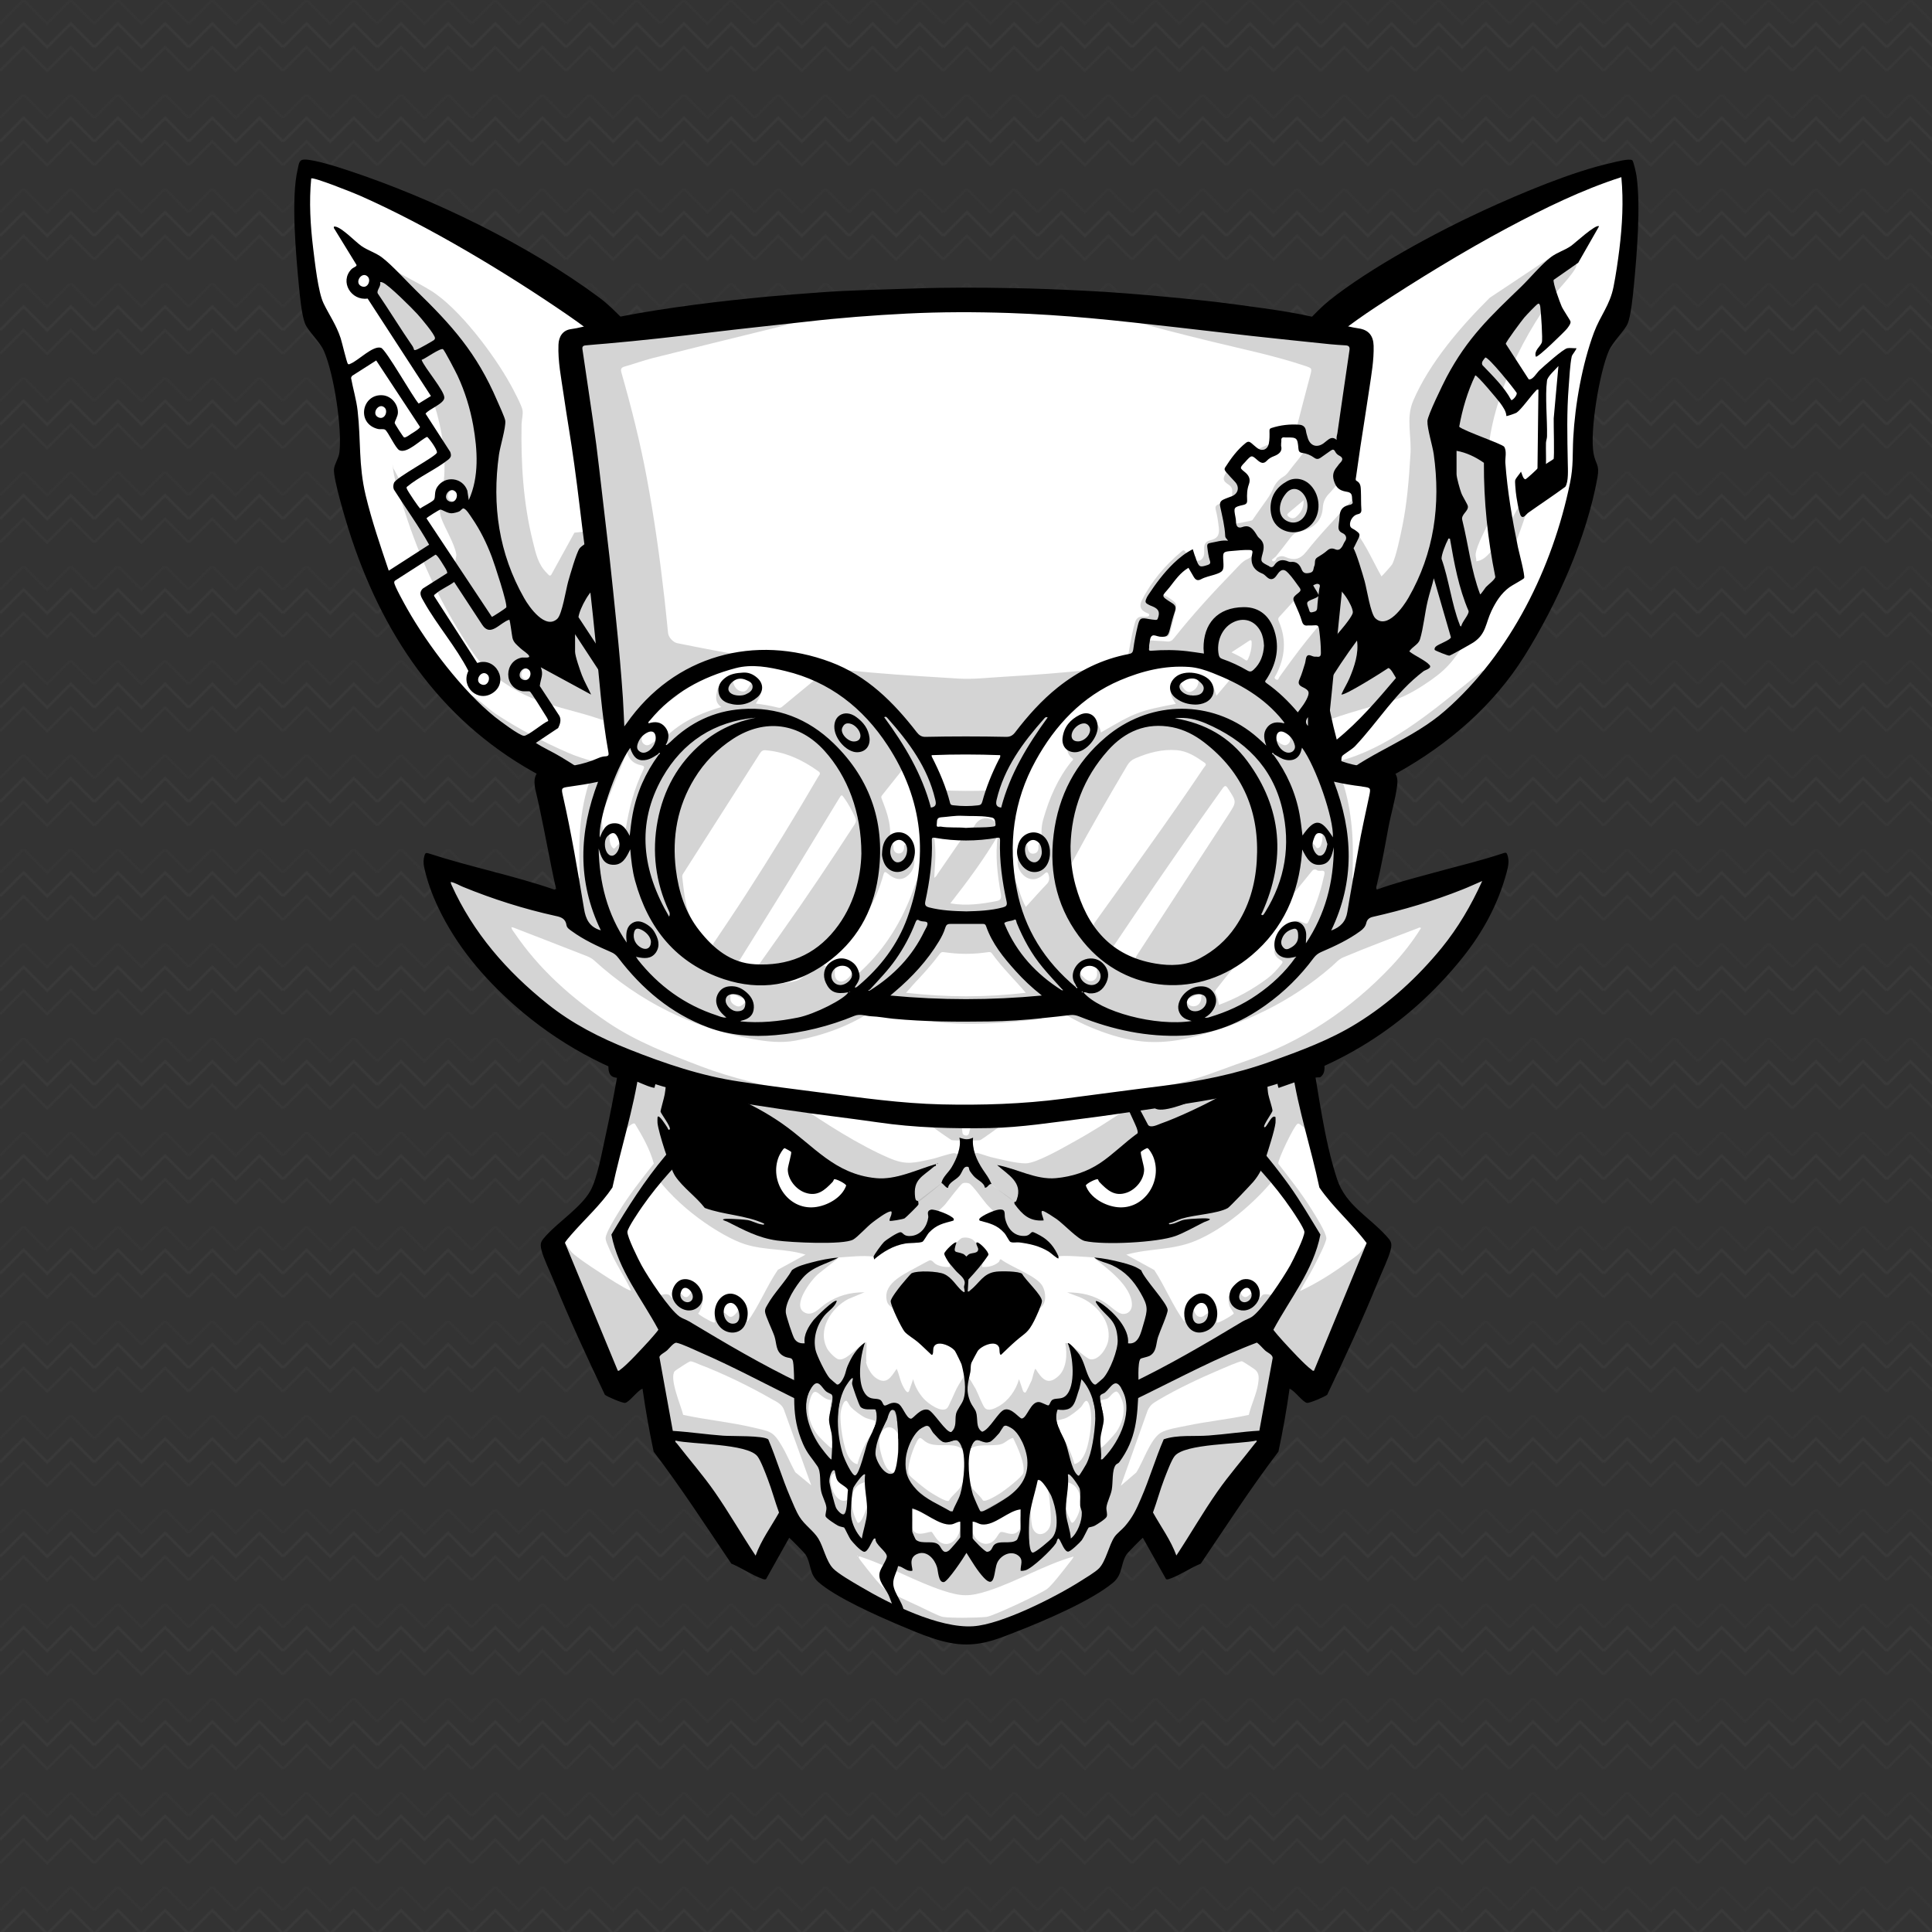 <?xml version="1.0" encoding="UTF-8"?>
<?xml-stylesheet type="text/css" href="../styles/semantic.css" ?>
<svg xmlns="http://www.w3.org/2000/svg" viewBox="0 0 2048 2048">
  <g class="trait-group" data-category="background" id="background-zigzag">
      <defs>
    <pattern id="zigzag-pattern" x="0" y="0" width="100" height="100" patternUnits="userSpaceOnUse">
      <path d="M0,50 l25,-25 l25,25 l25,-25 l25,25" stroke="#444444" stroke-width="3" fill="none" opacity="0.4" style="fill: none"/>
      <path d="M0,75 l25,-25 l25,25 l25,-25 l25,25" stroke="#444444" stroke-width="3" fill="none" opacity="0.3" style="fill: none"/>
      <path d="M0,25 l25,-25 l25,25 l25,-25 l25,25" stroke="#444444" stroke-width="3" fill="none" opacity="0.2" style="fill: none"/>
    </pattern>
  </defs>
  <rect id="color-zigzag-bg" class="color" width="2048" height="2048" fill="#333333"/>
  <rect id="color-zigzag-pattern" class="color" width="2048" height="2048" fill="url(#zigzag-pattern)"/>
    </g><g class="trait-group" data-category="jaw" id="jaw-robo">
      <path id="fill-jaw-robo1" fill="#ffffff" d="M1369.9 1062.1c.4.5 1 11.1 1.4 13.1 11.6 61.7 25.9 123 37.2 184.8 16.2 20.3 35.3 38.1 51.5 58.4l-70.1 149.9-2.3 1.6-31.6-1.9-7.8 59.7-101.2 128.8c-1.6 1.1-2.6-.6-3.6-1.6-11.2-11.1-20.8-28.6-32-40-1.3-1.3-2.6-3.5-4.8-2.9-3.4.9-32.4 51.8-38.3 57.8-25.8 9.8-49.6 24-74.7 35.3-8.9 4-63.2 23-65.1 25.9-.6 1-.4 2.8-.6 2.9-.2.2-3.1-.9-4.4-.9s-3.2 1.3-3.6.9c-.3-.3.7-2.4-2.3-4.2-13.4-8.1-38.6-14-54.4-20.6-28.2-11.8-54.4-28.3-83.3-38.7-6.3-5.8-35.3-57.4-38.7-58.4-2.2-.7-4.5 2.4-5.9 3.9-11.6 12.1-21.3 28.8-33.1 41l-1.9-.9-100.9-128.1c-3.2-19.9-5.4-39.9-7.5-60l-31.6 1.9-2.5-1.4-69.8-149.3c-.3-1.9 4.6-7.3 6.3-9.3 14.5-16.8 30.7-32.1 44.6-49.4 10.6-62 27.2-123.3 37.7-185.3.5-3.2-.7-11.9 2-13.3 104.8-21.7 209.7-42.7 314.5-64.3 7.3-1.5 24.9-7.3 30.5-7.5 4.2 0 24.8 6.2 31.1 7.5 105 21.6 210.1 42.9 315.1 64.4v.2z" class="fill" data-original-prefix="fill"/><path id="shading-jaw-main" fill="#aaaaaa" d="m1369.9 1062.1 28.1 145.4c-4.8-.6-19.2-17.4-22.3-16.4-3.4 1-21.1 37.8-20.7 42.4 12.3 15.8 24.8 31.6 35.4 48.6 3.7 5.9 15.5 24.5 15.6 30.5 0 4.7-10.7 25-13.5 30.5-4.5 8.7-9.8 16.9-14.5 25.5 17.3-8 33.9-18.4 49.3-29.7 4.1-3 10.3-7 13.7-10.3 2.3-2.2 12.4-16.5 13.5-16.5l5.5 6.4-65.1 139.9-6.5 11.5-32.3-1.9-7.8 59.7-101.2 128.8c-1.6 1.1-2.6-.6-3.6-1.6-11.1-11.1-20.8-29.2-31.9-40-.8-.8-1.6-2.1-2.9-1.9-7.3 1.3-32.3 48.3-39.7 55.4-30.9 14.9-60.7 32.4-91.6 47.4-12.8 6.2-33.2 17.2-46.8 18.2-23.7 1.7-37.4-7.3-57.9-17.2-31.4-15.1-61.6-32.8-93-48-8.2-6.6-32.8-54.4-40.3-55.8-2.8-.5-31.3 38.2-35.8 43-1 1.2-2 1.2-3.1 0l-100.9-128.1-7.5-60-31.6 1.9-2.5-1.4-69.8-149.3c-.3-3.1 3.7-7.8 6.8-5.8 1.9 1.2 8.8 11.9 11.5 14.6 2.9 2.9 7.8 6.2 11.2 8.8 4.5 3.4 49.2 33.3 51.3 31.2-7.3-15.4-17.3-29.8-23.8-45.6-1.2-2.9-3.2-6.7-3.2-9.9 0-5.3 10.4-22 13.7-27.4 11-18.2 24.3-34.9 37.4-51.6-4.2-15.2-12-29-20.1-42.3-.9-.5-2 0-2.9.4-6.3 3.4-12.9 13.3-20 16.5l28.1-145.9 45.8-9.7c48.2-55 116.4-93.5 184.8-118.2 72.2-26 130.6-31.5 205-8.5 77.7 24 155.9 65.5 210.3 126.7zM854 1330c-21-6.7-43.3-4.3-64.4-11.1-14-4.5-30.8-14.7-42.9-23.1-18.1-12.6-35.7-28.4-49.2-45.8-10.7 14.6-22.1 30.4-30.7 46.3-4.3 8-11.3 21.1-7.7 30.1l27.1 48.4c6.1 1.6 17.5-4.7 22.8-2.3 1.5.7 2.4 3.5 4.5 3.5s4.4-5.1 7-5.1 3.4 4.4 7 4.1 5.2-6.6 7.2-7c.5 0 8.2 2.7 8.6 2.9 4.7 2.4.3 18-3.2 21.4.3 1.5 14.2 9.3 16.4 9.6 2.9.5.2-2.4 1-4.9s6.5-6.3 8.8-5.9c5.4.9 6.3 10.2 14.7.3 1.9-2.2 0-4.1 4.5-4.6 8.5-1 5 8.4 7 14.1 12.4-17.2 20.2-37.4 32.1-54.9l29.4-16.1Zm507.8 44.8c8.8-17.7 20.1-34.4 28.2-52.3-.4-8.9-2.9-14.5-6.9-22.2-8.9-17.4-21.4-34.4-32.7-50.3-21.1 25.5-52 52.2-82.8 65.2-24.8 10.4-48.4 7.8-73.7 14.8l29.7 16.3c11.6 17.6 19.4 37.7 31.8 54.7.9-1.8 1-13.5 1.5-14s7.3-.2 7.8.2c1 .6 1.6 7.8 6.9 8.7 6.3 1.1 7.7-7.8 15.4-2.8 2.7 1.8 3.1 6 2.8 8.9 1.2 1.4 17.7-8.3 18-9.6.2-1-3.9-5.8-4.6-8.4-2.2-9.5-1.5-13.7 8.4-14.8 5.3-.6 2.8 2.2 5.5 4.5 4.6 4 7.8-2.7 10-2.6 2.7.2 5 4.9 7.2 4.9s3-2.8 4.5-3.5c5.2-2.4 16.6 3.8 22.8 2.3zM1078 1327c-5.5-11.1-10.5-24.8-17.6-34.9-4.2-6.1-10.2-10.5-14.9-16.1-3.4-4-15.2-20.5-18.4-21.6-1.9-.6-4.4-.8-6.3-.2-2.4.7-15.7 18.7-18.7 22.3s-7.4 6.8-10.5 10.5c-9.4 11.2-15.1 26.9-21.5 40h108Zm-353.8 172.8c24.8 5.4 50.2 7.7 75 13.6 17.3 4.1 20.3 3.6 29.6 19.4 5.3 8.9 9.2 18.7 14.2 27.8l17 14-29.2-80.8c-2.4-5.8-8-8-13.1-10.9-22.2-12.9-51.7-27.2-75.7-36.3-2.6-1-8.1-3.8-10.4-3.5-1 0-15.6 9.5-16.3 10.3-6.3 7.6 6.8 37.2 8.9 46.5Zm599.6 0c2.5-10.6 8.2-22.1 9.8-32.7.8-5.7 1.7-10.9-3-15.1-1.1-1-13.2-8.9-14-9-2.5-.3-19.4 7.2-23.2 8.8-20.7 8.8-45.7 20.5-65 32-5.6 3.4-8.8 4.9-11.8 11.2l-28.5 80 16.4-14.1c7.1-10.9 14.9-35.4 25.9-42.1 6.1-3.8 19.9-5.9 27.5-7.5 21.8-4.6 44.2-6.7 66-11.5zM908.5 1649v1c.7-.3.7-.7 0-1m229.5 1c-31 8.8-60.6 26.8-91 36.5-19.3 6.2-28.3 5.9-47.5-.4-28.3-9.3-56.5-25.5-85-35.1-1.2-.4-3.6-1.8-4.5-.5.8 2.1 2.7 4.2 4 6 4.9 6.3 18 23.3 23.5 27.5 7.2 5.5 27.9 14.6 37.1 18.9 5 2.3 20.9 10.5 24.9 11.1 9 1.4 36.3 1 46 0 7-.6 57.7-24.6 64.4-29.6 5.3-3.9 18.2-20.8 23-27 .8-1 5.8-6.8 5-7.5Z" class="outline shading" data-original-prefix="shading" opacity="0.5" style="opacity: 0.5"/><path id="outline-jaw" fill="#000000" d="M670 1105c2 .2 9.2 3.6 9.8 5.7 1 3.3-1.3 18.1-2 22.7-6 41.8-19.7 84.1-28.6 125.4-12.3 18.3-29.3 33.5-43.8 50.2-1.2 1.3-6.5 7.5-6.5 8.5l56 135.5c1.5.4 1.7-.4 2.5-1 7.1-4.9 23.9-23.3 30.5-30.5 1.5-1.6 9.9-11.2 10-12-17.6-32.9-42.5-63.1-49.8-100.8 17.2-28.9 35.3-57.4 56.9-83.2 6.2-7.4 21.8-27.5 32-26.1 4.7.6 8.6 4.8 6.4 9.5-23 21-44.9 44.7-62.7 70.3-3.2 4.6-15.2 22.2-15.6 26.5-.5 5.1 11.8 29.8 15 35.6 7 12.8 29.4 46.8 40.5 54.5 2.8 1.9 7 3.2 10 5 77.7 46.7 153.2 90.1 243.1 109.9 13.1 2.9 37.4 9.1 49.8 9.2 11.3 0 33.7-5.7 45.6-8.2 92.6-19.7 168.3-62.9 248.1-110.9 3.1-1.8 7.2-3.1 10-5 11.1-7.7 33.4-41.8 40.5-54.5 3.2-5.8 15.5-30.5 15-35.6-.4-3.9-10.7-19.3-13.6-23.5-18.3-27-40.8-51.3-64.7-73.3-2.5-9.2 6.9-10.8 13.8-7.8 10.7 4.6 40.4 44.2 48.5 55.5 11.9 16.7 22.3 34.6 33 52.1-7.3 37.7-32.2 67.9-49.8 100.8 0 .8 8.5 10.4 10 12 6.6 7.2 23.4 25.6 30.5 30.5.8.6 1 1.4 2.5 1l55.8-135.3c-15.4-20.6-35.6-37.7-50.1-58.9-8.6-41-22.6-83.1-28.6-124.4-.7-4.8-3.1-20-1.9-23.7.6-2.1 8-5.5 9.8-5.7 4.6-.4 10.8 5.1 11.9 9.6 8.1 44.1 13.6 92.9 27.6 135.4 9.1 27.6 33.8 39.8 52 60 4.9 5.4 6.6 7.2 4.8 14.8-2.1 8.6-9.2 23.2-12.8 32.2-16.7 41-35.5 81.7-54.5 121.5-2.5 2.1-18.6 9-21.4 8.6-4.6-.7-13.3-13.3-18.5-15-3.1 22.3-7.1 44.7-11.8 66.7-29.2 38.3-55.4 79-82.3 118.7-10.2 4.1-22.2 12.3-32.2 15.8-1.5.5-3 1.3-4.6.7l-24.6-43.9c-1.1.5-16.2 15.9-17.3 17.7-6.5 10.1-3.8 21-14.2 29.8-22.9 19.1-72.2 40.2-100.7 51.3-18.6 7.3-34.3 14.2-54.7 14.3-24 .2-49.5-11.4-71.5-20.6-23.2-9.8-67.3-29.4-85.5-45.5-10.3-9.1-7.3-19.2-13.7-29.3-1.1-1.7-16.2-17.1-17.3-17.7L812 1674c-1.6.6-3.1 0-4.6-.7-10.1-3.5-22-11.7-32.2-15.8-26.9-39.8-53.1-80.4-82.3-118.7-4.7-22-8.6-44.4-11.8-66.7-5.2 1.7-14 14.4-18.5 15-2.8.4-18.9-6.5-21.4-8.6-19-39.8-37.8-80.5-54.5-121.5-3.6-8.9-10.8-23.6-12.8-32.2-1.8-7.6 0-9.4 4.8-14.8 13.4-14.9 37.6-30.5 47.2-47.8 7.3-13.1 12.4-41.8 15.8-57.2 4.5-20.4 8.5-41.2 12.2-61.8 1.5-8.5 1.8-19.4 3.7-27.3 1.2-5 7.2-11.3 12.6-10.9zm664.9 411.9 14.2-77.4c-.2-3.8-5.4-5.5-8.1-8-2.9-2.7-5.4-5.9-8.6-8.3-82.7 31.3-155.3 82.7-242.3 103.3-57 13.5-94.2 11-150.2-4.8-69.9-19.7-131-59.2-197.1-87.9-6-2.6-20.1-9.4-25.7-10.4-2.8-.5-7.7 6-10 8.1-2.1 2-7.6 4.5-8.1 7l14.2 78.3c17.8 1.1 35.6 3.8 53.4 5.1 9.3.7 42.4-.4 47.8 3.9 8.5 20 14.6 41 23.2 61 2.8 6.5 6.2 15.2 9.9 21.1 5.4 8.7 15 14.9 20 23.1 5.6 9.2 8.1 23.6 15.5 31.5 5.1 5.5 21.6 15 28.8 19.2 31 18.4 83.7 44.6 119.8 42.2 30.1-1.9 87.2-31 113.4-47.6 5.2-3.3 16.2-9.8 20.1-13.9 7.2-7.5 10.4-24.2 16.1-32.9 2.7-4.1 8-7.8 11.3-11.7 8.3-9.7 11.9-17.5 16.9-29.1 9-20.6 15.3-42.4 24.2-63 14.6-5 32.2-2.8 47.8-4 17.8-1.3 35.6-4.1 53.4-5.1v.3ZM801 1649c5.8-16.3 16.4-30.6 24.8-45.6-4.3-11.7-7.5-23.9-12-35.6-2.2-5.8-7.4-19.7-10.9-24.1-10.8-13.6-69.6-12.5-86.9-16.6-.5 1.7.7 2 1.5 3 13.4 17.3 27.7 33.6 40.3 51.7 15.2 21.9 28.4 45.1 43.2 67.3Zm531-122c-17.3 4.1-76.1 3-86.9 16.6-3.5 4.4-8.6 18.3-10.9 24.1-4.5 11.7-7.7 23.9-12 35.6 8.4 15.1 18.9 29.3 24.8 45.6 14.7-22.2 27.9-45.4 43.2-67.3 12.6-18.1 26.9-34.3 40.3-51.7.8-1 1.9-1.3 1.5-3Z" class="outline" data-original-prefix="outline"/><path id="outline-jaw1" fill="#000000" d="M785.7 1376.3c8.1 7.2 8.5 18.5 4.1 27.9-5.2 10.9-19.3 10.7-26.7 2.3-15.1-17.3 3.6-47 22.7-30.2Zm-12 4.9c-10.7 1.7-7.7 23.9 4.7 21.8 10.2-1.7 4.4-23.3-4.7-21.8" class="outline" data-name="outline-jaw" data-original-prefix="outline"/><path id="outline-jaw2" fill="#000000" d="M1262.3 1376.3c22.7-20.1 40.5 23.7 16.9 34.4-21.7 9.8-31.5-21.5-16.9-34.4m10.4 4.9c-10.5 1.7-12.6 25.9 1.3 21.4 10.1-3.2 8.1-22.9-1.3-21.4" class="outline" data-name="outline-jaw" data-original-prefix="outline"/><path id="outline-jaw3" fill="#000000" d="M723.7 1356.2c15.6-2.8 28.9 19.5 15.8 29.8-10 7.8-24 0-26.8-11.2-1.8-7.1 3.5-17.2 11-18.6m9.1 22.6c6.5-6.5-8.3-22.1-11.4-7.8-1.5 7.3 7.1 12.1 11.4 7.8" class="outline" data-name="outline-jaw" data-original-prefix="outline"/><path id="outline-jaw4" fill="#000000" d="M1317.7 1356.2c14.2-2.9 23 13.6 14.3 25.3-12 16-34.6 4.8-27.5-13.5 1.7-4.3 8.7-10.8 13.2-11.8m-2.5 22.6c4.3 4.3 12.9-.5 11.4-7.8-3-14.3-17.9 1.3-11.4 7.8" class="outline" data-name="outline-jaw" data-original-prefix="outline"/>
    </g><g class="trait-group" data-category="mouth" id="mouth-cracked scrappy">
      <path id="fill-muzzle-1" fill="#ffffff" d="M1038 1292s-.4 1.7.7 2c10.3 2.8 18 4.3 25.8 13 1.9 2.2 4.9 8.8 6.5 9.5 2.6 1.2 6.6 0 9.5.5 11.4 1.5 21.2 3.7 31.2 9.8 2.1 1.3 9.2 7.8 10.2 7.1.3-.3 0-1.7 0-1.9 2.4-1.8 32.7.6 38 1 5.2 4.2 13.2 5.5 19.2 8.3 13.7 6.4 22.5 16.1 29.9 29.1 8.4 14.6 7.7 17.8 3.1 33.4-2.5 8.5-4.8 21.8-16.3 20.2 1.5-15.5-14.8-32.4-26.5-41-3.2-2.4-11.3-7.2-6 0 10.7 14.6 20.5 15 21.5 37.5.5 10.4-8.3 32.8-15.4 40.5-.6.7-7.1 6.3-7.6 6.5-3 1.6-6.8-6.1-7.8-8.2-3.7-7.7-4.8-15.6-9.7-23.3-1.1-1.7-10.8-13.7-12.4-12.1 5.6 13 9 46.2-2.5 56-4.4 3.7-9.4 1.9-13.3 3.7-2.8 1.3-3.1 5.8-4.8 6.2-.9.2-7.2-3.2-9.4-3.5-9.3-1.3-13.1 17-18.7 17.4-2.5.2-10.7-11.9-18.4-9.4-6.8 2.2-15.3 20.6-23.6 23.5-7.3-4.5-4.2-14-6.6-21.1-1.2-3.5-4.2-6.7-5.8-10.2-5.4-12.7-2.8-19.9-.2-32.2.7-3.3-.2-6.3 1.2-9.8.4-1 6-11.5 6.6-12.4 3.7-5.4 19.2-12.4 22.7-3.8.9 2.2 0 8.7 2.2 7.7 5.1-4.9 10.2-9.9 15.5-14.5 10.2-8.9 12.8-8.2 19.5-21.5 1.9-3.8 8.1-17.3 8.2-20.7.2-6.3-17.9-22.6-21-29-3.6-2.9-22.1-2.8-27.2-2.3-14.1 1.5-18 12.2-27.5 19.5-1 .8-1.3 1.9-3 1.5l.8-12.7c7.6-8.2 14.9-16.6 21.1-26 .7-3.3-8.6-12.4-11.3-13.2-3.6-1 .5 5.5.5 6.6.4 5.2-5.9 4.1-9.3 5.6-1.2.5-3 2.7-3.2 2.7s-2-2.2-3.2-2.7c-8-3.5-11.7.6-7.3-12.2-1.6-1.7-12.5 9.1-12.9 11.7-.2 1.6 3.6 7.8 4.8 9.5 1.5 2 5 5.9 7 8.3 3.2 3.9 9.7 7.7 9.9 13.1 0 1.6-.8 3.1-.8 4.8s2.6 8.1-2.5 3.6c-6.2-5.3-10.1-13.6-18.5-17.5-6.8-3.1-28.3-4.1-34.7-.8-.8.4-9.9 11.1-11.2 12.8-2.4 3-10.9 13.7-10.8 16.8.2 5.1 11.2 27.9 14.7 32.2 2.8 3.4 10.2 7.7 14 11 5 4.3 9.7 9.1 14.5 13.5 2.2.9 1.5-5.2 2-7 2.4-9.9 19.2-2.4 23 3.1.7.9 6.6 13.1 6.9 14.1 2.9 11 5.6 26.6 1.9 37.5-1.7 4.9-6.8 10.4-7.8 15.2-1.4 6.6 1 13.6-5 19-5.3 1.2-18.8-21.7-24.4-23.5-8.2-2.6-15.9 9.6-18.4 9.4-5.3-.4-8.7-14-13.9-16.1-6.9-2.8-11.5 2.7-14.1 2.1-1.8-.4-2-4.8-4.8-6.1-4.5-2-9.6.3-14.3-4.7-10.9-11.5-6.5-42.2-1.5-56.1-9.1 6.7-14.1 14.8-18.5 25-1.6 3.6-2 7.5-3.7 11.3-1 2.1-4.9 9.8-7.8 8.2-.4-.2-6.9-5.8-7.5-6.5-4-4.2-13.8-24.3-15-30-2.8-12.9 1.4-26.5 9.5-36.5 4.1-5.1 11.3-9 13-15.5-2.4-2.4-22.3 17.4-24.4 20.1-5.4 6.8-11 15.9-9.6 24.9-4.7.2-8.1-.7-10.8-4.7-1.8-2.7-8.8-24.3-9.2-27.8-1.1-10.9 10.9-28.8 18-37 10.5-12.2 24.5-14.2 38-21.5 12.5-.8 24.5-2.3 37-1 0 0 .7 2.1.5 3 9.5-8.2 20.6-14.8 33.1-16.9 4.7-.8 14.8-.4 18.1-1.8 1.6-.7 5.2-7.7 7.2-9.9 8-8.4 15.2-9.7 25.4-12.5 1.1-.3.6-1.9.7-2 1.1-.7 25.9-.7 27 0Z" class="fill" data-original-prefix="fill"/><path id="fill-teeth16" fill="#ffffff" d="M995.3 1525.7c11 9.5 17.2-6.6 23.2 6.3 6.5 14.1 3.7 38.4-1 52.9-.7 2.1-7.1 16.9-8 17.1-1.2.3-3-.4-4.2-.9-12-5.1-31.7-18.1-39.1-28.9-10.6-15.5-6.4-42.9 6.8-55.8 1.3-1.3 9.1-5.6 10.4-5.3 1.5.3 9.4 12.3 12 14.5h-.1Z" class="fill" data-original-prefix="fill"/><path id="fill-teeth15" fill="#ffffff" d="M1039.1 1601.9c-.8-.5-7.5-16.1-8.1-18.4-4.1-13.8-6.5-36.9-1.3-50.3 4.6-12 8.1-4.3 15.8-4.2 9.5.2 17.3-18.2 20.8-17.9 1.2 0 8.5 4.2 9.7 5.3 6.3 6.2 12.2 22.3 13 31 2.4 28-20.3 39.6-41.3 50.7-2 1.1-5.7 5.5-8.6 3.7Z" class="fill" data-original-prefix="fill"/><path id="fill-teeth14" fill="#ffffff" d="M904 1461c0 2.2-1.1 3.8-.8 6.2.2 1.8 7.1 22 8 23.1 3.9 5.1 11.2 3.2 16.7 3.8 4.9 13.5-4.2 23.8-8.6 35.6-2 5.3-8.7 33.1-12.8 34.2-1.8.5-6.8-9.1-8.3-10.7-10.3-23.9-15.3-58.4-2.6-82.2.6-1.2 7.1-11.6 8.4-10.1Z" class="fill" data-original-prefix="fill"/><path id="fill-teeth13" fill="#ffffff" d="M1144 1564c-2.1 1.4-6.1-7.1-6.8-8.7-3.2-7.9-4.4-17.4-7.5-25.5-4.3-11.6-13.6-22-8.6-35.6 4.8-.6 12.3 1.2 15.9-2.9 1.3-1.5 8.1-20.6 8.6-23.2.3-1.8-1.4-7 .9-6 6 2.7 13.7 26 14.4 32.6 1.4 13.9-2.9 45-9.3 57.4-.8 1.5-7 11.6-7.6 11.9" class="fill" data-original-prefix="fill"/><path id="fill-teeth12" fill="#ffffff" d="M1093.1 1644.9c-2.9-1.8-2.4-28.5-2.1-33.4.7-10.5 5.2-31.2 8.9-41.1 1.1-2.8 2.4-1.4 4.2 0 12.2 9.6 21.1 44.8 12.8 57.9-1.9 3-15.6 14.9-18.9 16.1-1.3.5-3.8 1.1-4.8.4Z" class="fill" data-original-prefix="fill"/><path id="fill-teeth11" fill="#ffffff" d="M949 1569c5.5 22 11.1 44.4 9 67.5-.5 5.2-.9 10.3-7 8-3.4-1.3-17.5-13.4-19.5-16.5-5.8-9.2-1.4-31.3 2.7-41.2 1.2-2.9 11.3-21 14.8-17.7Z" class="fill" data-original-prefix="fill"/><path id="fill-teeth10" fill="#ffffff" d="M881.7 1478.3c3.1 2.8-2.7 21-2.8 26.2 0 5.9 2.6 12.4 3.1 18 .2 2.1.7 24.5-.5 24.5-1.5.2-2.1-1.1-2.9-2.1-15.6-18.9-34.8-51.8-17.4-75.3 6.5-8.8 10.5 2.1 14.9 5.8 1.8 1.5 4.9 2.1 5.7 2.8Z" class="fill" data-original-prefix="fill"/><path id="fill-teeth9" fill="#ffffff" d="M1185.7 1467.3c1.9 1.6 7.8 13.7 8.2 16.2 3.2 20.7-9.8 47.3-23.9 61.9-.9 1-1.3 1.9-3 1.5.5-8-.7-16.6 0-24.5.4-5.4 3.1-12.3 3.1-18s-6.1-23.4-2.8-26.2c.6-.6 2.5-.6 3.8-1.7 3.4-3 10-13.1 14.7-9.3Z" class="fill" data-original-prefix="fill"/><path id="fill-teeth8" fill="#ffffff" d="M1018 1613v16.5c0 .9-10.8 13.2-11.9 14.1-6.3 4.8-8-2.6-10.6-5.5-5.5-6-17.9-.4-24.4-5.6-1.2-.9-4.1-8.8-4.1-9.9v-22.5c12.9 1.7 28.3 17.5 41.4 15.9 3.5-.4 6.1-3 9.6-2.9Z" class="fill" data-original-prefix="fill"/><path id="fill-teeth7" fill="#ffffff" d="M1031 1613c6.3 1.3 9.1 4 16.1 2.6 10.6-2.2 24.3-14.8 33.4-15.6 2-.2 1.4 0 1.2 1.3-.8 6.5 2.4 27.5-4.4 31.6-7 4.2-18.8-.3-23.4 4.6-2.1 2.2-3.6 8-8.4 7.6-1 0-14.6-13.5-14.6-14.6V1613z" class="fill" data-original-prefix="fill"/><path id="fill-teeth6" fill="#ffffff" d="M1102.5 1494c3.3-.8 4.5 6.9 5.3 8.7 5.6 12.1 13 24.8 13.3 38.8.2 9-16 29.8-21.3 16.2-4-10.4-4.1-44.8-1.1-55.5.4-1.6 2.4-7.9 3.8-8.2" class="fill" data-original-prefix="fill"/><path id="fill-teeth5" fill="#ffffff" d="M937.3 1559.7c-1.9-1.6-7.8-10.5-8.5-13-3.6-12.1 6-31.3 11.4-42 1.6-3.1 3.3-14.7 8-7.4 5.5 8.5 4.3 41.5 2.7 52.1-1.2 7.7-3.6 18.7-13.6 10.3" class="fill" data-original-prefix="fill"/><path id="fill-teeth4" fill="#ffffff" d="M917 1563c-1.8 13.4 2.9 27.5 2 40.5-.6 9-4.4 18.4-5.5 27.5-6.2-6-10.5-16.1-11.4-24.6-.5-5.2.7-24.7 2.4-29.3.6-1.6 10.5-16.2 12.4-14.1Z" class="fill" data-original-prefix="fill"/><path id="fill-teeth3" fill="#ffffff" d="M1135 1631c-.4-8.9-4.4-17.8-5.1-26.5-1-13.8 3.7-27.6 2-41.5 2.2-2.4 11.9 13 12.5 15 2 6.6 2.6 27.4 1.2 34.3-1.3 6.3-5.5 14.9-10.8 18.7z" class="fill" data-original-prefix="fill"/><path id="fill-teeth2" fill="#ffffff" d="M1154.1 1604.9c-3.4-2-5.1-22.3-3.9-26.2.8-2.6 8.9-5.2 10.2-8.8l5.1-10.9c3.8 3.4 5.1 7.2 4.3 12.2-.7 4.2-5.4 22.7-6.9 26.2-.9 2.2-6.1 9-8.8 7.5" class="fill" data-original-prefix="fill"/><path id="fill-teeth1" fill="#ffffff" d="M885 1559c-.3 3.7 1.7 9.4 4 12.2s9.5 5.2 10 8.3c-2 8.4 1.6 19.2-5.7 25.4-3.6-1.1-6-4-7.4-7.4s-6.5-23.6-6.9-27.1c-.5-4.2 1.2-10.6 5.9-11.4z" class="fill" data-original-prefix="fill"/><path id="shading-mouth2" fill="#aaaaaa" d="M918 1443.5c.8 5.3 5.6 13.8 10.1 16.9 11.5 8.3 16.2-.3 22.4-9.4 2.5 5.4 3.4 11.5 6 17 1.4 2.8 5.7 12 7.5 5.5l4-11.5c1.6 7.5 6.3 15.4 11.5 21 4.3 4.7 18.8 15.4 24.6 9.6 2-2.1 8.3-17.9 10.8-22.2 1.2-2.2 7.8-13.8 9.7-13.3 1 .2 8.5 13.2 9.7 15.3 2.4 4.5 7.3 17.7 9.8 20.2 3.8 3.8 10.5.4 14.4-1.8 10.5-5.9 18.5-17.2 21.7-28.8l4.2 12.3c.3 1.2 1.9 2.4 2.8 1.7.6-.4 5.8-11.3 6.5-13 .8-2 2.8-12 4-12 6.8 10.7 12.9 18.4 24.5 7.5 8.6-8 9.3-23.8 7-34.5 3.5-3.1 21.1 16.1 26.6 16.9 9.1 1.4 17.6-11.8 19-19.9 3.5-20.5-12.9-39.2-30.9-46.2l-12.7-4.8c15.4 0 28.2 2.9 41.1 11.4 4.8 3.1 12.2 10.9 17.6 11.4 6.2.6 10.1-4.1 10-10-.4-19.3-25.8-38.1-39.7-48.8 15.4 2.4 34.6 11.8 45 23.5 7.8 8.8 19.1 25.1 19.1 37s-6.4 28.5-9.2 32.8c-3.3 5.3-11.7 5.4-13.4 10.6-.9 8.1-2.1 16.4-2.5 24.5-1.5 29 1.4 45.2-10.8 73.2-3.6 8.2-12.7 20.4-14.9 27.1-4.2 12.8-.7 26.4-9.1 38.9-3.2 4.8-8.4 6.7-11.2 10.8-1.7 2.5-2.4 6.1-4.2 8.8-4.5 6.7-14.6 23-21.6 8.9-1.6-3.3-1.3-12.9-6.7-6.2-1.4 1.7-1.9 4.4-3.5 6.5-3.7 4.7-17.7 19.6-23.5 19.5-2.2 0-4.5-4.1-6.6-5.4-7.9-5-21.1-6.3-29.2-1.4-7.3 4.4-9.5 13.6-18.1 6.8s-6.4-10.8-20.1-9c-5.6.7-11.4 12.6-16.9 12.1-2.8-.2-11.4-11.1-18.5-12.6-6.3-1.3-17.5.7-23 4.2-2.6 1.7-4.1 5.6-7.5 5.4-5.7-.3-19.8-15.8-23.6-20.5-1.2-1.5-4.4-10.6-7.1-6.9-2.5 3.4-.6 9.9-7.2 12.7-7 3-14.9-11.2-18.1-16.4-1.2-1.8-1.2-4.3-2.6-6.4-2-3-6.8-5.4-9.5-8.5-10.4-11.9-6.7-27.7-10.7-41.3-.8-2.6-5.6-8.5-7.3-11.7-18.4-35.7-16.4-45.6-18.4-84.6-.4-7.7-.6-20.7-2.2-27.8-1.5-6.2-11.1-6.1-14.2-11.8-3.4-6.1-9.3-29.6-8.6-36.4 1.2-10.3 16.2-31.2 24-38 10.5-9.2 26.2-16.5 40-18.5l-21.5 17c-7.2 6.4-26.8 32-14.8 39.9 9 5.9 16.7-4.5 23.7-9.1 12.7-8.4 25.3-11.8 40.7-11.8l-17.3 7.2c-18 9.4-33.1 32.7-22.1 52.8 1.7 3.1 8.6 10.4 12 11.1 9.1 1.7 20.7-15.4 29.5-18 .6 6.4-.9 14.3 0 20.5zm-37.1 40.6c-12.3-.5-17.1-20.2-22.8 1.5-3.4 13 1.2 26.4 9.4 36.5 1.5 1.8 12.7 13.1 13.9 12.9.8 0 2.5-2.3 2.8-3.2 2.9-7.1-3.2-12.2-4.2-19.2-1.5-9.8 0-18.7.9-28.4Zm301.8-8.9c-3.2.8-6.3 6-8.8 7.3-2.1 1.1-7.2 1-7.8 3.2-.5 1.7 3 10.8 2.9 14.8 0 3-1.5 13.9-2.2 16.8-.9 3.6-3.9 5.7-3.9 10.2s1.4 7.1 3.7 7.4c1.9.3 15-14.4 16.8-17 5.7-8.5 9-18.8 7.3-29.2-.5-3-4.4-14.5-8-13.6Zm-284.8 10c-4-2.3-6.5 9.9-6.8 12.5-1.2 10.5 3 38 8.7 47.1 1.9 3 5.4 6.9 9.2 7.3 3.7-15.6 12.6-29.2 21-42.5-2.3-.4-1.7-2.9-2.7-3.5-1.5-.9-7-1.9-9.7-3.1-4.7-2.2-12-7.7-15.6-11.4-1.2-1.2-3.8-6.2-4.2-6.3ZM1139 1552c8.3-2 11.9-12.2 13.9-19.6 3.1-12.1 6.1-33.4 1.1-44.8-3-6.9-5.8 1.7-8.3 4.1-3.9 3.8-11 9.3-16 11.6-2.5 1.1-7.8 1.8-9.1 2.7-.7.5-.5 1.8-1 2.7-.3.4-1.7.4-1.6.9 0 1 7.9 12.3 9.2 14.8 4.8 8.8 9.1 18 11.8 27.7Zm-197.7 5.7c8.1 8.1 9.5 0 10.5-7.3.8-5.6 2.7-20.6 1.7-25.4-3.6-17.2-21.3-15.9-21.6 3.6 0 6.8 4.6 24.3 9.4 29.2Zm161.5-44.5c-5 1.3-8.5 9.3-8.8 14.2-.2 4 2.4 28.5 3.8 31.3 2.5 5 7.5 0 9.8-2.7 6.8-8.3 11.6-30.7 4.5-39.5-2.7-3.3-4.8-4.4-9.2-3.3zM1023 1544c-.7-.7-.8-7-5.1-9.4-8.9-5-21.8-.8-32-4-10.4-3.3-9.4-13.1-16.1 1.8-2.9 6.4-9.1 24.4-6.3 30.7 1.1 2.4 17.8 15.6 21.2 17.8s18.2 11.7 21.1 10c3.1-5.6 9.3-9.5 12.6-14.9 1.8-2.8 4.1-11.5 4.6-11.9 1.6-1.7 1.7.5 2.1 1.4 1.6 3.6 2.1 6.8 4.5 10.5 3.3 5.2 9.2 9.3 12.4 14.6 3.1 1.9 15.5-5.9 18.9-8.1 4.5-2.9 22.9-17 23.9-21.1 2.2-9.7-6.6-28.3-10.9-37.2-4.9 1-7.8 5.2-12.7 6.7-9.2 2.8-28.2-1.6-33.7 6.3-.9 1.2-2.6 8.9-4.5 7zm-136 18c-.7-.6-3.5 0-4.5.9-6 6.2 2.4 31.6 14.6 27.6 4-1.3 3.8-9.4 2.8-12.9-1.1-3.9-7.2-4.1-9.8-7.2-2.1-2.5-2.7-8.2-3-8.5Zm274.1 0c-.3.3-.9 6-3 8.5-2.6 3.1-8.7 3.3-9.8 7.2-1 3.4-1.2 11.6 2.8 12.9 13.4 4.4 20.2-24.5 14.1-28.1-.9-.5-3.5-.9-4-.4Zm-216.4 7.2c-1.5.4-5.1 4.6-6 6.1-3.4 5.6-5.6 32.3-4.8 39.3 1.3 10.9 15.2 18 19.5 3.5 1.7-5.6 2.6-21.4 2.5-27.6 0-1.1-5.8-19.7-6.5-20.5-1.2-1.4-3.2-1.3-4.8-.8Zm153.3-.1c.2 6.6-5.4 14.7-6 20.6-.5 4.5 1 25.3 2.4 29.4 4.2 12.1 16.9 7.3 19.1-2.9 1.1-5.2 0-16.8-.6-22.6-1-9.7-1.7-25.5-14.9-24.5m-180 1.9c-20.5 3.8-17 28.7-9 43 4 2.9 10.4-17 10.7-19.8.9-7.5-2.9-15.5-1.8-23.2Zm218 43c2.5 1.8 7.2-9.1 7.7-10.8 3.9-12.8 1.6-30.1-13.7-32.2.5 7.4-2.8 16.2-1.9 23.4.3 2.7 6.4 18.5 7.9 19.6m-148.2 10.2c1.4.8 4.8 8.6 9.5 11 11.1 5.8 20.2-6.4 20.7-16.7.8-13.7-7.2-7.7-16.5-8.6-8.4-.8-15-4.8-21.8-9.2-5.5-3.5-13.6-14.6-14.7-1.4-.5 5.1 1.4 7.5 1.8 11.2s-2 5.9.5 10.7c4.8 9.3 18 1.3 20.7 2.8zm93.1-31.1c-2.1-1.5-19.7 12.7-23.9 14.4-2.3 1-7.9 2.3-10.5 2.5-10.5.9-18.8-5.4-16.4 11.4 1 7.3 7.9 15.8 16 15.1 9.4-.8 11.9-11.6 14.6-12.4 4-1.3 12.3 5.7 18.9-1.1 4.3-4.4 1.3-8.4 1.5-12.5 0-2.3 1.9-4.8 2-8.1 0-1.9-.8-8.5-2.2-9.4Z" class="outline shading" data-original-prefix="shading" opacity="0.5" style="opacity: 0.5"/><path id="shading-mouth1" fill="#aaaaaa" d="M1041 1343c6.1.5 12.7-1 17.5-5 1.5-1.3.9-3.7 2.8-2.9 10.1 7.9 37.9 17.4 43.8 28.2 3.6 6.5 4.6 17.5-1.8 22.6-5.6 4.5-20.8 10.8-28 15-4.9 2.8-9.7 6.6-14.7 9.3-7.4 4.1-25.5 14.5-32.6 16.4-2.9.8-5.2.8-8.1 0-14.5-3.8-42.2-22.5-56.3-30.7-6.2-3.6-21.2-9.1-23.2-15.8-5.5-18.4 15.7-28.3 28.7-35.4 2.3-1.2 15.5-8.6 16.5-8.7 2.9-.3 4.2 2.9 6.7 4.2 4.2 2.3 10 3.2 14.7 2.8-.3-5.1-3.3-11.3-1.8-16.3.5-1.6 12.5-13.9 14.5-14.4 3.9-1 8.2-.3 11.6 1.9 1 .7 10.8 11.1 11.2 11.8 2.1 5-1.2 11.8-1.5 17" class="outline shading" data-original-prefix="shading" opacity="0.5" style="opacity: 0.5"/><path id="outline-mouth3" fill="#000000" d="M889 1333c-13.5 7.3-27.4 9.4-38 21.5-7.1 8.2-19.1 26.1-18 37 .3 3.5 7.3 25.1 9.2 27.8 2.7 4 6.1 4.9 10.8 4.7-1.4-9 4.2-18.1 9.6-24.9 2.1-2.6 22-22.5 24.4-20.1-1.7 6.5-8.8 10.4-13 15.5-8.1 10-12.3 23.6-9.5 36.5 1.2 5.7 11 25.8 15 30 .7.7 7.1 6.3 7.5 6.5 3 1.5 6.9-6.1 7.8-8.2 1.7-3.8 2.1-7.7 3.7-11.3 4.4-10.2 9.4-18.4 18.5-25-5.1 13.9-9.5 44.6 1.5 56.1 4.8 5 9.9 2.7 14.3 4.7 2.8 1.3 3 5.7 4.8 6.1 2.6.6 7.2-4.9 14.1-2.1 5.2 2.1 8.6 15.6 13.9 16.1 2.5.2 10.2-12 18.4-9.4 5.6 1.8 19.1 24.8 24.4 23.5 6.1-5.4 3.7-12.4 5-19 1-4.8 6.1-10.3 7.8-15.2 3.7-10.9 1-26.5-1.9-37.5-.3-1.1-6.2-13.2-6.9-14.1-3.8-5.5-20.6-13-23-3.1-.4 1.8.2 7.9-2 7-4.8-4.4-9.5-9.2-14.5-13.5-3.8-3.3-11.2-7.6-14-11-3.5-4.3-14.5-27.1-14.7-32.2 0-3.1 8.4-13.8 10.8-16.8 1.4-1.7 10.5-12.5 11.2-12.8 6.4-3.2 28-2.3 34.7.8 8.4 3.8 12.4 12.1 18.5 17.5 5.2 4.5 2.5-1.7 2.5-3.6s.9-3.2.8-4.8c-.2-5.4-6.7-9.2-9.9-13.1-2-2.4-5.5-6.3-7-8.3-1.2-1.7-5.1-7.9-4.8-9.5.4-2.6 11.3-13.4 12.9-11.7-4.4 12.8-.7 8.7 7.3 12.2 1.2.5 3 2.7 3.2 2.7s2-2.2 3.2-2.7c3.4-1.5 9.7-.4 9.3-5.6 0-1.1-4.1-7.6-.5-6.6 2.8.8 12.1 10 11.3 13.2-6.2 9.4-13.5 17.8-21.1 26l-.8 12.7c1.7.4 2-.7 3-1.5 9.5-7.3 13.4-18 27.5-19.5 5.1-.6 23.6-.6 27.2 2.3 3.2 6.4 21.2 22.7 21 29 0 3.4-6.3 16.9-8.2 20.7-6.8 13.3-9.3 12.6-19.5 21.5-5.3 4.6-10.4 9.6-15.5 14.5-2.2.9-1.4-5.6-2.2-7.7-3.4-8.6-19-1.6-22.7 3.8-.6.9-6.2 11.4-6.6 12.4-1.3 3.6-.5 6.5-1.2 9.8-2.6 12.3-5.2 19.6.2 32.2 1.5 3.5 4.6 6.8 5.8 10.2 2.4 7.1-.8 16.6 6.6 21.1 8.3-2.8 16.9-21.3 23.6-23.5 7.7-2.4 15.9 9.6 18.4 9.4 5.6-.5 9.4-18.8 18.7-17.4 2.2.3 8.4 3.7 9.4 3.5 1.7-.4 2-4.9 4.8-6.2 3.9-1.8 8.9 0 13.3-3.7 11.5-9.9 8.1-43 2.5-56 1.6-1.6 11.3 10.4 12.4 12.1 4.9 7.6 6.1 15.6 9.7 23.3 1 2.1 4.8 9.8 7.8 8.2.4-.2 6.9-5.8 7.6-6.5 7.1-7.7 15.9-30.1 15.4-40.5-1-22.4-10.8-22.9-21.5-37.5-5.3-7.2 2.8-2.4 6 0 11.8 8.6 28 25.5 26.5 41 11.4 1.6 13.7-11.7 16.3-20.2 4.6-15.6 5.3-18.8-3.1-33.4-7.4-13-16.3-22.7-29.9-29.1-6-2.8-14.1-4.1-19.2-8.3 9.3.7 19.7 2.8 29.2 5.3 7.4 1.9 14.4 3.9 20.7 8.3 3.2 9.3 27.6 34.6 28 42 .2 3.9-8.4 23-10.2 28.7-2.4 7.4-1.3 15.8-9 20-2.1 1.1-8.8 2.4-9.5 3-3.6 3.6-1.9 26-2.2 32.3-1.2 29.7-2.2 52.7-20.5 77.5-.9 1.2-2.6 1.5-3.6 2.7-4.3 5.6-2.8 18.6-4.3 26.5-1.1 6-5 13.1-5.6 18.4-.4 3.6 1.4 7.3.2 10.1-1 2.4-9.9 8-12.6 9.5-2.2 1.2-5.7 1.5-6.5 2-.6.4-5.4 10.9-7.2 13.3-2.1 2.7-11.1 11.3-14 12.1-4.1 1.2-7.9-10.3-9.9-13s-2.3 2.3-3.6 4.3c-4.3 6.7-25.1 26.6-32.4 28.6-1.7.5-3.3.7-5 .5-.2-6.5 3.6-11.9-3-16.5-7.6-5.2-17.7 0-21.5 7.4-4.2 8.3-1.8 29.9-14.4 16.5-7.1-7.5-13-17.8-18.5-26.4-2.8 5-19.9 30.6-24 31-5.8.6-5.9-11.5-7.2-15.8-2.5-8.5-10.5-17.7-20-14.4-12.1 4.1-4.7 16.7-6.3 18.2-6 1.1-9.7-4.5-15-5-1.3 6.3-5.2 11.9-5.1 18.5.2 11.2 13.9 23.7 10.9 33.8-.8 2.7-3.4 3.2-5.5 1.4-3.7-3.3-7.9-17.8-10.4-23.1-3.8-8-11.3-14.9-9.4-23.7 1-4.7 7.9-13.9 7.6-17.4-.5-5.3-12.8-12.5-12-18.6-1.2-.2-1.3-.3-2.1.6-2.1 2.7-6.2 14.3-10.2 13.3s-12-10.2-13.7-12.4c-2.1-2.7-6.6-12.8-7.2-13.2-.7-.5-4.2-.8-6.5-2-2.5-1.3-12.6-7.8-13.2-9.9s1.2-6.2.8-9.7c-.6-5.1-4.5-11.5-5.6-17.4-1.7-8.4.3-19.9-3.9-26.1-5.9-8.8-10.5-12.8-15.3-23.7-13.6-31.3-7.5-52.3-10.1-83.9-.8-9.9-3.8-5.3-10.8-9.3-8.2-4.6-6.8-13.1-9.3-20.7-1.9-5.9-9.7-21.8-10-26.1-.2-3.3 1.1-4.7 2.5-7.3 6.8-12.4 18.9-24.3 26.1-36.9 5.9-4.3 13.2-6 20.1-7.9 9.7-2.6 19.8-4.7 29.2-5.3Zm15 128c-1.4-1.5-7.8 8.9-8.4 10.1-10.6 19.9-8.6 50.8-1.8 71.7 1.1 3.3 9.4 22.1 12.8 21.2 4.4-1.1 10.8-28.9 12.8-34.3 4.3-11.7 13.6-22.1 8.6-35.6-4.8-.6-12.2 1.2-15.9-2.9-1.4-1.5-8.5-21.7-8.8-24s.8-4 .8-6.2Zm240 103c.6-.4 6.8-10.5 7.5-12 6.2-12 8.8-32.9 9.5-46.5.8-15.3-4.1-32.2-14.6-43.5l-2.2 9.8c-4.9 13.6-4.6 25.2-23.1 22.4-5.2 13.7 4.3 23.9 8.6 35.6 3.1 8.4 6 27.5 11.8 33.2.7.7 1.4 1.8 2.4 1.1Zm-262.3-85.7c-1-.9-4.6-2-6.6-3.9-4.2-3.9-7.8-13.1-14-4.7-13.3 17.9-4.1 44.9 7 61.7 1.6 2.4 11.5 15.7 13.3 15.7.5-8 1.2-16.5.5-24.5-.4-5.4-3.1-12.3-3.1-18s6-23.3 2.8-26.2ZM1167 1547c1.7.4 2-.5 3-1.5 17.5-18 32.6-50.9 18.4-74.4-6.5-10.8-10.8-.4-16.9 4.9-2 1.7-5 1.6-5.5 4.5-.8 4.5 4 18.3 4 24s-3.3 14.8-3.6 21.2 1.6 14.6.6 21.3m-219.1-51.9c-4.7-3.3-6.5 7.1-7.7 9.6-5.3 11-11.8 23-12.2 35.8-.2 7.6 10.5 26.2 19.1 21 3-1.8 4.7-18 5-22 .4-6.4.2-41.4-4.1-44.4Zm67.8 32.2c-3.2-2.8-9.7 3.2-15.8 1.3-2.1-.7-8.7-7.5-10.5-9.5-2.6-2.9-3.4-8.8-8.2-7.4-12.2 3.5-20.5 24.1-21.2 35.9-.9 13.6 2.4 21.7 11.5 31.5 9.8 10.4 24 15.7 36.1 23h2.3c2.1-6.4 6.2-12 8.1-18.4 3.7-12.2 7.9-47.3-2.3-56.2zm23.4 74.6c1.1.7 3.4 0 4.6-.7 5.6-2.4 20.1-11.1 25.2-14.8 13.4-9.8 21.4-21.7 20.1-38.9-.9-11.9-9.2-33-22-36.1-4.4-1.1-5.5 5-8 8-1.7 1.9-7.3 7.9-9.2 8.8-9.2 4-14.3-9-20 5-5.4 13.2-2.6 37.5 1.5 51.1.7 2.2 7.1 17.1 7.9 17.6ZM885 1559c-3.2-3.3-6.4 8.4-5.8 12.3.7 4.5 5.4 23.4 7 27 1 2.2 6.2 8.5 8.7 6.7 3.4-2.4 3.2-20.7 4-25.4-.5-3.1-8.3-6.1-11-10-2.3-3.5-2.6-10.1-3-10.5Zm32 4c-1.9-2.2-11.8 12.5-12.4 14.1-1.7 4.6-3 25.2-2.4 30.3.9 7.9 5.6 18 11.4 23.6 1.4-8.8 5-18.6 5.5-27.5.8-13.1-3.7-27.1-2-40.5Zm218 68c7.1-5.4 12.1-18.8 11.8-27.5 0-2.6-1.7-5.2-1.8-8-.3-5.4.8-12.5-.5-17.5-.6-2.3-10.4-17.3-12.5-15 1.5 13.8-3.1 28-2 41.5.7 8.7 4.6 17.6 5.1 26.5Zm-35-62c-2.8 14.2-8.1 27.9-9 42.5-.3 5.3-1.4 33.3 3.6 34.4 2.4.6 18.8-13.3 20.9-15.9 8.3-10.5 3.8-32.3-1-44-1.2-2.9-11-19.9-14.5-17m-82 44c-3.5 0-6.1 2.5-9.6 2.9-12.7 1.6-29.1-13.9-41.4-16.9v24.5c0 .6 3.2 8.2 4.1 8.9 6.5 5.2 18.9-.4 24.4 5.6 2.6 2.9 4.3 10.3 10.6 5.5 1.1-.8 11.9-13.1 11.9-14.1v-16.5Zm64-13c-13.2 1.2-27.8 17.6-41.4 15.9-3.5-.4-6.1-3-9.6-2.9v17.5c0 1.1 13 14.6 15.4 14.5 4.9-.3 5.1-4.7 7.1-7 5.5-6 18.3-.4 24.4-5.6 1-.9 4-9.7 4-11v-21.5Z" class="outline" data-original-prefix="outline"/><path id="outline-mouth2" fill="#000000" d="M1122 1332c-.2 0 .2 1.6 0 1.9-1 .8-8.1-5.8-10.2-7.1-10-6.1-19.8-8.3-31.2-9.8-2.9-.4-6.9.7-9.5-.5-1.5-.8-4.5-7.4-6.5-9.5-7.8-8.7-15.6-10.2-25.8-13-1.1-.3-.6-1.9-.7-2 3.1-3.8 16.2-9.3 20.8-9.8 7.9-.9 5.5 4.4 6.5 9.1 2.3 10.7 9.3 19.6 21.3 18.8 5.1-.3 5.6-4 7.9-4.1 1.4 0 6.6 2.9 8.2 3.8 9.4 5.2 15 12.5 19.3 22.2z" class="outline" data-original-prefix="outline"/><path id="outline-mouth1" fill="#000000" d="M1011 1292s.4 1.7-.7 2c-10.2 2.8-17.4 4.1-25.4 12.5-2 2.1-5.6 9.2-7.2 9.9-3.4 1.4-13.5 1-18.1 1.8-12.5 2.1-23.6 8.7-33.1 16.9.2-.9-.5-2.8-.5-3 .7-2.3 8.9-13.5 11-15.5 2.4-2.4 14.7-10.5 17.6-10.4s3 5.1 11.9 3.9c10-1.3 16.2-10.1 17.5-19.6.4-2.6-2.4-6.7 2.8-8.2 3.5-1 21.7 5.6 24.3 9.8Z" class="outline" data-original-prefix="outline"/>
    </g><g class="trait-group" data-category="eyes" id="eyes-OG-bandaid-glare">
      <path id="fill-skull" fill="#ffffff" d="M696 1136c-.3-2.4 0-2.8-2-4.5-3.8-3.1-19.7-8.2-21.1-10-.9-1.1 0-9.9.2-12 1.5-9.1 10.6-28 15-37 7.5-15.3 16.9-29.8 25.4-44.6 2.9-2.6 22.1-1.3 27-1 6 .4 15 1.2 20.9 2.1 3.1.5 18.9 5.6 19.6 4.9s-.2-2.5-1-3.4c-1.5-1.7-7.4-5.7-9.6-7.4-8.9-6.4-18.8-11.3-28.3-16.7-2.1-2.2 1.8-10 3.2-12.9 18.8-41 87.4-78.6 126.5-98.5 24-12.2 48.7-26 74.6-32.4 60.6-14.9 133.1-14.5 190.1 12.4 45.2 21.3 98.3 47.1 135.2 80.8 14.7 13.4 32 30.7 35.3 50.9-12.1 6.7-28 14-37.9 23.6-1.1 1.1-2.3 1.7-2 3.5 7.2-1.2 14.2-3.9 21.5-5 9-1.4 25.1-3.1 34-3.1s10.1.7 11.8 1.1c2.6.6 24.2 41 26.9 46.3 5.6 11.3 17.1 35.2 14.8 47.2-.6 3.1-5.1 3.1-7.7 4.3-3.1 1.4-11.1 4.9-13.3 6.7-1.7 1.4-1.8 3.3-2 3.5-3.4 2.5-8.7 4.1-12 7l-19.9 2.9c-6.4-28.3-15.3-59.3-32.3-83.2-3.2-4.5-11.1-14.8-15.3-17.7-9.4-6.6-26.9-7.8-35.5-13.5-6.2-4.1-19.1-22.3-26-29-19.1-18.4-34.9-29.3-62.4-18.3-13.1 5.2-37.8 24.8-39.6 39.5-.7 6.1 3.7 18.8 5.7 25.2 5.1 16.5 12.8 32.3 18.3 48.6-.7 3.3-34.2 15.6-39.1 23.2-4.4 6.8-9.2 18.8-12.5 26.5-5.1 12-9.6 24.6-13.5 37 3.8-2.9 7-6.8 10-10.5 9.2-11.4 16.7-25.8 25.5-36.5 6.3-7.6 25.6-22.8 34.1-28.9s10.2-5 16.9 3c15.1 18.1 36.9 56.7 46.4 78.6 1.3 3 4.9 10 4 12.7-13.4 9.6-26 22.4-39.6 31.5-14.1 9.4-30 14.5-46.9 16.1-21.3 2-41.9-10.2-62.4-13.9 11.3 10.2 27.4 18.1 20.9 36.4-.5 1.5-.8 3.1-2.9 2.6-2.9-4.8-22.3-15.4-24-19-3.5-7.5-4.8-8.6-9.2-15.3-6.5-9.9-11.7-21.7-10.3-33.7-6 2.7-8.5 1.9-14.5 0 2.4 9.8-3.1 22.9-8.2 31.3-3.3 5.6-9.6 10.4-10.8 16.7l-25 19c-.2-.3-2.3.8-2.9-3.6-2.5-19.3 7.7-22 20-32.8 1-.8 2.5 0 1.9-2.6-19.9 5.8-42.2 16.9-63.4 14.9-44-4.3-65.6-34.1-99.3-57.7-32.9-23-68.4-36.7-107.1-46.9-4.7-1.2-11.5-1.2-15.2-2.3-2.8-.8-7.3-5.8-11-6Zm284 47c1.8-2-16.4-44.5-18.8-49.7-3.2-6.7-6.3-13.3-11.2-18.8-19.9-10.8-40.9-20.3-60.6-31.4-14-7.9-26.5-19-42.3-23.2-1.4 1.4 6.9 7.5 8.1 8.4 26.9 20.6 64.8 41.2 87.9 66.1 11.7 12.6 20.2 32.4 33.8 46.2 1 1 1 2.8 3.2 2.3h-.1Zm13.5 50v1c.7-.3.7-.7 0-1" class="fill" data-original-prefix="fill"/><path id="fill-bandaid2" fill="#ffffff" d="M1227.3 1043.7c4.2 4.2 19 3.9 25.9 5.6 10.1 2.5 15 5.5 21.8 13.2 13.3 15.2 24.8 38.7 29.7 58.3 1.5 6.1 4.9 20 4.3 25.7-.7 7.3-7.5 10.7-13 14-15.9 9.4-48.1 24.5-65.5 30.5-3.6 1.3-10.7 4.9-13.4 1.4-14.5-27-27.9-54.6-44.9-80.1-2.5-3.7-12.1-14.8-12.3-17.8 0-1.3.5-3.2 1.4-4.2l52.2-34.3 1.5-4c-2.1-2.1-31.4 12.5-35.7 14.8-8.1 4.4-21.1 14.6-28.6 17.4-5.7 2.1-7.7-4.4-10.5-8.9-6.3-10.2-16.9-34-16.2-45.8s17.8-26.6 27.4-31.7c29.9-16 43.9 5.7 61.6 26.7 4.5 5.3 10 14.8 14.4 19.1h-.1Zm-53.6-35.5c-4 1.2-3.8 8.2.8 8.9 7.9 1.1 7.1-11.2-.8-8.9m-34.5 19c-3.9 3.9 1.1 12.3 7.3 7.8s-2.8-12.4-7.3-7.8m32.5 4c-3.9 1.2-3.9 8 .8 8.8 9.5 1.6 6.8-11.1-.8-8.8m31.1 13.6c3.8-3.8-2.4-11.5-7.3-7.8-6.2 4.6 2.4 12.7 7.3 7.8m-39.6 19c3.1 3.1 9.2 1.4 8.8-4.2-.6-9.8-14.9-1.8-8.8 4.2m61.1 110.9c6.8 5.5 33.6-5 41.4-8.5 8.6-3.9 29.9-14.7 31.9-24.1 3.1-14.6-13-47.2-21.3-59.8-4.1-6.2-13.8-21-21.6-20.2-13.5 1.4-59 26.9-67.1 37.9-3.3 4.4-3.2 6-1 11.1 4.5 10.4 14.6 26 20.7 36.2 3.1 5.1 13.8 24.8 17.1 27.4Z" class="fill" data-original-prefix="fill"/><path id="fill-bandaid1" fill="#ffffff" d="M1252.8 1072.2c1.2 0 2.2-.4 3.5 0 3.3.9 18.5 24.7 20.9 29.2 4.2 7.8 13.2 27.6 11.8 36.1-1.5 9.1-26.3 20.4-34.4 23.6-4.2 1.7-21.7 7.9-24.8 6.8-1.9-.6-14.8-22.6-16.8-26.2-2.7-4.7-18.1-33.2-17.7-35.9.2-1.3 1.4-2.8 2.3-3.8 7.2-8.1 44.8-28.6 55.3-29.7h-.1Z" class="fill" data-original-prefix="fill"/><path id="shading-eyes" fill="#aaaaaa" d="m929 867-29.9 17.6c-30.3 20-71.8 72.2-84.9 106.1-7.7 19.8 15.6 44.8 28.9 57.8 38.7 19.6 77.6 39.1 113.5 63.5 14.3 19.1 24.9 49.3 40 66.9 6.5 7.6 13.5 4.7 18 8 1.1.8 4.3 7.4 5 9 1.1 3-.8 7.2 4.1 7.8 4.3.5 3.4-4.4 4.9-7.7.8-1.9 3.6-8.2 4.9-9.1 2.2-1.6 10.3-2.3 13.8-4.2 10.7-5.8 33.6-58 43.2-69.8 15-11.9 32.4-20.3 48.5-30.5-7.7-10.2-13.6-22.5-17.2-34.7-.9-2.9-3.4-11.1-3.5-13.5 0-3.7 9.2-13.4 11.2-17.3 3.1 20.7 8.2 42.3 22 58.8l54-27.8c15.3-16.7 36.6-36 26.7-60.7-12.6-31.4-53-81.9-80.9-101.1l-32.3-19.2h22.5c4.4 0 41.6 19.2 48.2 22.8 47 25.9 92 62.9 123.7 106.3 2.8 3.8 12.4 14.4 8.3 18.7-3.2 3.3-25.6 8.5-31.7 10.8-36.2 13.6-77.5 29.7-110.7 49.3-2.6 1.5-18.5 11.3-19.1 12.4-3.5 6.1 7.2 13.2 10.8 17.3 10.8 12.8 19.2 28.1 27.2 42.8 1.4 2.5 7.2 16 7.9 16.6.8.6 5.6-.6 5.8-.9.4-.6-.2-2.2-.4-3-1.6-6.5-10.4-24.4-13.7-31.3-.9-1.9-8.6-14-7.8-14.6l8.8.2c7.3 13.8 15.4 28 26.8 38.8 29.8-25.1 64.3-43.3 97.9-62.9l32.4.5c4 2.4 10.3 24.6 15.6 29.4 1 1 5.9 2.1 4.4 4-.3.4-7.4 2.6-9 3.5-8.2 4.3-25.9 12.5-32.3 17.7-2.7 2.2-.5 5-3.2 6.8L1093.3 1287c-14.5-10.8-30.2-21-43.8-32.8-7.8-6.8-14.2-15.6-22.1-21.9-2.7 1.3-6.1-.6-8.4.4-1.5.7-16 17.3-19.6 20.5-8.4 7.5-27.4 23-36.6 28.4-2.1 1.2-4.3 3.2-6.9 2.2l-240-133.1c-1.4-1.6-.5-3.7-2.6-5.4-6.6-5.3-25.2-13.8-33.7-18.3-1.4-.7-7.4-2.5-7.7-2.8-1.4-1.9 3.7-3.1 4.9-4.6 3.6-4.4 11.6-27.2 15.1-28.9h33c21.4 12.9 44.7 24.7 65.5 38.5 18.6 12.3 35.7 27.9 54.2 40.8 28.2 19.8 67.5 44.8 99 58 17.4 7.3 25.6 4.6 43.5.8 6.2-1.3 19.7-6.3 24.5-6.4 2.5 0 7.8 3.9 12.8 3.8 4.6 0 9.2-3.9 11-4 2.1 0 11.4 3.5 14.7 4.3 10 2.3 27.5 6.9 37.3 6.7 11.2-.2 38.4-15.9 49.2-21.9 20.6-11.3 40.6-23.9 59.9-37.2l-49.9-76.9c-9.6 7.8-19.8 14.8-29.1 22.9-16.3 14.2-29.5 34.3-41.8 52.2-4.9 7.2-6.3 13.4-13.3 19.7-2.1 1.9-22 16.2-23.4 16.6-1.9.6-28.2.6-30.1 0-1.3-.4-19.7-13.4-21.9-15.1-8.5-7-9.6-13.4-15.3-21.7-18.6-27.2-30.8-43.5-56.9-64.1-49.5-39-98.9-60.6-157.6-82.4-5.5-2-29-7.4-31.3-10.6-1.7-2.4-1-4.6.2-7 4.8-9.4 21.7-29.2 29.3-37.7 33.5-37 80.1-70.5 125.2-91.8 3.3-1.6 24.3-11.1 25.9-11.1H929Z" class="outline shading" data-original-prefix="shading" opacity="0.5" style="opacity: 0.5"/><path id="outline-eyes12" fill="#000000" d="M1075 1274c2.1.5 2.3-1.1 2.9-2.6 6.6-18.3-9.6-26.2-20.9-36.4 20.4 3.6 41.1 15.9 62.4 13.9 16.9-1.6 32.9-6.7 46.9-16.1 13.6-9.1 26.2-21.9 39.6-31.5.9-2.7-2.7-9.7-4-12.7-9.5-21.9-31.3-60.5-46.4-78.6-6.7-8-8.7-9-16.9-3s-27.8 21.3-34.1 28.9c-8.8 10.7-16.3 25.1-25.5 36.5-3 3.7-6.1 7.6-10 10.5 3.9-12.4 8.4-25 13.5-37 3.3-7.7 8.1-19.8 12.5-26.5 4.9-7.6 38.4-19.9 39.1-23.2-5.5-16.2-13.2-32-18.3-48.6-2-6.4-6.4-19.1-5.7-25.2 1.8-14.7 26.5-34.2 39.6-39.5 27.5-11 43.2 0 62.4 18.3 6.9 6.7 19.9 24.9 26 29 8.6 5.7 26 7 35.5 13.5 4.2 2.9 12.1 13.2 15.3 17.7 16.9 23.9 25.9 54.9 32.3 83.2l19.9-2.9c2.8 5.2 2.2 12.1 3.3 18.2.8 4.3 4.4 14.4 4.5 17.5 0 1.8-10.3 15.7-8.8 17.3 2.2 2.4 7.6-14.3 12-10.5 0 2 .2 4 0 6-.9 8.1-7.9 29.6-10.7 38.3-3.2 9.6-6.2 16.4-12.8 24.2-3 3.5-24.9 26.6-27.1 27.9-11.1 6.1-35 7-48.8 11.2-4.6 1.4-8.8 4-13.6 4.9-.2 1.8 2.2.9 3.2.7 4.8-.8 8.7-3.8 13.5-4.5 3.7-.6 9.9-1.1 13.8-1.2 3.2-.2 8-.4 11 0 5.7.7-3.1 3.3-4.2 3.8-9.5 4.7-20.6 11.1-30.3 14.7-19.3 7-76.2 9.8-96.2 5.3-7.3-1.7-22.2-17.8-29.8-23.2-2.9-2-11.6-7.8-14.4-8.6-4.2-1.2 1.3 9.2.5 10-14.9 1.2-22.3-6.1-30.5-17.1-.7-1-.3-2.6-.5-2.9zm152.3-230.3c-4.4-4.3-9.9-13.8-14.4-19.1-17.8-21-31.7-42.7-61.6-26.7-9.6 5.1-26.8 20.2-27.4 31.7s9.9 35.6 16.2 45.8c2.8 4.5 4.8 11.1 10.5 8.9 7.6-2.8 20.5-13 28.6-17.4 4.2-2.3 33.6-16.9 35.7-14.8l-1.5 4-52.2 34.3c-.8 1-1.4 2.9-1.4 4.2.2 2.9 9.8 14.1 12.3 17.8 17 25.5 30.4 53.1 44.9 80.1 2.7 3.5 9.8 0 13.4-1.4 17.4-6 49.6-21.1 65.5-30.5 5.6-3.3 12.3-6.7 13-14 .6-5.7-2.8-19.7-4.3-25.7-5-19.6-16.4-43.1-29.7-58.3-6.8-7.7-11.7-10.7-21.8-13.2-6.9-1.7-21.6-1.5-25.9-5.6h.1Z" class="outline" data-original-prefix="outline"/><path id="outline-eyes11" fill="#000000" d="M696 1136c.4 3.7-.6 12.1-1.9 15.6-.4 1.2.6 1.6-1.5 1.4-7.9-1.7-16.8-6.9-24.1-8.9-12.6-3.4-24.6 3.3-23.5-15.6 1.7-29.3 21.8-78.4 37.6-103.4 4.3-6.9 19.5-29.6 26.4-31.7 3.1-.9 7.2 1.5 8.9.5.4-.3 3.7-6.5 5.2-8.3 54.7-66.9 129.4-124 216-141 63.4-12.5 145.8-10.7 207.5 9.5 61.9 20.2 144.3 82.1 181.3 135.7 1.3 1.9 2 5.1 2.2 5.3.4.4 7.2-2.1 9.3-1.8 1.3.2 8.1 5.5 9.2 6.8 24.3 25.9 52.8 92.5 55.3 127.7.4 5.4.4 11-4.6 14.2-15.5.2-29.3 6.3-43.8 11.2-1.1 0-3.2-16.1-2.5-18 .2 0 .3-2.1 2-3.5 2.2-1.8 10.2-5.3 13.3-6.7 2.6-1.2 7.1-1.2 7.7-4.3 2.3-12-9.3-35.8-14.8-47.2-2.6-5.4-24.3-45.8-26.9-46.3-1.8-.4-9.7-1.1-11.8-1.1-8.9 0-25 1.7-34 3.1-7.3 1.1-14.3 3.8-21.5 5-.4-1.8.9-2.5 2-3.5 9.9-9.6 25.8-16.9 37.9-23.6-3.3-20.2-20.7-37.5-35.3-50.9-36.9-33.7-90-59.5-135.2-80.8-57-26.9-129.6-27.3-190.1-12.4-25.9 6.4-50.6 20.2-74.6 32.4-39.1 19.9-107.7 57.5-126.5 98.5-1.3 2.9-5.3 10.6-3.2 12.9 9.5 5.4 19.4 10.3 28.3 16.7 2.3 1.6 8.2 5.6 9.6 7.4.8.9 1.8 2.7 1 3.4s-16.5-4.4-19.6-4.9c-5.9-.9-14.8-1.7-20.9-2.1-4.9-.3-24.1-1.6-27 1-8.5 14.8-17.8 29.3-25.4 44.6-4.4 9-13.5 27.8-15 37-.3 2.1-1.1 10.9-.2 12 1.4 1.7 17.2 6.9 21.1 10 2.1 1.7 1.8 2.1 2 4.5v-.4z" class="outline" data-original-prefix="outline"/><path id="outline-eyes10" fill="#000000" d="M707 1142c3.7 1.1 10.5 1.1 15.2 2.3 38.7 10.2 74.2 23.9 107.1 46.9 33.7 23.6 55.2 53.4 99.3 57.7 21.2 2.1 43.4-9.1 63.4-14.9.7 2.6-.9 1.8-1.9 2.6-12.3 10.8-22.5 13.5-20 32.8.6 4.4 2.7 3.3 2.9 3.6.4.5.9 3.1.5 4-.5 1.1-13.2 13.7-14.6 14.5-1.8 1-15.2 3.3-15.9 2.6-.2-2.8 1.7-4.6 2-7.5.2-1.5.6-2.8-1.4-2.4-4.5.9-14.5 8.5-18.5 11.5-5.8 4.3-16 15.7-20.7 18.3-10.6 5.9-66.5 3-80.8 1-20-2.8-35.2-11.2-52.9-20.1-.8-.4-7.6-2.1-2.2-2.8 2.3-.3 5.6 0 8 0 4.6.2 11.4.6 15.8 1.2 4.8.7 9.5 3.7 14.5 4.5 1.1.2 3.5 1.1 3.2-.7-20-9.2-42.5-9.1-62.9-16.6-9.1-11.9-23-21.4-31.3-33.7-5.7-8.5-17.6-45.9-18.8-56.2-.2-2 0-4 0-6 .7-5.3 9.8 9.8 10.4 10.6.4.5 1.1 3.7 2.6 1.9 1.7-2-9.5-16.9-9.8-18.7-.2-1 3.9-15 4.4-18.2 1.1-6.1 1.3-12.2 2.3-18.2z" class="outline" data-original-prefix="outline"/><path id="outline-eyes9" fill="#000000" d="M998 1254c1.2-6.3 7.5-11.1 10.8-16.7 5.1-8.5 10.6-21.5 8.2-31.3 6 1.8 8.5 2.6 14.5 0-1.4 12 3.8 23.9 10.3 33.7 4.4 6.7 5.8 7.8 9.2 15.3-3.3 0-4 4.3-7 4-.9-5.7-7.9-7.8-12-12.5-1.2-1.4-2.9-3.6-3.9-5.1-.9-1.3-.8-4.1-1.7-4.4-5.5-1.6-6 5.6-9.4 9.5-3.8 4.4-11.3 6.9-12 12.5-1.4 1.3-5.2-4.4-7-5" class="outline" data-original-prefix="outline"/><path id="outline-eyes8" fill="#000000" d="M980 1183c-2.2.5-2.2-1.3-3.2-2.3-13.6-13.8-22.1-33.7-33.8-46.2-23.1-24.8-61-45.4-87.9-66.1-1.2-.9-9.5-7-8.1-8.4 15.8 4.1 28.3 15.3 42.3 23.2 19.7 11.1 40.7 20.6 60.6 31.4 4.9 5.5 8.1 12.1 11.2 18.8 2.5 5.2 20.6 47.7 18.8 49.7h.1Z" class="outline" data-original-prefix="outline"/><path id="outline-eyes7" fill="#000000" d="M993.5 1233c.7.3.7.7 0 1z" class="outline" data-original-prefix="outline"/><path id="outline-eyes6" fill="#000000" d="M1224.3 1174.7c-3.3-2.6-14-22.3-17.1-27.4-6.1-10.3-16.2-25.9-20.7-36.2-2.2-5-2.3-6.6 1-11.1 8.2-11 53.7-36.6 67.1-37.9 7.8-.8 17.5 14 21.6 20.2 8.3 12.6 24.4 45.2 21.3 59.8-2 9.4-23.2 20.2-31.9 24.1-7.8 3.5-34.6 14-41.4 8.5Zm28.5-102.5c-10.6 1.2-48.1 21.7-55.3 29.7-.9 1-2.1 2.5-2.3 3.8-.4 2.8 15 31.2 17.7 35.9 2.1 3.6 15 25.5 16.8 26.2 3.2 1.1 20.6-5.2 24.8-6.8 8.2-3.2 32.9-14.5 34.4-23.6 1.4-8.5-7.6-28.3-11.8-36.1-2.4-4.5-17.6-28.2-20.9-29.2-1.3-.4-2.2 0-3.5 0h.1Z" class="outline" data-original-prefix="outline"/><path id="outline-eyes5" fill="#000000" d="M1139.2 1027.2c4.5-4.5 13.7 3.2 7.3 7.8s-11.2-3.9-7.3-7.8" class="outline" data-original-prefix="outline"/><path id="outline-eyes4" fill="#000000" d="M1202.8 1044.8c-4.9 4.9-13.5-3.2-7.3-7.8 4.9-3.6 11.2 4.1 7.3 7.8" class="outline" data-original-prefix="outline"/><path id="outline-eyes3" fill="#000000" d="M1163.2 1063.8c-6.1-6.1 8.3-14.1 8.8-4.2.3 5.7-5.8 7.3-8.8 4.2" class="outline" data-original-prefix="outline"/><path id="outline-eyes2" fill="#000000" d="M1171.7 1031.2c7.6-2.3 10.4 10.4.8 8.8-4.7-.8-4.8-7.7-.8-8.8" class="outline" data-original-prefix="outline"/><path id="outline-eyes1" fill="#000000" d="M1173.7 1008.2c7.9-2.3 8.8 10 .8 8.9-4.6-.7-4.9-7.7-.8-8.9" class="outline" data-original-prefix="outline"/><path id="fill-pupil-rt" fill="#ffffff" d="M1163.8 1250.1c.2 0 .8 2.1 1.6 2.9 8.5 8.8 16.3 15.8 29.2 11.2 9.7-3.5 18.3-14 18.2-24.6 0-3.7-4.3-17.1-3.4-18.6.5-.8 5.9-4.1 6.9-3.9 1.7.3 5.4 7 6.1 8.9 10.5 25.7-9.3 56.5-37.7 53.7-13.3-1.3-29.2-10-33.7-23 .5-2.1 11.2-7.5 12.8-6.6" class="fill" data-original-prefix="fill"/><path id="fill-pupil-lft" fill="#ffffff" d="M884.2 1250.1c1.6-.9 12.2 4.5 12.8 6.6-4.5 13-20.4 21.7-33.7 23-28.4 2.8-48.2-28-37.7-53.7.7-1.8 4.5-8.7 6.1-8.9.4 0 6.7 3.5 6.9 3.9.9 1.4-3.4 15-3.5 18.6 0 10.6 8.5 21.1 18.2 24.6 13 4.6 20.8-2.4 29.2-11.2.8-.8 1.4-2.7 1.6-2.9z" class="fill" data-original-prefix="fill"/>
    </g><g class="trait-group" data-category="right ear" id="right ear-KBDS tattoo">
      <path id="fill-ear-rt" fill="#ffffff" d="M1715.7 184.2c3.2-.7 6.5-.5 7.2 3.3 2.3 39.5-3.6 77.2-9 116-.7 4.7-.2 11.1-1.1 15.9-5 26.9-24.5 58.9-29.7 86.3-5.7 30.4-4.7 64.8-10.9 95.1-7.8 38.3-25.1 77.8-33.7 116.4l-71.9 122.1c-45.8 31.3-94.9 58.3-141.8 88.2l-35 81-84.6 77.3c-5.6 2.9-16.3-.8-22.4-2.4-27.7-7.2-48.3-18.1-70.9-35.1-16.5-12.5-27.2-20.9-37.6-39.4-6-10.5-10.9-22.9-14.5-34.5 26.8-59.3 58.7-116.4 86.8-175.2 4.9-58.7 6.7-117.8 11.4-176.5 36.5-47.5 77-92.5 114.8-139.2 47.2-35.9 96.4-69 144.9-103.1 66.1-31.9 127.9-72.1 197.8-96.2Z" class="fill" data-original-prefix="fill"/><path id="shading-ear-rt" fill="#aaaaaa" d="M1670.9 280.1c2.8 3.9-18.7 26.3-21.9 30.5-38.8 50.2-75.5 128.6-72.1 193 .8 14.1 7.3 33 2.8 45.7-3.7 10.4-14 27.3-15.4 37.7-.4 2.9.9 5.2.6 8 10-1.2 15.8-10.8 21.2-18.3 17.3-24.1 30.1-53.1 43.5-79.5 1.1-2.2 1.5-2.2 1.2.2-.8 9.2-6.8 26.8-9.7 36.3-15.4 50.2-37.8 100.7-66.2 144.8-15.3 23.7-22.2 32.4-46.1 47.9-25.3 16.4-36 17.1-63.9 25.1-14.1 4.1-56 16.5-65.5 25.5-11.9 11.1-30.7 52.3-40.3 68.7-13.5 23-27.7 45.9-43.8 67.2-3.6 4.8-10.5 10.9-13.3 15.7-5.6 10-6.8 27-11.1 37.9 7.3-4.2 14.2-10.7 20.5-16.5 12.8-11.9 26.4-25.8 38.5-38.5 12.3-12.9 33.6-33.7 41.2-48.8 7.8-15.6 13.6-33 21.3-48.7 14.9-4.8 30.4-7.3 45.1-12.9 49.9-18.9 92.7-57.3 134-90 1.4-.3 1.9 0 1.5 1.5-.9 3.2-10.1 20.8-12.2 23.8-4.2 6-36.3 28.6-44.5 34.5-29 20.7-59.7 39.2-87.9 61.1-15.7 27-28.8 55.8-43.5 83.5l-80 71c-6.2 2.7-28.5-4.8-35.8-7.2-32.1-10.8-54.1-27.3-79.9-48.6-8.9-15.6-7.9-22.5 2.7-36.2 24.9-31.8 50.6-57.8 73.4-92.6 33.1-50.5 54.8-106.4 86.2-157.8 11.1-18.2 27.9-36.1 31.3-57.7 1.4-9.1 1-19.2 1.1-28.4l54 6.5c10.6 14.3 17.8 31 26.5 46.5.8-.4 10.6-11.5 11.3-12.7 4.2-7.8 8.8-30.6 10.8-40.2 5-24.6 7-49.5 8.5-74.5 1.9-20.4-5.1-39.9 3.1-58.9 17.4-40.4 50.1-78.2 81-109l66.7-44.4c3.2-.7 24.4 7.8 25.2 8.9Z" class="outline shading" data-original-prefix="shading" opacity="0.5" style="opacity: 0.5"/><path id="outline-ear-rt2" fill="#000000" d="m1695 240-22 38.5-26.1 18.2c-.8 3.6 6.6 23.8 8.6 28.3 1.6 3.6 9 14.4 9.3 15.8.5 2.3-2.4 5.9-3.8 7.7-2 2.6-31.5 31.6-33 29.5-2.1-6.5 4.9-10.6 6.4-15 1.1-3.1-.9-32-1.6-37.4-.1-1-.6-4.4-2.4-3.6s-12.5 12.2-14.5 14.5c-2.7 3.2-19.7 25.9-19.7 28l24.3 37.6c4.3.9 8.3-6.7 11.4-9.6 4.5-4.2 25.3-22.8 29.6-23.4 3-.5 6.4.2 9.4 0 .9.8-4.4 6.8-4.8 8.7-1.8 8.2-2.5 22.9-3.2 31.8-2.2 27.4-1.5 53.7-1 80.9.1 6.7 1 20.1-2.6 25.5-12.9 9.5-26.3 18.3-39.4 27.6-2.1 1.5-5 6.6-7.6 3.4-2.2-2.8-5.1-21-5.5-25.5-.2-2.3-1.1-11-.6-12.5.7-2.4 4.7-6.5 6.1-9 .9 1.7 2.3 8.5 4.9 8 .8-.2 12.4-10.6 12.6-11.5l1-83.5c-1.7-.4-2 .5-3 1.5-5.3 5.5-14.9 19.2-20.1 22.9-.9.7-10.5 4-10.9 3.6 0-4.8-3.8-10-6.6-13.9-1.8-2.5-24.8-30.3-26.4-29.1-8.2 17.3-13.6 35.5-17 54.4 5.5 4.7 46.2 18.4 47.8 21.3 2.8 4.9.8 11.9 1.1 16.8 2.2 30.3 7.3 60 13.4 89.7 1 4.8 7.8 30.4 6.5 32.6-.7 1.3-13.1 7.8-15.7 9.8-8.8 6.6-14.2 15.2-18.9 25-6.4 13.5-5.6 24.2-18.8 33.2-2.7 1.8-24.4 14.1-25.9 14.2-1.7.1-14.9-5.3-15.4-6-.6-1 0-2.5 1-3.5 2.5-2.6 16-7.1 16.1-10l-18.1-62.5c-1.9 8.1-4.6 15.9-6.5 24-3.1 12.9-4.5 28.7-8.2 40.8-1.7 5.5-8 7.6-11.3 12.7 5.4 4.5 17 9.4 21.4 14.4 3.1 3.5-4.4 5.2-6.3 6.6-30 22.8-47.7 53.1-72.6 79.5-3.3 3.5-12.5 8.7-13.6 10.4-1.7 2.7 0 5.7-1.8 8.2-.8 1.1-17 9.8-19.7 11.3-3.2 1.7-24.5 12.2-25.9 12.1-1.3 0-1.7-.6-2.4-1.5 2.9-4.7 2.3-11.4 1.9-16.8-1.9-22.1-9.7-52-14.9-74.1-.4-1.5.7-1.8-2-1.5l-39 100.5 39.7-29.4c.8-.2 13.8 5.3 14.3 5.9 1.9 2.1-3.2 2.3-4.1 3.6s-1.2 5.3-1.6 7.1c-3.7 18.6-4.5 39.3-5.3 58.2 8.7-6.8 17.8-12.7 27.5-18 .8 1.7.9 5.7.3 7.3-.4 1.3-11.9 10-13.9 12.1-4.5 4.7-8.8 12.6-13.4 16.5-2.8 2.3-17.5 11-20.8 12.2-7.5 2.8-6.9-8.9-6.8-13.8.3-10.5 1.1-21.5 2-32 .9-9.8 3.1-19.7 3.5-29.5l-23.5 18.5-1 2 16.6 62.5c-13.1 9.4-27 17.3-42.6 22-.7-5.5 7-4.9 6.9-10.3 0-5.4-5.8-22.1-7.7-28.4-4.1-13.9-8.8-27.7-13.8-41.2-9.1 16-17.5 33.8-22.4 51.6-2.8 10-5.6 21.2-3.8 31.7.6 3.8 4.1 8.9 4.8 12.2.3 1.5 0 1.8-1.5 1.5-3.8-.7-25.2-18.5-26.7-22.3-.8-1.8-.9-3.3-.8-5.2.1-5.6 1.3-20.7 2.3-25.8.8-3.8 25.3-35.9 29.8-43.2 29.6-48.1 48-108.9 82.2-153.8 11.1-14.6 22.6-22.7 31-41 8.4-18.1 20.8-75.1 17.6-94-.7-3.8-10.8-27.6-9.8-28.7 13.4 6.2 26.8 13.4 39.3 21.2 3.9 2.5 14.9 8.7 17.2 11.8 3 4 10.2 28.6 12 35 2.4 8.5 6.3 34.7 11.4 39.5 12.7 12 29.6-12.1 35.2-21.9 27.1-47.2 34.2-98.5 26.7-152-1.3-9.2-7-27.1-6.7-35.2.2-6 16.5-39.2 20.3-46.5 22.2-41.8 45.9-63.9 79.1-95.9 9.7-9.4 21.4-23.7 31.6-31.4 6.4-4.9 14.6-7.2 21.2-11.8 3.7-2.5 26.5-23.7 29.7-20.8Zm-93 184c1.3 1 7.3-6 5.5-7.9-3.3-5-29.7-37.9-33-37.1-1.8 2.2-4.6 4.9-3.1 8 10.8 11.4 23.2 23.2 30.5 37Zm44.8 62.8c1.1-2 0-37.3.2-43.3l5-55.5c-3.2 3.8-11.4 10.8-12.1 15.4-2.2 16.5.4 41.4 0 59.1 0 2.4-1 4.5-1.1 6.9-.2 7.5.2 15 0 22.5 1.2-1.1 7.4-4.6 7.8-5.2ZM1544 478v24.5c0 3.7 3.5 16 5 20 1.3 3.7 6.8 12.2 7 14.1.8 5.4-7.7 8.8-5.9 14.8 6.5 26.2 9.3 53.3 18.9 78.6.6.5 5.1-6.5 6-7.5 2.6-2.9 10-8.1 10.1-11-8.1-39.8-12.3-80.3-12.1-120.9-8.7-6.1-18.6-10.9-29-12.7Zm-7 93c-2.3-.4-1.6.1-2.2 1.3-2.2 3.9-7 16-6.7 20.1 7.7 21.5 10.8 48.2 19 69.1.4 1 .4 2.4 1.9 2.5.6-4.7 8.2-12.2 7.8-16.2-10.5-24.4-15.3-50.7-19.8-76.8m-138 123 3-1.5c7.8-13.2 23-26.8 30.5-39.5 1.9-3.3 1.9-4 .8-7.7-2.6-8.4-16.5-31.1-27.6-24.2-6.7 4.2-11.6 26-14.3 33.5l7.7 39.4Zm23 42c2.5-5.8 6-11.2 8.5-17 5.2-12.3 10-26.5 8-40-11.9 16-22.9 32.6-33.2 49.6 3 18.6 6.8 37.2 11.7 55.4 23.6-19.1 43.3-42.3 62.8-65.3-1.4-2.2-5.7-10.8-8.2-10.5-5.3 3.7-47.2 30.1-49.7 27.9Zm-21.2 78.9-21.3-102.8c-2.5 3.4-10.4 8.3-10.6 12.4 4.4 27.5 14.2 55.5 17 83.1.2 2.4-1.2 15.2 2 14 3.6-1.3 8.5-5.9 12.9-6.7m-79.3-28.9v1c.7-.3.7-.7 0-1m-.5 2c-2.1-.5-2.3 1.1-3.2 2.3-2.4 3.1-5 7.4-7.2 10.8-1.8 2.8-12.3 19.2-10.6 20.9l5.9 1zm-14 142c2.4.4 4.4-.5 3.8-3.2l-24.3-82.8c-2.4 2.1-3 5.2-2.3 8.2 8.1 25.7 18.2 51.2 22.8 77.8" class="outline" data-original-prefix="outline"/><path id="outline-ear-rt1" fill="#000000" d="M1204 941c-4.4-.4-9.8-3.6-13.7-5.8-20.9-12-28.2-35-42.8-53.2-1.1-2.6-.7-7.5-.5-10.5.9-20.4 13.5-35.9 21.8-54.2 6-13.1 11.8-33.9 18.9-45 2.6-4 7.1-7.8 10-12 45.7-65.6 39.8-168 48.8-244.2 35.7-51.4 72.9-101.7 114.9-148.1 13.5-14.9 32.5-37.2 47.6-49.4 43.2-34.6 113.6-72.6 164.2-95.8 39.4-18.1 93.7-41 135.7-50.3 4.3-1 18.4-4.8 21.4-2.6 1.3.9 4.2 14.2 4.5 16.7 4.6 32.3.3 83.6-2.9 116.9-.9 9.4-3.1 31.6-6.5 39.5s-15.6 18.9-20 29c-9.8 22.5-20.5 85.6-16.1 109 2.2 11.6 6.5 11.2 4.1 25-11.5 64.2-42.8 133.8-77.1 188.9-32.9 52.8-80.7 93.9-134.8 124.2-18.8 10.5-28.8 10.7-42.1 29.9-15.2 21.8-20.8 40.5-31.1 63.9-5.5 12.6-19.7 19.4-29.9 28-7.3 6.2-13 13.2-19.5 19.5-6 5.7-26.7 27.8-31.5 30.5-2.3 1.4-20.6 4.8-23.6 4.5-10.9-1-38.2-12.2-49-17.1-3.9-1.8-12.1-5.3-13-9.5 25.5 10.4 46.2 11.5 70.3-2.2 26.5-15 64-49.9 79.7-75.5 5.8-9.5 22.9-46.4 24.6-56.2 1.1-6.9-2.7-5.6 5.1-11.8 33.2-26.6 76.4-40 110.3-69.7 69.6-60.8 114.1-151.8 132.5-241.5 3.7-18 2.5-30 3.4-47.5 1.9-35.7 9.5-78.4 22-112 6.8-18.1 16.8-28.7 20.7-48.3 2.5-12.5 4.6-27.1 6.2-39.9 3.1-25.3 4.5-50.9 2.1-76.4-42 13.5-81.8 33.1-120.7 53.8-46.8 25-95.6 54.9-139.9 84.1-51.1 33.7-90.6 69.4-129.4 116.5-21 25.5-42.6 53.1-60.3 80.7-13.9 63.2-10.7 129.3-22.2 192.8-13.1 26.3-23.4 54.1-36.6 80.4-5.6 11.1-14.2 23.2-19.1 33.9-2.8 6.3-15 38-15.7 43.3-3.2 23.6 13.3 50.9 28.9 67.4Z" class="outline" data-original-prefix="outline"/>
    </g><g class="trait-group" data-category="left ear" id="left ear-hi-tek">
      <path id="fill-ear-lft" fill="#ffffff" d="M326.7 182.1q1.65-.45 3.3.3l180.7 78.4c55.2 39.7 111.9 77.7 165.3 119.7l109.1 135.9c10.5 65.4 16.1 132 25.2 197.8 24.6 50.1 52.6 98.7 77.3 148.7 1.5 3.1 5.4 9.5 5.5 12.5.2 4.7-8.5 15.9-11.2 20.8-15.1 27.1-18.8 33.2-43.9 52.1-22.9 17.2-44.3 28.5-72.5 35.5-8 2-18.1 5.7-25.4.5l-82.9-79.1c-9.9-22-17.5-45.3-28.1-66.9l-154-109c-23.7-34.4-41.7-73.1-64.9-108.1-9.8-43.7-27.6-90.2-34.9-134.1-5.9-35.7-6.9-73.6-12.5-109.5-9.3-20.9-22.7-40-30.5-61.5-1-40.6-6.8-81.2-8.3-121.7s-1.1-11.4 2.8-12.4Z" class="fill" data-original-prefix="fill"/><path id="shading-ear-lft" fill="#aaaaaa" d="M664 558v21.5c0 22.8 19.2 43.4 30.4 61.6 38.9 63.4 63.1 129 108.2 189.8 16.2 21.8 35 41.1 51.9 62.1 4.8 5.9 9.3 10.3 9.5 18.5s-1.9 12.6-1.1 19l-.9 2.1-60.1 40.9c-13.7 0-28.1 9.9-40.7 12.4-1.5.3-2.8.5-4.2-.3l-76.6-51.4-69.8-109.7c-33.8-23.4-81.3-39.6-107.2-72.3s-6.4-12.2-10.5-17.5c.3-1.1 2.2-.4 3 0 7.1 2.9 21.5 16.6 29.2 21.8 23.5 15.5 51.4 30.4 77.4 41.6 17.3 7.5 35 10.9 52.9 16.1 7 15.4 12.9 31.5 20.2 46.8 8 16.6 27 35.1 40.2 48.8 19 20 39 39.1 59.5 57.5 1.5.2 1.8 0 1.4-1.4-1.9-7.7-7.7-31.2-11.1-36.9-4.7-7.9-16.1-19.2-22.2-27.8-25.1-34.9-42.3-72.5-64.4-108.6-7.4-12-9.8-16-22.8-22.2-38.1-18-78.4-19.1-114.3-41.7-26.9-17-34.3-26.3-51.1-52.9-25.7-40.5-46.4-86-61.2-131.8-4.2-12.9-10.9-32.4-12.7-45.3s-.3-1.6.5-1.5c14 25.4 25.6 52.8 42.1 76.9s12.8 19.9 23.4 21.1c-.5-2.4 1.1-5.1.8-7.3-1.4-11-12.7-28.8-16.3-39.7-3.8-11.7 2.7-30.6 3.5-43.5 3.6-59-24.7-121.5-55.6-170.4-12.4-19.7-28.5-37.1-37.4-59.1h16.5c8.6 0 8.7 2.4 14.2 5.8 15.3 9.7 32.5 17.5 48 27 30.2 18.6 67.2 68.2 84.5 99.5 2.9 5.2 12 22.4 12.8 27.2s-.9 10.1-1 14.9c-.8 41.5 1.8 83.9 11.9 124.2 3.2 12.9 5.4 24.4 15.1 33.9 1.4 1.4 2.9 3.8 4.5 1.5l24.5-44.5 55-6.5v-.2Z" class="outline shading" data-original-prefix="shading" opacity="0.5" style="opacity: 0.5"/><path id="fill-led-lft7" fill="#ffffff" d="M669.7 841.5c9.8-2 9.4 10.6 2.5 11.7s-9.5-10.3-2.5-11.7" class="fill" data-original-prefix="fill"/><path id="fill-led-lft6" fill="#ffffff" d="M484.7 520.6c3.7 3.7 0 13.3-6.7 10.2-8.1-3.7.6-16.4 6.7-10.2" class="fill" data-original-prefix="fill"/><path id="fill-led-lft5" fill="#ffffff" d="M409.7 431.6c3.7 3.7 0 13.3-6.7 10.2-8.1-3.6.6-16.4 6.7-10.2" class="fill" data-original-prefix="fill"/><path id="fill-led-lft4" fill="#ffffff" d="M562.7 709.6c3.7 3.7 0 13.3-6.7 10.2-8.1-3.7.6-16.4 6.7-10.2" class="fill" data-original-prefix="fill"/><path id="fill-led-lft3" fill="#ffffff" d="M518.7 714.6c3.7 3.7 0 13.3-6.7 10.2-8.1-3.7.6-16.4 6.7-10.2" class="fill" data-original-prefix="fill"/><path id="fill-led-lft2" fill="#ffffff" d="M391.7 292.6c3.7 3.7 0 13.3-6.7 10.2-8.1-3.6.6-16.4 6.7-10.2" class="fill" data-original-prefix="fill"/><path id="fill-led-lft1" fill="#ffffff" d="M761.7 919.6c3.7 3.7 0 13.3-6.7 10.2-8.1-3.7.6-16.4 6.7-10.2" class="fill" data-original-prefix="fill"/><path id="outline-ear-lft" fill="#000000" d="M573 706.7c3.7 8.5 0 12.5-.8 20.5l20.6 31.4c2.5 4.2.9 9.1-1.1 13.1L568 787.5c8.4 5.5 17.7 9.5 26.3 14.7 5.7 3.4 35.9 21.9 37.7 25.3 1.7 3 .6 6.3 1.4 9.6 11.9 50.4 60.6 107 105.9 131.1 24.3 12.9 35.4 10.2 60.4 2.1 2.2-.7 5.3-.6 7.2-1.3 0 2-1.5 3.4-3 4.5-7.6 5.3-52.8 22.6-61.2 22.3-2.6 0-19.5-3.7-21.3-4.7-17-15.3-32.7-34.3-50-49-11.7-10-25.8-16.1-32-31-10.4-25.3-24.2-65.6-48.8-80.2-7.9-4.7-17.2-8.1-25.3-12.7-100.5-56.5-161.2-147.7-195.6-256.4-3.9-12.3-16.2-53.5-15.7-64.1.3-5.5 5.1-11.9 5.8-18.2 3-25.7-5.9-83.4-16.4-107.4-4.5-10.2-16.6-20.8-20-29-3.6-8.8-5.5-29.4-6.5-39.5-3.1-32.9-8.7-93.7-1.3-124.3 1.3-5.6 1.1-10.4 7.8-10.2 11.2.4 35 8 46.3 11.8 89.3 29.6 189.9 78.4 265.5 134.5 17.7 13.1 38 37 53.2 53.8 39.6 43.9 77.2 92.8 110.1 141.9 3 4.4 4.7 3.6 5.4 10.6 2.1 21.1 1.2 43.6 3 65 4.4 51.5 12.5 128.1 42.2 170.8 3.6 5.2 8.8 10.1 12 15 7.4 11.4 13.7 33.5 20 47 8.4 18 19.9 31.7 20.8 52.2.2 3.2.5 7.5-.5 10.5-14.5 18.3-21.9 41.3-42.8 53.2-3.3 1.9-9 5.7-12.7 4.8 14.9-17.2 31.2-42.5 27.9-66.4-6.7-13.7-9.4-29.6-15.7-43.3s-16.2-27.8-23-42c-15.9-32.7-35.5-69.7-38.1-105.9-.7-27.5-4.4-54.7-7-82-2.4-24.8-1.9-68-15.6-88.4-11.2-16.8-29-37.7-42-54-40.5-50.6-77-87.4-130.7-124.3-65.4-45-147.9-94.6-220.4-126.6-5.4-2.4-49.5-20.1-51.4-18.1-2.4 24.7-.9 49.7 2.1 74.4 1.8 14.4 5.2 46.1 11 58 6.3 13 13.2 22.2 18.1 36.9 1.3 3.9 6.6 26.5 7.7 27.3 1.2.9 1.8 0 2.8-.3 8-3.1 23.8-19.6 32.3-16.8 5.3 1.8 33.4 51.9 39.9 59.1l13-8-67.1-103.3c-17.5 2.5-29.9-17.9-17.2-31.1 1.8-1.9 6-2.9 5.4-4.6l-24-39.1c-.2-1.5 0-1.7 1.5-1.5 7 1 21.2 16 27.6 20.5 7 4.9 15.7 7.3 22.4 12.6 10.5 8.1 24.9 24.1 35 34 38.8 37.8 64.8 66.6 86.6 117.4 1.8 4.2 8.3 18.1 8.6 21.4.7 7.3-5.5 27.3-6.7 35.9-7.5 53.7-.2 104.7 26.7 152 5.5 9.8 22.6 33.8 35.2 21.9 5.1-4.9 9.1-31 11.5-39.5 2-7 8.6-30.1 12-35 2.2-3.2 13.2-9.4 17.2-11.8 12.6-7.8 25.9-15.1 39.3-21.2 1 1.1-9.1 24.9-9.8 28.7-3 17.8 8.2 69.7 15 87.5 5.4 14.1 13.7 25.2 23.2 36.8 45.9 55.8 63.5 122 103.3 180.7 4.2 6.2 18.6 23.1 19.2 28.8.3 2.6-.3 5.4 0 8 .6 4.9 3.1 17.6 1.5 21.5-1.4 3.2-26.3 24.1-28.5 22 3.8-9.9 6.1-17.6 5-28.5-3.2-32.9-38.5-93.3-56.2-122.8-1.9-3.2-13.6-22.1-15.5-22.6l-38.2 25.2 61.1 93.5c19.4-2.8 31.1 20.4 14.8 32.7-11.6 8.8-28.3-.2-28.7-14.2 0-4.8 2.8-8 3.2-12.3l-21.7-33.9c-9.8.7-22 19-31.3 8.8-3.5-3.8-11-19.9-13.6-21.4-1.5-.9-7.3-.7-11-2-19.8-7.5-12.8-38.1 10.4-34.4 8.2 1.3 14.7 10.2 14.5 18.3 0 3.7-3.9 9.2-3.7 10.9s10.5 17.7 12.3 17.7 14.2-8.5 14.3-9.5L675 812.4c-1.5-8.8 16.7-11.8 15.2-17.1l-80.6-123v18.5c0 4.7 5.3 19.7 7.2 24.8 2.8 7.2 6.7 13.8 9.8 20.7l-54-29.3zM389.8 293.2c-6.2-6.2-14.8 6.6-6.7 10.2 6.8 3.1 10.5-6.5 6.7-10.2m49.3 77.7c.8.6 2.7-.3 3.6-.7 1.6-.6 16.6-9 17.3-9.7.6-.7 1-1 1.1-2 .3-3.5-15.2-21.8-18.6-25.5-5.5-6.1-30.6-31.1-36.6-33.4-1-.4-1.8-.8-3-.5 1.4 4.4-3.9 8.4-2.5 11.9 12.6 18.5 24.3 37.7 37 56.1.8 1.1 1.5 3.7 1.6 3.9h.1Zm30.7-.7c-3-1.7-18.8 10-22.9 11.3 3.2 8.5 24.2 32.6 24.1 40 0 6.4-16.1 11.9-19.9 17l26.2 40.6c1.4 4.1.8 5.8-2.5 8.4-12.9 10.2-30.5 17.8-43.5 28.6-.8 1 0 1.8.3 2.7.8 2 12.7 20 13.9 20.2 3-2.3 12.7-6.9 14.5-9.3 2-2.8-.1-8.1 3.5-13.5 8.3-12.5 27-10.2 31.9 3.9l1.5 10c11.2-24.6 9.3-53.2 4.7-79.2-3.3-18.2-8.7-35.7-16.5-52.5-1.6-3.5-14-27.3-15.4-28.1ZM412 605l42.9-27.6c-11.2-20.1-25-38.9-37.3-58.4-1-2.2-.8-4.8 0-7 1.9-6 45.6-28.5 45.6-32.4s-9.5-16.4-10.5-16.5c-7.5 3.4-21.1 18-29.3 14.2-4.2-2-12-19.8-15.2-21.8-1.8-1.1-5-.2-7.3-.7-23.6-5.5-17.4-37.6 4.8-35.8 9.1.8 16.3 9.3 16.1 18.4 0 3.9-3.6 9.4-3.4 11 0 .9 9 14.8 9.8 15.2 1.5.8 6-2.6 7.5-3.6 2.1-1.3 9.4-5.6 9.5-7.5l-46.4-70.4-25.7 16.4-1 2c2.1 11.6 5.7 23.3 7 35 3.6 31.8.8 57.1 8.5 89.5 6.5 27.1 15.6 53.6 24.5 80zm-4.2-172.8c-6.2-6.2-14.8 6.6-6.7 10.2 6.8 3.1 10.5-6.5 6.7-10.2m75 89c-6.2-6.2-14.8 6.6-6.7 10.2 6.8 3.1 10.5-6.5 6.7-10.2m7.9 17.9c-1.2.3-2.4 2.4-4 3.1-2.1.9-6 1.9-8.2 1.9-4.5 0-9.9-4.1-11.8-3.9-.9 0-14.5 8.4-14.6 9.3l69.3 104.4c.9 0 14.7-9.1 15.2-9.9 1.9-3-12.8-47.3-15.3-53.8-5.5-14.5-12.2-28.2-21-41-1.7-2.4-6.7-10.9-9.5-10.2h-.1Zm-16.8 68.7c1-1.8-3.3-7.8-4.5-9.8-1.1-1.8-6.1-10.1-7.8-10l-42.7 27.4c-.7.5-1 1.2-1 2-.3 2.9 11.5 24 13.9 28.2 21.6 38.2 58.6 86.8 92.7 114.3 4.8 3.8 26.5 20.2 31 20.1s20.1-13.6 25.6-15.7c.2-1.6-2.7-5.7-3.7-7.3-1.8-3-14.4-23.2-15.6-23.9s-5.7 0-8.1-.4c-20.3-3.7-19.5-32.4-.2-35.7 1.5-.2 8.5.9 7.4-1.6s-7.1-6.1-9-8c-3.8-3.6-7.5-6.1-8.7-11.3-.6-2.6-2.5-18.5-3.3-19.2-10 3-20 19-28.8 5.3l-29.7-45.3c-5.6 4.3-14.4 7.9-19.5 12.5-.8.7-2.1 1.1-1.7 2.5l45.7 70.9c19.7-7 33.9 19.7 16.8 31.5-15.8 11-34.6-6.1-26.2-23.1-12.9-25.3-33.4-48.7-47.2-73.4-2.7-4.8-5.9-9.2-1.1-13.9l25.4-16.1zm161.8 12.4c-9.4 2.1-21.3 24.9-22.5 34l88.5 134.7c1.6.5 16.8-8.7 18.3-10.4 1-1.1 1-1 .6-2.5-.5-1.9-7.1-10.8-8.8-13.3-13.6-19.6-29.2-38.1-46.3-54.7-1.1-23.3-4.5-46.6-12.5-68.5-2.9-7.9-6.5-21.7-17.3-19.3m-74.9 90c-6.2-6.2-14.8 6.6-6.7 10.2 6.8 3.1 10.5-6.5 6.7-10.2m-44 5c-6.2-6.2-14.8 6.6-6.7 10.2 6.8 3.1 10.5-6.5 6.7-10.2m151 127c-7 1.4-4.1 12.7 2.5 11.7s7.3-13.6-2.5-11.7m92 78c-6.2-6.2-14.8 6.6-6.7 10.2 6.8 3.1 10.5-6.5 6.7-10.2" class="outline" data-original-prefix="outline"/>
    </g><g class="trait-group" data-category="head" id="head-steampunk-hatter">
      <!-- Generator: Adobe Illustrator 29.1.0, SVG Export Plug-In . SVG Version: 2.1.0 Build 142)  -->
  <defs>
    
  </defs>
  <path id="fill-head34" class="fill" d="M614.7,986.8c2.3-6.8,2.8-12.8,1.5-19.5-5.1-26.5-9.3-53.1-14.2-79.6-2.8-15.4-6.2-30.6-9.4-46,0-.3-.3-.6-.3-.9,0-2.7-.7-5.4,0-8,.9-3.9,4.4-1.5,6.7-2,10.7-2.1,21.8-2.7,32.4-5.7,1.6-.5,5-2.1,6,2,.3,1.2,1.3,0,1.8-.3,2.3-2,4-4.3,5.2-7.2,5.4-14,10.3-28.2,13.9-42.7,1.8-7.4-.4-15.4-1.6-23.1-6.6-40.5-13.7-80.8-16.7-121.8-.5-7.3-1-14.7-.5-22,.8-12.8-1.3-25.2-3.7-37.6-4.7-25-10-50-12-75.5-1.1-14.6-.9-29.3-2.4-43.9-.7-6.6-.9-13,.9-20,1.7-6.7-1.5-14.7-2.6-22.1-1.9-13.5-4.9-26.9-5.4-40.5-.3-7.4,0-7.5,7.7-8.2,11.8-1,23.6-2,35.3-3,31.5-2.8,62.9-6.6,94.4-10.3,36.2-4.3,72.4-8.5,108.7-12.1,43.6-4.4,87.3-7.9,131.1-8.7,10-.2,20-.9,29.9-.8,25.5.2,51,1.1,76.4,2.4,37.9,1.9,75.8,5.3,113.5,9.5,32.9,3.7,65.8,7.6,98.8,11.4,38.1,4.4,76.1,8.9,114.3,11.6,9.8.7,10.4.6,9.6,10.3-1.1,12.7-3.4,25.4-5.2,38-1,6.8-2,13.5-3.1,20.2,0,.7-.5,1.4-.2,2,5.2,11.4.2,22.9.2,34.4v18.4c.2,7.7-1.6,15.5-2.5,23.2-.9,7.6-1,7.9,6.4,9.5,4.3,1,6.7,2.6,6.9,7.4,0,2.2.4,4.6.7,6.9.5,3.6-.4,6-4.2,6.7-7.5,1.4-9.4,6.8-9.9,13.5-.3,4.3-1.4,8.3,4,10.7,2.3,1,3.1,4,3.1,7,0,4.9-2,9-4.6,12.9-3.1,4.7-7.5,4-12.1,3.1-2.4-.5-3.8,1-4.2,3.2-.5,2.4-1,5-.8,7.4,1.9,26.5-1.6,52.6-4.8,78.7-.7,6.2-.3,12.3-.5,18.5,0,2.4.8,5-2.5,6.3-1.3.5-.9,2.4-1.1,3.7-3.1,18.7-6.4,37.4-8.9,56.3-1.1,8.5-1.8,17.1,1.6,25.7,4.2,10.5,7.3,21.4,11,32.1.9,2.5,1.7,5.2,3.9,6.8,1.2.9,2.5,5.5,4.8.4.5-1.2,4.1-.7,6.2,0,11.4,3.4,23.2,4.4,34.9,5.6,2.8.3,3.2,1.2,3.2,3.6,0,10.9-3.1,21.4-5.5,31.9-7.2,31.7-11.7,63.8-17.6,95.8-.5,2.8-.7,5.7-1.7,8.3-2,5.2.5,9.8,1.2,14.6.2,1.5,1,2,2.4,1,4.1-2.8,8.8-4.8,10.1-10.4.9-4.2,3.5-6.2,7.8-7.2,24.2-5.6,48.1-12.1,71.5-20.4,13.6-4.8,27.1-10,40.3-15.9.3,0,.6-.3.9-.4,2.7-1.3,6.1-1.8,7.9,0,1.6,1.5,1.2,5.1,0,7.5-3.2,7-6.3,14-10,20.7-8.2,15-17.1,29.6-27.9,42.9-12.1,15-24.7,29.4-39.1,42.4-16.2,14.6-32.9,28.4-51.1,40.4-16.4,10.8-34.4,18.7-52.5,26.3-30.1,12.7-60.8,23.7-92.5,31.3-27.7,6.6-56,9.9-84.3,13.6-32.9,4.3-65.7,8.3-98.6,12.5-12.9,1.6-25.8,2.6-38.8,3.4-30.4,2.1-61,1.5-91.4.9-26.5-.5-52.8-3.5-79.1-7-37.3-5-74.6-9.8-111.9-14.7-36.6-4.8-72.1-13.8-106.8-26.6-21.6-7.9-42.7-16.7-63.5-26.5-18.1-8.6-34.4-20-50-32.5-13.1-10.5-25.9-21.3-37.5-33.5-19.7-20.7-37.5-43-51.3-68.2-3.9-7.2-7.5-14.5-11.2-21.7-1.9-3.6-3.9-8.4-1.3-11.2,2.5-2.7,7.1-.4,10.6,1.2,35.7,16,73,26.9,110.9,35.8,3.4.8,5.6,2.4,6.3,5.5,1.3,6.6,6.6,9.4,12,12.4h0Z" fill="#ffffff"/>
  <g id="fill-glasspart" class="fill" fill="#ffffff">
    <path id="fill-head33" class="fill" d="M1134.8,897c1-38.5,13.8-72.6,39.6-101.3,18.2-20.3,40.8-30,68.4-24.7,12.5,2.4,23.5,8.2,33.5,15.9,41.5,31.8,59.2,74.3,55.9,126.1-1.6,25.2-8.4,48.7-22.8,69.8-9.7,14.2-22.3,25-37.4,33.1-15,8-31.1,8.3-47.2,5.6-47.3-7.9-72.6-38.9-84.7-82.9-3.7-13.6-5.4-27.5-5.3-41.6" fill="#ffffff"/>
    <path id="fill-head32" class="fill" d="M913,905c-.6,25-7.6,55.2-28.1,80.9-21.5,27-50.2,38.3-84.4,36.4-26-1.5-44-16.7-59.1-35.7s-22.2-41.5-25-65.3c-4.1-34.1,1.7-66.3,19.7-95.9,10.5-17.2,24.2-31.3,41.1-42.2,33.6-21.8,69.9-17,96.7,12.7,24.6,27,39.2,65.3,39.1,109.1" fill="#ffffff"/>
  </g>
  <g id="fill-metalpart" class="fill" fill="#ffffff">
    <path id="fill-head31" class="fill" d="M675.5,1014.6c7.3,1.6,14.7,2.4,19.4-4.7,4.9-7.4,2.5-14.9-1.7-22-1.8-2.9-4.2-5.2-6.9-7.1-5-3.4-10.5-5.7-16.3-2.2s-6.7,9.5-6.5,15.8c0,1.6.5,3.3.4,5-20.6-30-28.9-63.7-29.7-99.7,2.5,7.9,4.4,16.6,14.6,17.2,10.6.7,14.7-7.5,18.9-16.4,1,11.8,2.2,22.7,5.1,33.3,14,50.7,43.7,87.7,94.5,104.5,38.2,12.6,74.5,6.8,107.6-16.7,32-22.7,50-54.2,55.6-92.2,8.1-54.7-7.4-102.6-47.3-141.3-27-26.1-59.7-39.1-97.6-36.2-29.3,2.2-54.4,14.3-75.4,34.8-1.2,1.2-2.5,2.2-3.8,3.2h-1.1c3.6-6.4,4.2-12.8-.5-18.8-4.7-5.9-11-6.3-17.7-4.1-.6-1.8.9-2.4,1.6-3.3,23.8-28.9,55.2-45.8,90.6-55.2,17.5-4.7,35.3-1.2,52.7,3,47.2,11.2,82.5,39.2,108.5,78.9,37.5,57.2,44.1,118.9,20.8,183-10.2,28.3-28.4,52-51.5,71.5-.9.8-1.8,1.4-2.8,2.1-.2,0-.6,0-1.4-.2,2.7-4.3,6.1-8.5,5-13.8-1-5-3.1-9.7-7.6-12.9-7.8-5.5-16.4-5.3-23.9.8-6.1,5-7.7,13.4-4.1,21.1,4.7,9.9,10.7,12.4,23.8,10.1-3.6,7-35.6,23.3-53.5,26.8-20,4-40.1,6.1-60.9,4,.6-.3.9-.7,1.3-.8,6.3-1.4,11.5-4.4,12.7-11.1,1.3-7.4-1.7-13.6-7.2-18.6-4.2-3.7-8.9-6.4-14.7-6.7-6.2-.3-11.5,1.2-15.1,6.7-3.6,5.4-3.3,10.9-.5,16.6,1.9,3.7,5,6.5,8.7,9.9-4.4.2-7.3-1.4-10.3-2.4-33.9-11.1-61.5-31.1-83.6-59.1-.5-.6-.8-1.4-1.2-2.1.6-.3.8-.4,1-.6h0ZM787.6,713c-7,.4-13.9,1.4-19.6,6.1-4.9,4-7.3,9-6.2,15.3,1.1,6.2,5.3,9.5,10.9,11.2,11,3.2,21.2.9,29.9-6.3,7.3-6.1,7-15-.3-21.1-4.2-3.6-9-5.6-14.7-5.2M908.5,797.4c8.9,0,14.3-6.6,13.2-15.4-1.2-9.7-6.6-16.4-14-21.9-6-4.5-12.6-5.1-17.6-1.8-4.7,3.1-6.7,9.5-5.2,16.5,2.5,11.6,14,22.6,23.6,22.6M935,904.8c-.2,1.7.4,4.7,1.3,7.5,3.7,12.1,16.5,15.8,26,7.7,9.1-7.8,10.1-23.4,2.2-32.3-6-6.8-16-7.3-22.6-1.2-5.1,4.6-6.7,10.5-6.9,18.3" fill="#ffffff"/>
    <path id="fill-head30" class="fill" d="M1373.1,1015.1c-11.1,15.8-25.1,28.8-40.9,39.7-15.3,10.6-32.1,18.2-49.9,23.5-.9.3-1.9.5-2.9.7h-2.6c4.2-2.4,7.2-5.2,9.3-8.9,3.3-5.7,4-11.5.3-17.4-3.8-5.9-9.4-7.5-16-6.8-9.9,1.1-18.7,8.7-21.2,18.4-1.7,6.8,1.6,13.6,8.1,16.3,1.8.8,3.7,1.3,5.7,1.9-37.8,6-97.2-9.7-114.6-30.3,2.3-.7,4.1.8,6.1,1,8.3.7,14.5-3.2,18.2-11.7,3.4-7.7,1.9-14.9-4.4-20.7-5.5-5.1-13.9-6-20.9-2.5-7.7,3.8-14.4,15.6-7.7,25.1.6.8.8,1.8,1.1,2.7-.2.2-.5.4-.7.6-32.9-27.4-54.7-61.7-63-103.8-9.3-47.7-3.4-93.7,20-136.3,20.7-37.5,49.1-68.1,89.6-85.3,23.3-9.9,47.5-16,73.1-14.1,8.7.6,17,3.2,25,6.4,28.6,11.2,54.7,26.1,74.3,50.5.5.7,1,1.3,1.5,2v.9c-6.9-1.8-13.4-1.7-18.2,4.5-4.7,6.1-3.1,12.5-.8,19.1-5.8-5.5-11.5-10.8-17.8-15.4-46-33.8-107.9-31.2-152.3,6.4-32,27.2-50.2,61.8-55.3,103.3-5.1,42.1,4.4,80.5,31.4,113.6,45.8,56.1,123.7,61,178.7,14.2,33.3-28.4,49.6-65.5,53.2-108.6,0-.8,0-1.7.2-3.4,4.6,9.1,9.2,18,20.7,16,8.9-1.5,10.7-9.7,12.8-18.4-.2,37.4-9,70.9-29.6,101.9,0-4.7.9-8.5,0-12.3-1.9-8.7-8.7-12.8-17.1-9.9-10.3,3.5-17.7,15.7-16.1,26.5,1,7.3,7.8,12,16.3,11.1,1.8-.2,3.6-.7,5.4-1,.4.3.6.4.8.6h.2ZM1267.1,746.9c3.3,0,7.4-.7,11.2-2.6,8.5-4.3,10.6-13.6,5.4-21.6-6.2-9.3-28-14.1-38.2-4.6-7.3,6.8-6.9,16.2,1.2,22.1,5.8,4.4,12.4,6.5,20.4,6.7M1139.5,797.4c11.9,0,25.8-16.6,24.1-28.9-1.4-10.3-9.9-15.3-19.2-10.6-9.8,4.9-16.4,12.6-17.9,24-1.3,8.8,4.1,15.4,13,15.5M1113,904.1c.2-3.9-.6-7.6-2.1-11.1-4.6-10.6-16.6-13.9-25.5-7-4.6,3.6-6.3,8.8-7.1,14.3-1.6,10.5,6.2,22.4,15.7,23.9,9.8,1.5,17.3-5.1,18.8-16.6.2-1.2,0-2.4.2-3.5" fill="#ffffff"/>
    <path id="fill-head29" class="fill" d="M1245.3,761.4c12.3-1.5,22.8,1.2,32.8,5.4,40.9,17.5,70.5,45.8,81,90.3,9.1,38.8,3.1,75.6-18,109.7-.4.7-.9,1.4-1.4,2.1-.6.8-1.4,1.7-2.4.9-.9-.7,0-1.3.4-2.1,25.6-56.6,21.6-110.7-15.6-160.9-18.5-25.1-44.2-40.1-76.8-45.4" fill="#ffffff"/>
    <path id="fill-head28" class="fill" d="M709.3,971.7c-28.6-48.6-35.2-98.1-7-147.6,21.4-37.5,54.9-59.5,98.8-63.2-21,4.2-40.1,12.7-56.7,26.7-25.8,21.8-41.1,49.8-47.3,82.7-6.2,33-2.3,64.9,11.9,95.4.8,1.5,1.5,3.1.3,6" fill="#ffffff"/>
    <path id="fill-head27" class="fill" d="M986.7,856.1c-9.4-35.7-27.9-66.4-49.5-95.7,1.9-1.3,2.9.2,3.9,1.4,22.4,25.2,42.2,51.8,50.1,85.5,1.2,4.6,1.4,7.9-4.5,8.8" fill="#ffffff"/>
    <path id="fill-head26" class="fill" d="M1061.3,856.1c-4.9-.7-6-3-4.8-8.1,8-34,27.8-61,50.5-86.3.7-.8,1.3-2,3.7-1.2-21.5,29.5-40.2,60.1-49.4,95.6" fill="#ffffff"/>
    <path id="fill-head25" class="fill" d="M1125.5,1049.6c-27-16.9-47.7-39.5-60.3-69-.3-.7-.8-2-.6-2.2,3.2-2.3,7.2-1.7,10.7-3.4,1.8-.9,1.9,2.2,2.4,3.5,7,17,15.7,33,27.5,47.1,6.7,8,13.9,15.6,20.8,23.4-.2,0-.3.4-.5.6" fill="#ffffff"/>
    <path id="fill-head24" class="fill" d="M921.9,1048.9c9.5-10.4,19.4-20.5,27.5-32.1,8.5-12.1,15.5-25.1,20.8-38.9,1-2.6,1.9-4.1,4.7-2h.5c2.6,1.2,7.1,0,7.6,2.4.5,2.5-1.9,5.7-3.2,8.5-12.8,26.7-32.5,47.1-57.4,62.7,0-.2-.2-.4-.5-.7h0Z" fill="#ffffff"/>
  </g>
  <g id="fill-middlestrap" class="fill" fill="#ffffff">
    <path id="fill-head23" class="fill" d="M1024.3,966.1c-13.5-.3-26.6-.8-39.4-4.2-3.5-.9-4.9-2.2-4-6.5,4.6-21.3,7.7-42.9,6.9-64.8,0-2.8,1-2.8,3.2-2.5,22,3.8,44,3.8,66,0,2.4-.4,3.2,0,3.1,2.6-.8,21.9,2.3,43.5,6.9,64.8,1,4.5-.7,5.5-4.1,6.4-12.7,3.4-25.8,3.8-38.6,4.2" fill="#ffffff"/>
    <path id="fill-head22" class="fill" d="M1023.7,877.6c-8.9-.9-17.9,0-26.8-1.4-1.3-.2-4.6,1.5-4-2.2.5-3-.7-7.2,4.3-7.6,7.6-.5,15.1-2,22.8-1.6,9.2.5,18.5-.2,27.7,1.2,6.1.9,6.7,1.1,7.5,7.3.3,2.5-.6,2.6-2.5,2.9-9.6,1.3-19.3.6-29,1.4" fill="#ffffff"/>
  </g>
  <g id="fill-backstrap" class="fill" fill="#ffffff">
    <path id="fill-head21" class="fill" d="M987.5,800.6c24.3-.9,48.4-.9,72.6,0,.5,2.3-.8,3.6-1.5,4.9-7.2,14.2-13.2,28.9-17.4,44.3-.8,2.8-1.9,3.7-4.6,4-8.5.9-16.9,1-25.4,0-1.8-.2-3.5,0-4.2-2.6-4.3-17.1-11.4-33.2-19.3-48.9,0-.3,0-.7-.2-1.6h0Z" fill="#ffffff"/>
    <path id="fill-head20" class="fill" d="M636.9,986.2c-12.2-3.4-16-12.2-17.8-22.8-6.7-40-13.3-80.1-22.4-119.7-1.9-8.4-1.6-8.5,6.9-9.7,9.9-1.4,19.8-2.9,30.4-5.2-20.4,53.1-22.3,105.3,2.9,157.4" fill="#ffffff"/>
    <path id="fill-head19" class="fill" d="M1414,828.6c10.3,2.2,19.7,3.9,29.2,5,.5,0,1,.2,1.5.3,8.3,1.2,8.5,1.2,6.7,9.9-3.9,18.8-8.2,37.6-11.5,56.5-3.8,22.2-8.1,44.3-11.7,66.6-1.6,10-7.2,15.9-17.1,19.5,25.2-52.2,23.3-104.4,2.9-157.8" fill="#ffffff"/>
  </g>
  <g id="fill-screwleft" class="fill" fill="#ffffff">
    <path id="fill-head18" class="fill" d="M892.9,1023.7c5.9,0,10.4,4.2,10.3,9.7,0,5.4-6.1,10.7-12.3,10.7s-9.5-4-9.6-9.4c-.2-5.7,5.2-10.9,11.6-11" fill="#ffffff"/>
    <path id="fill-head17" class="fill" d="M695.1,782.3c0,6.4-4.7,13-10.2,15.1-3,1.1-5.6.4-7.8-1.6-1.9-1.8-2.2-4.1-1.3-6.8,1.7-5.5,5-9.6,10-12.3,5.6-3,9.3-.6,9.3,5.6" fill="#ffffff"/>
    <path id="fill-head16" class="fill" d="M777.5,1053.8c6.8,0,12.5,4.3,12.5,9.5s-3.1,8.7-8.6,8.7-12.3-5.2-12.3-11.2,3-6.9,8.4-7" fill="#ffffff"/>
    <path id="fill-head15" class="fill" d="M656.7,894.9c0,5.9-4,12-7.8,12.2-4.4.2-7.5-5.6-7.7-12.1,0-3.4.7-7.1,3.9-9.6,4.3-3.4,6.8-3.1,9.4,1.7,1.4,2.5,1.9,5.2,2.2,7.8" fill="#ffffff"/>
    <path id="fill-head14" class="fill" d="M690,998.8c-.2,5.9-4.5,8.5-9.9,6-6.4-3-9.7-9.7-8-16.6.8-3.2,2.4-4.7,6.1-3.4,6.5,2.4,12,8.6,11.8,14" fill="#ffffff"/>
    <path id="fill-head13" class="fill" d="M783.3,737.3c-6.4,0-11-2.9-11.2-6.8-.2-4.2,5-9.6,10.1-10.8,3.1-.7,5.9,0,8.7,1.1,3.2,1.5,6.8,3.4,6.9,7.1,0,4.2-3.5,6.5-7.2,8.1-2.4,1-4.8,1.3-7.3,1.3" fill="#ffffff"/>
    <path id="fill-head12" class="fill" d="M912.1,780c0,3.7-2.6,5.9-6.9,6-6.6,0-15-8.8-12.3-14.6,1.8-3.8,4-5.2,8-4.4,5.6,1.1,11.2,7.5,11.2,13" fill="#ffffff"/>
    <path id="fill-head11" class="fill" d="M943.7,902.4c.4-4.6,1.5-8.9,6-11.2,3-1.5,5.9-.8,8.3,1.4,3.7,3.4,4,7.8,3,12.4-1.2,5.6-5.8,9.7-10.2,9.2-4-.6-7.4-6.1-7.1-11.8" fill="#ffffff"/>
  </g>
  <g id="fill-screwright" class="fill" fill="#ffffff">
    <path id="fill-head10" class="fill" d="M1156.7,1044.2c-6.3-.2-12-5.6-11.9-11.1s4.8-9.5,10.7-9.3c6.2.2,11.3,5.3,11.2,11,0,5.5-4.5,9.6-10,9.4" fill="#ffffff"/>
    <path id="fill-head9" class="fill" d="M1352.9,782c0-5.8,3.6-8.3,8.8-5.7,5.7,2.9,9.5,7.6,10.9,13.9,1.1,5.1-3.9,9-9.2,7.2-5.8-1.8-10.5-8.8-10.5-15.4" fill="#ffffff"/>
    <path id="fill-head8" class="fill" d="M1270.2,1053.8c5.8,0,8.8,2.5,8.7,7.2,0,5.8-5.7,10.9-12,11-5.8,0-8.9-3.1-8.9-8.9,0-5,5.6-9.2,12.2-9.3" fill="#ffffff"/>
    <path id="fill-head7" class="fill" d="M1407.1,894.8l-.4,2.4c-1.5,7-4.5,10.5-8.4,9.8-3.5-.7-7.4-7.7-6.8-12.7.2-2,.8-3.9,1.5-5.7,1-2.7,2.3-5.7,5.6-5.5,3.2.2,5.7,2.3,6.7,5.6.6,2.1,1.2,4.3,1.8,6.1" fill="#ffffff"/>
    <path id="fill-head6" class="fill" d="M1376,991.8c.4,6.3-2.9,10.3-8.2,13-2.2,1.1-4.7,2.2-6.9.2-2.4-2.2-3.4-5-2.6-8.1,1.7-6.7,6.3-10.7,12.9-12.3,3.2-.8,4.8,1.7,4.8,7.2" fill="#ffffff"/>
    <path id="fill-head5" class="fill" d="M1264.3,737.3c-.6,0-1.4,0-2.3-.2-5.5-.5-10.7-4-11.6-8-.9-3.9,2.3-5.5,4.8-7.3,4.8-3.2,11.5-3.6,14.9-.5,3.2,2.8,7.4,5.8,5.4,10.8-1.8,4.5-6.5,5.1-11.2,5.2" fill="#ffffff"/>
    <path id="fill-head4" class="fill" d="M1149.1,766.8c3.8,0,7,3.8,6.4,8-.7,5.6-7,11.2-12.7,11.2s-7.7-3-6.7-7.9c1.1-5.7,7.5-11.2,13-11.3" fill="#ffffff"/>
    <path id="fill-head3" class="fill" d="M1104.4,903.1c0,5.5-3.5,10.7-7.4,11-4.2.3-8.7-3.6-9.9-8.9-1.1-4.8-.9-9.3,3.1-12.8,2.4-2.1,5.3-2.8,8.3-1.1,4.7,2.5,5.6,7,5.9,11.8" fill="#ffffff"/>
  </g>
  <g id="fill-gears" class="fill" fill="#ffffff">
    <path id="fill-head2" class="fill" d="M1375.6,755.3c-10-11.8-20.8-22.4-33.2-31.2-2.5-1.8-.9-2.8,0-4.3,9.5-14.5,13.6-30.3,9.4-47.5-4.6-18.8-16.4-29-33.7-28.8-27.9.4-42.8,17.6-42.5,43.8,0,1.7.2,3.3.4,5.4-6.1-.9-11.9-1.8-17.7-2.5-12.6-1.4-25.2-1.4-37.9-.5-1.8,0-2.9,0-2.6-2.2.2-1.5,0-3,.3-4.5.6-3,.6-6.9,2.5-8.8,2-2,5.7.3,8.6.6,7.5.7,8.9-.6,10.8-8.2,1.6-6.4,3.4-12.7,5.4-19,1.2-3.8.4-6.2-3-8.3-13.6-8.5-10.6-7-2.7-17,5.8-7.4,11.2-15.4,19.9-20.5,1.8,3.2,3.7,6.4,5.6,9.6,1.8,3.2,4.1,4.5,7.8,2.5,4.4-2.4,9.3-3.3,14.1-4.8,9.4-3,10.1-4.5,9.5-14-.6-10.2-.7-10.4,9.6-11.2,6-.5,11.9-1.2,17.9-1,2.3,0,3.9.3,3.2,3.4-2.3,10,.5,17.6,10.6,21.6,3.6,1.4,5.9,6.3,9.9,5.9,3.8-.4,5.5-4.9,8.1-7.6,4.1-4.3,7.4-.9,9.6,1.3,4.4,4.7,8,10.2,11.9,15.4,1.5,2,1.3,3.5-1,5.3-6.9,5.5-6.7,5.5-3.1,13.5,2.4,5.4,4.8,10.9,6.5,16.5,1.1,3.7,2.7,5.3,6.5,4.7,1.3-.2,2.7,0,4,0,7.1-.6,7.2-.6,8.1,6.5.9,7.4,1.6,14.9,1.6,22.4s-1.2,4.8-4.6,4.2h-2c-2.7,0-5.9-2.8-7.9-.9-1.7,1.7-1.4,5.3-2.3,7.9-1.8,5.7-3.3,11.5-5.8,16.9-1.9,4.2-.9,6.3,2.9,8.2,7.6,3.7,8.2,5.8,4.4,13.4-1,1.9-2.1,3.8-3.3,5.5-1.8,3-3.8,5.6-5.9,8.5v-.2Z" fill="#ffffff"/>
    <path id="fill-head1" class="fill" d="M1358,472.6v-4.6c-.4-3.1.8-4.3,3.9-3.8h1c11.7-.1,12.2.3,13.2,11.9.2,2.8,1.2,4.1,4,4.5,4.7.6,9,2.4,12.7,5.1,2.4,1.8,4.5,1.6,6.7.1,3.6-2.4,7.1-4.9,10.5-7.4,2.1-1.5,3.6-2.1,5.1.9.8,1.7,2.4,3.3,4.1,4.1,4.7,2.3,4.1,4.8,1,7.9-1.2,1.2-2,2.7-3.1,3.9-4.4,5.2-5.5,9.9-2.6,17.2,2.9,7.2,7.9,8.5,13.4,9.5,6.7,1.2,4.3,6.5,5.5,10,1.1,3.2-2.3,3.7-4.3,4.1-6.7,1.5-9.1,5.8-9.4,12.2,0,2.7-.6,5.3-.9,7.9-.5,4.1-.8,7.5,4.3,9.7,3,1.3,5,4.8,2.2,8.7-1.2,1.7-1.9,3.8-3,5.6-1.7,2.7-3.8,4.2-7.4,2.6-2.8-1.3-5.5-1.2-8.2,1.3-3.2,2.9-6.9,5.2-10.6,7.4-3.7,2.3-1.8,6.2-3.2,9.2-1.2,2.5-.2,6.1-4.6,7.1-4.3,1-7.1.6-9-4-1.9-4.8-5.3-8.3-11.3-7.5-.8,0-1.7,0-2.4-.4-6.1-2.6-11.2-2-15.2,4-1.5,2.3-3.7,2.5-5.8.6,0,0-.3,0-.5-.2-8-4.2-8.4-4.3-6-12.9,1.8-6.5,2-11.8-3.6-16.4-1.5-1.2-2.4-3.2-3.5-4.8-3.4-5.2-6.9-9.6-14.4-6.9-4.8,1.7-6.8-1.2-6.7-5.8,0-1.7-.3-3.3-.6-4.9-1.9-10-2-10.3,8.1-12.7,3.7-.8,4.4-2.2,4.3-5.5-.3-5.5,0-11.1,1.8-16.2,1.9-5.2.5-8.9-3.2-12.3-1.9-1.8-5.5-4.1-5.2-5.5.5-2.6,3.4-4.6,5.3-6.9,0-.1.2-.2.3-.4,5.7-6,5.8-6.1,12-.7,3.4,3,6.5,4.4,10.1.4,2-2.2,4.8-3.6,7.5-4.7,6-2.6,9.3-6,7.7-11.4M1346.8,538c0,12.3,5.3,20.8,15.2,24.6,10.1,3.9,21.7.8,28.9-7.6,9.5-11,8.8-29.5-1.6-40.5-6.7-7.1-16.6-9.1-25-4.4-10.8,6-17.2,15.1-17.5,27.9" fill="#ffffff"/>
  </g>
  <path id="shading-head" class="shading" d="M1353.4,591.4c2.9-2,5.9-2.4,9.3-.9,8.9,3.8,15.3,2.9,22.3-6,14.4-18.3,30.8-35,46.4-52.3,1.2-1.3,2.2-2.9,4.6-3.7v7.5c0,1.5-.8,1.6-2,2.2-3.2,1.7-7.6,1.5-9.3,5.2-2.3,4.9-1.9,10.4-2.7,15.6-.2,1.7,1.3,2.1,2.4,2.8,5.8,3.8,7,6.9,4.6,13.5-3.3,9-4.5,12.5-17.4,11,2.1,4.2.8,7.7-2.2,10.9-1.2,1.3-1,3.1-.9,4.8,1.2,25.6-2.2,50.9-5.3,76.2-.7,5.6-.2,11.3-.2,16.9s.5,4.1-2.1,5c-1.8.7-1.3,2.6-1.5,3.9-3.1,18.9-6.6,37.8-9,56.7-1,7.9-2.4,16.3,1.5,24.2,1.5,3.1,1.1,6.5.7,9.8-.4,3.5-.7,6.9,4.2,7.7,1.6.3,1.5,2.5,1.9,3.8,2.3,6.4,4.3,13,8.3,18.5.4.6,1.5,6.6,4.5.7,1.5-3,10.9.8,12.2,4.7,4.8,15,7.6,30.3,9.1,46,1.7,16.8,1.3,33.6,1,50.5,0,2-1.7,5.3,3.1,4.8,1.7-.2,1,2.2.8,3.3-2.1,12.1-4,24.3-6.7,36.3-1.3,5.7,1.1,10.4,1.8,16.1,5.6-3,10.8-5.5,12.4-12.1.8-3.5,3.1-5.3,6.9-6.2,24.4-5.8,48.7-12.2,72.4-20.7,13.6-4.8,27.1-10,40.3-16,2.9-1.3,6.6-2.1,8.4-.4,2,1.7,1.2,5.5,0,8.4-9.2,20.9-20.8,40.4-34.4,58.7-10.4,14-21.8,27.3-34.4,39.3-22.9,21.7-46.8,42.2-75,57-20.3,10.7-41.4,19.7-62.9,27.7-26.2,9.7-52.7,18.6-80.2,23.8-20.6,3.9-41.4,6.7-62.2,9.5-8.9,1.2-17.7,2.2-25.5,3.1,14.7-3.3,30.3-7.3,46.2-10.2,25.9-4.8,49.8-15.4,74.5-23.8,60.5-20.6,112.2-54.8,155.9-101.2,11.6-12.4,22.1-25.7,31.1-40.2-1.4-1.2-2.4-.2-3.5.2-26.4,10.1-52.9,19.9-79,30.9-5,2.1-8.2,6.2-12,9.5-43.5,37.8-94,61.8-149.6,75.4-16.6,4.1-34,5.9-51.1,4.2-17.2-1.7-33.9-6.6-50-13-15.7-6.2-30.6-13.9-44.1-24.1-3-2.3-6-3-8.5.9-.2.4-.6.8-1,1.1-4.5,2.5-5.6,6.2-3.1,11.1-10.4,1.1-20.5,2.3-30.7,3.2-27.1,2.3-54.2,3.1-81.3.2-2.2-.2-4.2-.3-5.9-2-2-1.9-4.8-2.2-7.5-2.2h-34.7c2.5-5.5,3.8-10-3.8-10.4-4.5-7.1-8.5-2.4-12.6.5-25.5,17.8-54.2,28.1-84.5,33.8-15.1,2.8-30.4,1.1-45.2-1.6-64.1-11.6-120.3-39.7-168.5-83.5-3.1-2.8-6.8-4.2-10.5-5.6-24.9-9.8-49.9-19.4-74.9-29.1-.6-.2-1.2-.2-2.2-.4.4,2.6,1.9,4.1,3.1,5.8,26.4,39,60.9,69.4,99.7,95.5,30.4,20.4,64.2,33.2,98.2,46.2s69.1,20.5,104.4,28c2.4.5,4.5,2.2,8.2,1.1-18.3-1.5-35.4-4.2-52.6-6.4-38.6-4.8-76.2-13.8-112.7-27.3-21.5-7.9-42.7-16.7-63.4-26.5-16.5-7.8-31.7-18-46.2-29.2-14.5-11.3-28.6-23.2-41.4-36.5-20.1-20.8-38.1-43.3-51.9-69-3.7-6.9-7.3-13.8-10.9-20.8-.8-1.6-1.8-3.3-2.1-5-.4-2.4-1.4-5.8.4-7.1,2-1.5,5.3-1.1,8,0,19.5,8.9,39.8,16,60.2,22.6,17.6,5.7,35.6,9.8,53.5,14.3,3.3.8,5.6,2.3,6.3,5.5,1.5,6.7,6.7,9.5,12.2,12.7,1.6-6.1,3.2-11.5,1.7-18-2.7-11.3-4.2-22.9-6.2-34.4-.3-1.7-1.1-3.7,2.3-3.4,2.8.2,1.5-2.4,1.5-3.7-.4-13.5-.6-27,0-40.5,1.1-19.2,3.9-38.1,9.8-56.4,1.8-5.7,8.7-7.5,13.1-3.4,1.3,1.2,1.7,0,2.2-.6,2.8-2.5,4.2-6,5.6-9.3,1.7-3.8,2.9-7.8,4.3-11.7.3-.9.6-2.5,1.1-2.7,7.3-1.8,4.6-7.3,4.7-11.8,0-1.2-.2-2.5.2-3.5,6-13.5,2.3-27.1.2-40.6-6.2-38.3-12.8-76.6-15.6-115.3-.5-7.3-1-14.7-.5-22,.8-12.6-1.3-24.8-3.6-37.1-4.7-24.9-10-49.7-12-74.9-1.2-15.4-1-31-2.6-46.4-.6-6-2.3-12,1.3-18,1.1-1.8-.2-5.2-.6-7.8-2.5-16.4-5.2-32.9-7.6-49.3-.5-3.3,0-6.7,0-10s1.6-3.1,3.5-3.3c6.3-.7,12.6-1.3,18.9-1.8,39.5-3.4,78.8-7.9,118.2-12.7,33.2-4,66.5-7.5,99.8-11.2,1.5-.2,3,0,4.6.5-13.9,3.7-27.8,7.6-41.8,11-42,10.4-84.1,20.6-126.1,31.2-9.8,2.5-19.4,6.1-29.2,8.8-4,1.1-4.6,2.8-3.5,6.7,10.5,36.8,19.9,74,26.9,111.7,7.8,42.1,13.8,84.5,18.6,127,1.4,12.4,2.6,24.8,3.9,37.3.5,4.4,5.4,9.8,9.8,10.6,50.4,10.2,101.1,19.4,152.2,25.6,35.1,4.3,70.3,7.2,105.5,9.4,13.3.8,26.6,1.6,39.9,2.5,16.2,1,32.3-1,48.4-1.9,31.3-1.9,62.5-4.1,93.6-7.6,10.4-1.2,20.8-2.9,31.3-3.6,4.9-.3,5.7-2.9,6.3-6.5,1.7-11.2,3.7-22.3,6.2-33.3.5-2.1,1.2-4.2,1.7-6.2,1.1-4.5,3.8-6.9,8.6-6.5h3c1.3,0,3,0,3.4-1.5.5-1.8-1.4-1.8-2.5-2.5-.3-.2-.6-.3-.9-.4-5.8-2.7-7.3-7-4.3-12.9,10.1-20.1,24.4-36.8,41.5-51.3,1.9-1.6,3.1-3,5.1.5,1.6,2.9,5.1,4.6,8.8,4,1.5-.3,1.9.6,2,1.4.2,1.5,0,3.3,1.9,3.4,2.1.2,3.8-.9,5.1-2.7,2.2-3.1,1.7-6.7,1.6-10.2-.1-4.8,2-7.7,6.5-8.8,7.4-1.7,10-5.2,9.1-13.3-.7-6.3-1.6-12.6-3.2-18.7-1-3.8.2-5.2,3.3-6.3,2.5-.9,5-2,7.7-1.3,3.2.8,5.3,2,3.3,6.3-2.1,4.8.5,10,.4,15.1,0,1.3,1.5.7,2.4.7,7,0,13.8-2,20.6-3.4,1.5-.3,1.9-1.8,2.7-2.8,3.8-5.3,7.4-10.7,11.2-15.9,3.3-4.6,6.6-9.1,8.8-14.4,2.3-5.6,6-10.4,11.4-13.5,4.2-2.5,6.3-6.8,9.3-10.3,3.8-4.6,7.5-9.4,11.1-14.1,1.2-1.5,3.6-3-.4-4.4-1.6-.5-1-3.3-1.4-5-.8-3.6,0-8-5.1-9.8-2.6-.9-.8-3.6-.4-5.3,4.9-19.4,10-38.7,15.1-58,2.1-7.9,2.2-7.9-5.5-10.5-32.6-10.9-66.2-17.7-99.6-25.9-31.5-7.7-63-15.5-94.2-25.1,8.4.8,16.8,1.6,25.2,2.5,39.5,4.5,79.1,9.1,118.6,13.7,31.1,3.6,62.2,6.9,93.5,9.1,7.2.5,7.6.9,7.3,8-.5,13.7-3.5,27-5.4,40.5-.9,6.8-2,13.5-3.1,20.2,0,.6-.5,1.5-.2,2,5.5,11.4,0,22.9.2,34.4,0,6,.4,12,0,17.8-.7,9.5,1.7,19.4-2.9,28.4-.4.8,0,3.1-1.8,1.9-3.5-2.4-5.1,0-6.9,2.2-1.4,1.6-2.8,3.3-4.3,4.9-4.5,4.4-7.1,9.1-7.5,15.9-.9,15.1-11.1,22.3-24.8,25.3-4.1.9-6.8,2.9-9.2,6.1-5.2,6.9-10.6,13.7-16,20.5-.7.5-1.4.9-1.9,1.5-.7.8-2.9,1.4-1.5,2.8,1.2,1.2,2.8.5,3.6-1.1.2-.6.7-1.3,1.1-2h-.1ZM766,725.1c3.3,1.1,5.5,0,7-3.1.6-1.1,1.7-2.4,3.1-2.1,2.1.4.7,2.2,1,3.3,1.3,4.7,3.6,8.5,8.8,9.7,5,1.1,6.7-2.8,8.7-6,1.9-3.1,3.5-4.4,5,0,.4,1.1.6,1.5,2,1.1,4.9-1.5,5.3,1.7,5.1,5.2-.3,4.7-2.9,8.6-5.5,12.6,8.2,1.1,15.9,2.3,23.5,4.3,1.8.5,3.1.2,4.5-1,12-10,24.1-19.9,36.3-29.9-.7-.5-1.4-1-2.1-1.3-5.1-2-10.1-4.1-15.3-5.7-28.8-9-57.9-13.3-87.1-1.9-11.1,4.3-22.8,7.8-31.5,16.5s-13.4,11.9-20.7,17.2c-11.5,8.3-22.2,17.5-31.3,28.4,0,.4,0,.8-.2,1.2.3-.2.6-.3,1-.5,1.9-.4,4.2-1.4,5.5.5,1.5,2.1-1.4,3-2,4.6-.5,1.2-1.2,2.4-1.4,3.7-.5,2.8,0,5.3,2.6,7.1,2.4,1.7,4.7,1,7-.5,1.4-.9,2.8-1.8,4.1-2.8,1.2-1,2.7-1.4,3.6-.3,2.4,3,3.5.4,4.8-1,10.4-11,22.7-19.3,36.5-25.6,8.1-3.7,16.5-6.6,25.7-9.3-6.7-4.6-6.1-10.5-4.6-16.8.6-3.9,2.6-6.3,5.9-7.7h0ZM1273.5,1016.4c-4.3,1.7-8.2,4.5-12.8,5.4-18.1,3.7-35.9,2.7-53.6-3.2-4.2-1.4-4.1-2.7-1.9-6,32.3-49.5,64.5-99.1,96.8-148.7,9.1-14,9-13.9-.2-27.9-2.3-3.6-3.4-3.7-6,0-32.2,44.9-63.6,90.4-94.6,136.1-7.2,10.6-14.3,21.2-21.3,31.6-7.4-4.9-12.8-11.2-18.2-17.5-2.4-2.8-3.6-5-.8-8.8,19.1-26.4,37.9-53,56.8-79.5,19.8-27.8,39.4-55.7,58.4-84.1,1-1.5,3.8-3.2.8-5.3-9-6.3-18.1-12.4-29.6-13.3-15.6-1.2-30,2.7-44.1,8.8-3.7,1.6-6.2,3.9-8.3,7.4-19.7,33.4-39.2,66.9-57.5,101.1-.6,1.2-.9,2.7-2.9,3.6-.2-4.3-.5-8-.7-11.7l-8.4,37.5c-.4,1.9-1.1,3.8-.6,5.9,2.5,8.7,5.2,17.6,8.8,25.6,8.4,19,21.9,34.7,39.2,46.7,1.1.7,2.3,1.6,3.5,1.7,7,.9,12.4,5.3,17.5,9.3,2.6,2.1,5.3,3.7,8.2,4,14.9,1.8,29.7,2.4,44.2-3.3,9.9-3.9,19.9-7.3,28.1-14.3.3-.3.9-.8.8-.9-.5-.8-1.1-.4-1.6,0v-.2ZM1282,723c4.8,3.3,5.5,9,7.5,14.5,4.3-5.1,8.1-9.7,12-14.2,1-1.2,1.7-3.1,3.8-2.5.7.2,1.3.3,1.7-.5.4-1-.3-1.6-1.1-1.9-3-1.4-6.1-2.6-9.1-4.1-19.5-9.8-40.4-12.7-61.6-9.8-19.1,2.6-38.7,5-54.8,17.8-3.6,2.8-8.1,4.5-12.1,6.9-14.6,8.7-28,18.8-39.2,31.9-8.6,10.1-17.4,20-24.9,31-4.9,7.3-9.3,14.8-13.6,23.3-2.1-2.7-3.7-4.7-5.2-6.8-1.6-2.2-2.8-2.6-4.1.2-2.1,4.2-4.3,8.2-6.5,12.4-5.5,10.7-10.6,21.5-11,33.8-.2,5.1-4.8,7.5-9.4,5.2s-5.7-2-7.5-.5c-3.6,3-7.4,2.3-11.3,2.4h-26c-8.7,0-5.7.3-8.3-2.2-1.9-1.8-4.9-1.2-7.5,0-5.5,2.5-9.6,0-9.9-6.1-1-18-11.1-32.4-19-48.3-10.3,12.9-20.1,25.3-30,37.7-1.2,1.5-.6,2.7,0,4.2,6,15.4,11.6,30.9,7,48.4,4.6-3.1,5.2-.9,5.2,2.5s1.9,6.3,5.6,6.4c3.4,0,5.3-2.4,5.7-5.8,0-1.2-.5-3.1,1.2-3.4,1.5-.2,2.7,1.2,3.7,2.3.8.8.9,2.1,1.6,3,6.4,7.8,5.8,19-1.3,26.2-6.7,6.7-14,6.5-22.9-1.2-2.8-2.4-3.4-1.3-4.2,1.3-1.1,3.7-2.1,7.3-3.4,10.9-3.6,9.9-7.7,19.5-13.3,28.4-.9,1.5-3.5,3.8-3.7,3.3-.9-3.3-4.9-.7-5.8-3.5-1-2.8-1.2-5.4-.3-8.3,2-6.3,3.9-12.6,5.7-19,1.7-6.2,3.7-12.5,2.2-19.1-1.2-5.1-2.8-10.1-3.2-16.8-.2,2.2-.2,2.8-.2,3.5-1.7,30.8-10.4,59-30.7,83-16.1,19-36.5,29.8-60.9,33.7-6.3,1-12.6,1.3-19.4.7,8.5-12.1,16.7-23.6,24.8-35.1,26.8-37.7,52.5-76.2,77.7-115,1.6-2.5,1.8-4.6.5-7.3-3.2-7-6.8-13.7-11.2-20-3.1-4.5-3.2-4.5-5.9,0-17.7,29.1-35.4,58.3-53.2,87.4-17.1,27.7-34.4,55.3-51.6,83-1.7,2.7-3,3.3-6.2,1.8-7.4-3.6-13.7-8.7-20.4-13.3-3-2-2.9-3.6-1-6.4,11.3-16.9,22.7-33.7,33.7-50.8,26.5-41,52-82.6,76.6-124.8,1.1-1.8,3.4-3.6.2-5.8-16.8-12.1-34.9-20.5-55.8-22.3-3-.3-4.5.8-6,3.1-26.9,42.2-53.8,84.4-80.8,126.6-.9,1.4-1.9,2.7-1.7,4.5,1.6,13.5,2.7,27.2,7.4,40.1,7.7,21.2,22.1,37.8,37.3,53.7,3.9,4.1,9.1,7.6,13.8,10.1,15.2,8.1,31.9,11.9,49.2,8.8,8.8-1.6,19.2-1.4,23.9-11.9.2-.5,1.1-.7,1.7-1,2.6-1.5,5.5-2.6,7.7-4.5,4.9-4,8.9-3.3,12.8,1.3.7.8,1.4,2.1,2.6.3s2.4-2.5,4.2-1.4c1.8,1,1.3,2.9,1.2,4.5,0,1.3-.2,2.7,0,4,.4,5.9,5.5,8.7,10.7,5.9,2.8-1.6,4.8-4,6.8-6.6.8-1,1.5-2.8,3-1.9,4,2.2,6.2-.5,8.5-2.7,25.2-23.8,42.5-52.7,54.2-85,2.1-5.8,3.8-11.8,7.4-16.9,1.7-2.5,2.4-4.9,2.8-7.7,1.8-12.9,1.5-25.9,1.7-38.9,0-2.6,0-6,3.4-6.4,3.7-.5,4.3,2.9,5.1,5.6.2.6.3,1.3.5,1.9,2.1,10.5,2.9,21.1,2.3,31.8-.3,5.9-.7,11.7-1.1,17.9,2.2-1.2,2.8-2.9,3.8-4.4,7.4-10.7,14.7-21.4,22.1-32.1,2.4-3.4,4.5-7.4,8.2-9.3,4.3-2.3,6.6-5.7,8.8-9.7,3.3-6,9.2-8.6,15.1-7.3,5.8,1.3,9.3,5.7,10.3,12.7l.7-1.4c1.5-2.4,1.6-6.7,5.6-5.8s3,5,3.3,8v3c-.2,9.3-.2,18.7.8,28,.4,4,0,8.7,2,11.6,4.8,6.9,7.2,14.6,9.9,22.2,1.8,5.2,3.6,10.3,6.5,15.4,7.5-8.2,14.6-16.4,22.1-24.1,2.9-3,3.2-5.9,2.2-9.5-.9-3.3-1.8-4.2-4.8-1.4-4.4,4.1-9.5,6.9-15.9,5-6.1-1.8-11.5-8.7-12.2-15.2-.8-7.7,2.5-17.2,9.6-20.5.8.5.7,1.4.8,2.2.5,3.7,1.9,7.3,6.2,7,4.2-.3,5.7-3.6,5.4-7.6-.3-4.7,2.8-2.2,4.9-1.8-2.2-9.3-2.3-18.2.2-27,6.3-22.1,15.2-43,29.7-61.1.8-1,3.3-2.2.8-3.9-5.8-3.9-4.7-11.3-8.3-16.2-.3-.5-.3-1.3-.3-2,.6-13.3,7.3-22.9,20.8-26.5,3.5-1,7.4-.4,9.6,2.7,3.4,4.7,8.2,8.6,8.8,15,36.5-21.4,40.3-22.9,79.5-30.4-2.7-3.7-5-7.5-5.5-12.1-.2-2-.5-4,1.4-5.5,2.2-1.8,3.6.3,5.3,1,0,.4.3.8.4,1.1.2-.2.3-.3.5-.4-.2-.3-.5-.5-.8-.8.4-1.7-.2-4,2-4.7,2.6-.8,2.7,2,3.6,3.3,4.2,6.2,7.9,7.2,13,2.9,3.3-2.8,4.4-6.7,4-11,2.1,0,3.5,1.1,4.3,2.5,1.7,3,4,4,7.2,3,0,.2,0,.5-.2.7h.7l-.6-.6c0-.5-.2-1.1-.3-1.6.4-.5.5-.7.6-.8h0ZM968.6,790c10,14.7,18.5,29.3,23.2,45.7.8,2.7,2.7,1.9,4.3,2,18.1.8,36.3,1,54.4.2,4.1-.2,5.9-1.2,6.9-5,.6-2.2,1.9-4.5,2.4-6.5,1.9-7.6,5.9-14,9.8-20.6,3.1-5.2,6.2-10.3,9.5-15.8-37-2.3-73.3-2.3-110.5,0M960.5,1052.4c42.7,4.9,84.5,5,126.9,0-12.2-14.3-25.3-26.9-35.9-41.7-1-1.5-2.2-1.6-3.9-1.4-15.7,2.4-31.5,2.4-47.2,0-2.6-.4-3.6,1-4.8,2.6-6.8,9.1-14.2,17.6-22,25.9-4.4,4.5-8.5,9.3-13.1,14.6M1304.2,559.4c-.5,4.3-.7,7.2,4.2,8.4,3.4.8,4.2,4.7,1.8,7.3-2.2,2.5-5.3,5.4-8.3,5.8-6.6.9-9.1,3.8-8.6,10.2,0,1.4-.2,2.9,0,4.4.6,3.8-.3,6.7-4.5,8-5.2,1.7-10.2,3.8-15.2,6-2.6,1.2-4.6,1.3-6.5-.9-2.7-3-5.6-5.7-8.2-8.7-1.7-1.9-5.6-2.7-5.8-2.3-1.9,5.1-7.6,5.3-10.5,8.6-6.7,7.6-12.6,15.9-18.8,23.9-.3.4-1,1.1-.2,1.6.7.4,1.7.7,2.1-.4.7-2.2,2.1-3.1,4.2-2.2,5.4,2.2,10.5,5,14.9,8.9,2.1,1.8,2.5,4.4,1.9,6.9-2,8.4-3.9,16.8-6.3,25.1-1.6,5.5-3.4,6-8.3,3.1-3.8-2.3-7.9-3.5-12.3-3.1-4.3.4-3.4,4.4-3.8,7-.5,3.3,2.4,1.8,3.8,1.9,5.8.5,11.6.5,17.4,1.1,3.3.3,5.2-.9,7.1-3.3,20-25.2,41.7-48.9,64.1-71.9,4.4-4.5,8.5-9.9,14.3-12.3,5.9-2.6,7.2-7,8.1-12.2.3-1.5.6-2.9.9-4.4.3-1.7-.3-3.5-1.8-3.6-5.8-.2-7.8-5.2-10.8-8.6-1.4-1.6-2.4-2.2-4.5-2.1-3.5.3-7.3,1.4-10.5-2.2h.1ZM1292.1,1065.2c18.6-6.8,35.4-16.2,51-27.7,5.8-4.3,10.6-9.5,15.1-15.2,1.7-2.1,2-3.2-.8-4.7-3.9-2.2-7.4-6-6.3-10.5,1.2-4.9,1.3-10,3.2-14.8,1.8-4.6,4.6-8.5,9-10.8,2-1.1,5.2-1,6.4-2.5,4.2-5.4,8.8-2.2,12.8-.5,2.9,1.2,3.5.5,4.6-1.7,6.8-14.8,12.4-30.1,15.9-46.1.5-2.2,1.6-5,.8-6.7-.8-1.8-3.9-.5-6-1-.5,0-1.1,0-1.4-.4-3.2-2.2-4.9-.3-6.8,2.1-5.6,7-11.3,14-17.1,20.9-2.7,3.2-4.8,6.7-6.4,10.6-9.9,23.7-24.2,44.1-45,59.5-4.4,3.3-9.4,5.9-13,9.8-6.6,7.2-12.4,15.2-18.6,22.9-1.1,1.3-2.1,2.6-1,4.4,2.1,3.5,2.7,7.7,3.6,12.4M671.5,785.7c-4.3,4-6.8,9-8.5,14.5-1.3,4.3-2.9,8.5-4.6,12.6-6,14.9-12.1,29.7-18.1,44.6-3.9,9.5-1.4,18.2-.8,27.5,5.9-3.3,6.2-3.1,6.6,3.3.2,3.1.5,6.3,2.3,9.1.8,1.3,2.2,3.3,3.9,1.2,2-2.6,5.2-4.4,5.8-7.9.6-3.4,2.1-4,4.7-1.2.2-4.1,0-7.6.6-11,3.4-21.6,8.9-42.6,18.5-62.3,1.7-3.6.7-4.3-2.7-5-6-1.2-10.8-4.5-13.3-10.2-1.4-3.2-1.5-6.6,2.3-8,3.2-1.2,4.7,1,5.9,4.1,1.7,4.2,6,5.5,10.3,5.7,2.3,0,5,0,5.8-3.3-10.8,2.5-18-.3-18.7-13.7M1007.4,957.6c17.1,2.9,33,.7,48.9-2.4,4.6-.9,5.4-3.2,4.7-7.2-3.6-20.5-6.3-41.1-3.3-62.1-14.8,25.1-32,48.3-50.3,71.7M1379.5,629.8c-1-.8-1.5,0-2,.6-7.2,7.9-14.3,15.8-21.5,23.6-1.5,1.7-1.1,3-.3,4.9,8.3,19.3,6.5,38.2-3.1,56.6-.8,1.5-2.7,3-.2,4.6,2.7,1.7,3-1.2,3.8-2.4,9.6-13.4,19.3-26.7,29.6-39.6,4.1-5.2,8.5-10.3,12.7-15.4.7-.9,1.9-1.7,1.3-3-.7-1.4-2.1-.7-3.1-.7-2.7,0-5.3,0-7.9.7-2.9.9-4.7,0-5.6-3.1-1.2-4-2.4-7.9-4.1-11.7-2.3-5.2-5.1-10.1.7-14.8,0,0-.2,0-.3-.3M1353.8,768.1c-7.3,0-11.7,4-11.8,10.6,0,2.2,5.7,9.2,6.6,8.2,4.1-4.8,6.4.2,9.2,1.6s4.9,2.3,7.4.3,3-4.7,2.2-7.7c-.5-1.8-1.4-3.4-2.7-4.7-.7-.7-1.6-1.8-.6-2.6,3.4-2.6,0-2.8-1.2-3.6-2.7-1.6-5.8-2.1-9.1-2.1M1170.2,1026.5c.5-2-.9-3.3-2.2-4.4-4.5-4.2-14.3-5.4-19.8-2.6-3.8,2-6.6,4.9-8,9.1-.4,1.2.2,3.6.9,2.9,3.8-3.7,4,1,5.3,2.2,1.9,1.8,3.6,4,5.9,5.2,5.1,2.8,10.3,0,10.7-5.9,0-1.8-.2-3.6-.2-5.5s0-2.4,1.3-3c1.4-.8,2.5-.2,3.6.6.8.6.9,2.1,2.5,1.4M1396.5,874.1c-6.3,0-11.6,5.8-9.2,11.1,1.5,3.6,2.4,8,6,10.4,1.5,1,1.7,4.3,4.3,3.3,2.4-.9,2.8-3.4,3.5-5.7,1.3-3.8.2-7.8,1.6-11.6,1.6-4.7-.9-7.5-6.2-7.5M1305.4,691.5c5.3,2.7,10.1,4.7,14.2,7.8,1.6,1.2,2.6,1.2,3.4-.7,2.5-5.5,3.9-11.3,3.8-17.4,0-2-.4-3.5-2.9-1.8-5.9,4-11.9,7.8-18.5,12.1M1273.5,1056.6c1.1-4.3-1.3-3.9-4.8-2-2,1.1-4.4,1.6-6.3,2.9-1.7,1.2-6.1,0-4.6,4.1,1.2,3.3,4.2,5.3,7.8,5.1,4.8-.2,8-4.3,7.9-10.1M774.3,1056.9c-.6,5.1,2.1,7.5,6.1,9.4,3.8,1.7,6.1-.6,8.4-2.6,2.2-2,2.7-4.1-1.1-5.4-3.1-1-6.2-2.4-9.1-4-3.6-1.9-4.8-.9-4.3,2.6M1381.9,530.3c-6,5.1-11.1,9.4-16.2,13.6-1.6,1.3-1.3,2.4,0,3.6,2.4,2,5.2,2.7,7.8.7,5.3-4.2,8.6-9.5,8.4-17.9M1276.5,1015.8s.2-.2.4-.3l-.3-.3c0,.2-.2.3-.4.5h.3ZM799.8,729.4s-.2-.2-.3-.2l-.3.3.6.2v-.3Z" fill="#aaaaaa" style="opacity: 0.5" opacity="0.5"/>
  <path id="shading-head1" class="shading" d="M1309,489c-2.2,4.1-.9,8.4-1.1,12.7,0,1.5.4,2.7,2.3,2.2,1.6-.4,3.7-.1,3.8,1.5,0,5.3,5.3,9.4,3.1,15.1-1.2,3-1.7,6.2-2.4,9.4-.7,3.1-5.5,2.1-8.5,4.3,0-4.2-.3-8.4,0-12.6.3-3.6-.8-5.8-3.8-7.8-5.9-3.9-6.5-6-3.2-12,2.6-4.7,4-10.5,9.8-12.8h0,0Z" fill="#aaaaaa" style="opacity: 0.5" opacity="0.5"/>
  <path id="shading-head2" class="shading" d="M1354.7,468.9c.5,5.1,0,9.5-6.1,11.2-2.3.7-5.2,1.7-6.5,3.5-3.7,4.8-6.1,1.6-8.7-.9-1.4-1.4-2.9-2.5-4.8-3.1,7.1-5.3,17.9-9.7,26.1-10.7" fill="#aaaaaa" style="opacity: 0.5" opacity="0.5"/>
  <path id="shading-head3" class="shading" d="M1309.1,489.1v-.7h.4c-.2.2-.3.4-.5.6h0Z" fill="#aaaaaa" style="opacity: 0.5" opacity="0.5"/>
  <path id="shading-head4" class="shading" d="M1280.7,722.3c-1.2,0-2.3-.2-2.6-1.6,0-.2.3-.6.5-.6,1.3,0,2,.8,2.4,2l-.3.2Z" fill="#aaaaaa" style="opacity: 0.5" opacity="0.5"/>
  <path id="shading-head5" class="shading" d="M1281.7,723.4c-.3-.4-.6-.8-1-1.2l.3-.3c.6,0,1,.3,1,1s-.2.4-.3.5" fill="#aaaaaa" style="opacity: 0.5" opacity="0.5"/>
  <path id="shading-head6" class="shading" d="M766.9,722c.4-1.2,1.1-1.9,2.4-2,.2,0,.5.5.5.6-.3,1.4-1.4,1.5-2.6,1.6l-.3-.2Z" fill="#aaaaaa" style="opacity: 0.5" opacity="0.5"/>
  <path id="shading-head7" class="shading" d="M766.1,724.9c-.7,0-1.6,1.1-1.9,0-.2-.9.7-1.6,1.7-1.9,0,0,.2.3.4.4,0,.6-.2,1.1-.3,1.7v-.2Z" fill="#aaaaaa" style="opacity: 0.5" opacity="0.5"/>
  <path id="shading-head8" class="shading" d="M767.2,722.2c-.3.4-.6.7-1,1.1,0,0-.2-.3-.4-.4,0-.6.4-1,1-1l.4.3Z" fill="#aaaaaa" style="opacity: 0.5" opacity="0.5"/>
  <path id="outline-head8" d="M589.5,942.4c-1.7-7.6-3.4-15.2-4.9-22.8-5.6-27.7-10.6-55.6-17.2-83.1-.5-2.2-.7-4.6-.8-6.9-.3-9.5,5.4-15.5,14.9-15.6,18.3-.3,36.1-3,53-10.5,2.5-1.1,5.1-1.7,7.7-1.8,2.9-.2,3.2-1.6,2.8-3.9-7.3-40.3-10-81.2-14.1-122-3.1-31.1-6.5-62.2-10.7-93.2-4-30-7.2-60-11.4-90-3.4-25-7.8-49.8-11.4-74.7-2.5-17.4-6.1-34.7-5.4-52.5.3-8.8,4.7-15.3,13.1-16.5,16.8-2.2,32.3-9.1,48.7-12.5,27.4-5.6,55-9.7,82.7-13.4,25.7-3.4,51.5-6.1,77.4-8.6,18.2-1.7,36.5-3,54.7-4.4,33.5-2.5,67.2-3,100.8-4.2,34.2-1.2,68.3-1,102.4-.4,26.1.4,52.2,1.5,78.3,2.8,28.9,1.4,57.8,3.8,86.6,6.5,25.3,2.4,50.7,4.9,75.9,8.4,35.6,4.9,71.2,9.1,105.7,19.9,7.2,2.2,14.3,4,21.8,5.1,10.6,1.5,15.7,7.7,16,18.4.4,15.2-2.3,30.1-4.5,45.1-3.1,20.8-6.4,41.6-9.6,62.4-1.6,10.7-3.1,21.4-4.6,32-.2,1.3-.8,3,.6,3.7,4.6,2.4,4.4,6.8,4.6,10.8.3,6.5,0,13,.5,19.5.2,3.1-.9,4.5-3.9,5.1-4.9,1-8.8,7.1-8.1,11.9.5,3,3.4,3.5,5.3,4.9,5.6,4,5.8,4.5,2.8,10.5-2.2,4.5-4.3,9-7,13.2-5,7.6-7.1,15.9-8,24.8-3.6,33.7-6.9,67.5-10.3,101.3-2.9,28.6-5,57.4-10.7,85.7-.6,3,.2,4.3,3.3,4.4,3.5,0,6.8,1.5,10,2.9,15.4,6.6,31.6,9,48.2,9.3,12.2.3,17.9,6.2,16.4,18.2-1.9,15.4-6.6,30.2-9.4,45.4-3.8,20.5-7.4,40.9-12.4,61.2-.3,1.2-.8,2.6.2,4.2,18.1-6.6,36.7-11.4,55.3-16.5,26.5-7.4,53.4-13.6,79.5-22.3,2.2-.7,2.9,0,3.6,2,2.2,6.2.9,12.2-.7,18.2-8.9,33.5-25.1,63.5-46.6,90.4-59.1,73.8-135.3,120.6-227.1,142.5-33.7,8-67.9,13.1-102.2,18.1-24.2,3.5-48.3,7.3-72.6,10.3-33,4.1-66,9.4-99.3,10.1-39.8.7-79.5-.3-119-6.1-32.6-4.7-65.3-8.4-97.9-13.3-43.9-6.7-88-12.6-130.8-25-58.5-17-110.6-45.5-156.3-85.8-33.4-29.6-61.6-63.1-80.9-103.7-6.5-13.7-11.7-28-14.9-42.8-.9-4.2-.8-8.2.4-12.3.7-2.6,1.8-3,4.3-2.2,44.1,14.4,89.7,23.3,133.6,38.5.2-.4.6-.6,1.6-.7M698.4,799.9c.4-.5,1.7-.7,1-1.7-.4-.4-1.2,0-1.4.7-.3.3-.7.6-1,.9-1.4.9-2.8,1.7-4.2,2.6-3,1.8-6.2,3.1-9.7,3.4-7.5.8-11.9-3.2-15.1-13-16.7,23.9-34.3,78.4-32.2,95,3.1-7.2,5.9-14.8,15.2-15.1,8.9-.3,12.8,6.3,16.5,13.3.9-7.8,1.7-15.3,3.1-22.8,4.3-23.1,13.6-43.9,27.4-62.8.2,0,.3-.2.4-.5M1349.6,799.9c0,.2.3.4.6.5,13.8,18.9,23.2,39.8,27.4,62.8,1.3,7.4,2.1,14.8,3.1,22.5,13.1-18.7,19.7-18.2,32.2,1.9,1.1-19.7-17.9-74.9-32.7-95-.2.8-.5,1.4-.6,2-1.9,8.9-8.4,12.8-17.3,10.7-4.2-1-7.4-3.5-11.1-5.4-.3-.3-.7-.6-1.1-.9-.2-.8-1.1-1.2-1.4-.7-.9.9.5,1.1.9,1.6M922.5,1049.7c24.9-15.6,44.6-36,57.4-62.7,1.3-2.8,3.8-6,3.2-8.5-.5-2.3-5.1-1.2-7.6-2.4h-.5c-2.8-2.2-3.7-.6-4.7,2-5.3,13.8-12.3,26.8-20.8,38.9-8.1,11.6-18,21.7-27.5,32.1-.6.2-1.1.3-1.7.5.6,1,1.4.3,2.2.2h0ZM1125.5,1049.7c.4,0,1.1.2,1.2,0,.3-.5-.2-.7-.6-.8-7-7.8-14.2-15.4-20.8-23.4-11.8-14.1-20.5-30.1-27.5-47.1-.5-1.3-.6-4.4-2.4-3.5-3.5,1.8-7.6,1.2-10.7,3.4-.2.2.3,1.5.6,2.2,12.5,29.7,33.2,52.2,60.2,69.2M1140.3,1046.6c.5.4.9.7,1.4,1.1.6-.9.3-1.5-.7-1.8-.4-.9-.6-1.9-1.1-2.7-6.7-9.6,0-21.3,7.7-25.1,7-3.5,15.4-2.6,20.9,2.5,6.3,5.9,7.8,13,4.4,20.7-3.8,8.5-9.9,12.3-18.2,11.7-2-.2-3.9-1.7-6.1-1,17.3,20.6,76.8,36.3,114.6,30.3-2.1-.7-3.9-1.2-5.7-1.9-6.5-2.8-9.8-9.6-8.1-16.3,2.5-9.7,11.3-17.3,21.2-18.4,6.6-.7,12.2.9,16,6.8,3.7,5.8,3.1,11.7-.3,17.4-2.2,3.7-5.2,6.6-9.3,8.9,1.2,0,1.9.2,2.6,0,1,0,1.9-.4,2.9-.7,17.8-5.3,34.6-12.9,49.9-23.5,15.8-10.9,29.8-23.9,40.9-39.7.4,0,.9-.2.6-.8,0,0-.7.2-1.1.3-1.8.3-3.6.8-5.4,1-8.5.9-15.3-3.8-16.3-11.1-1.5-10.8,5.9-22.9,16.1-26.5,8.5-2.9,15.2,1.1,17.1,9.9.8,3.9,0,7.7,0,12.3,20.6-31,29.4-64.5,29.6-101.9-2,8.7-3.8,16.9-12.8,18.4-11.5,2-16.1-6.9-20.7-16,0,1.8-.2,2.6-.2,3.4-3.5,43.2-19.8,80.3-53.2,108.6-55,46.8-132.9,41.9-178.7-14.2-27-33-36.6-71.5-31.4-113.6,5.1-41.5,23.2-76.2,55.3-103.3,44.4-37.6,106.3-40.2,152.3-6.4,6.3,4.6,12,9.9,17.8,15.4-2.3-6.6-3.8-13,.8-19.1,4.8-6.3,11.3-6.3,18.2-4.5v-.9c-.5-.7-1-1.3-1.5-2-19.6-24.5-45.7-39.3-74.3-50.5-8.1-3.2-16.3-5.8-25-6.4-25.6-1.8-49.8,4.2-73.1,14.1-40.4,17.2-68.9,47.7-89.6,85.3-23.5,42.6-29.4,88.7-20,136.3,8,42.2,29.8,76.4,62.7,103.8h-.2ZM675.4,1014.6c-.4,0-1-.4-1.1-.3-.3.6.2.7.6.8.4.7.7,1.5,1.2,2.1,22,27.9,49.7,48,83.6,59.1,3,1,5.9,2.6,10.3,2.4-3.8-3.4-6.8-6.1-8.7-9.9-2.8-5.6-3-11.1.5-16.6,3.6-5.5,8.9-7,15.1-6.7,5.8.3,10.5,3,14.7,6.7,5.5,4.9,8.6,11.2,7.2,18.6-1.2,6.7-6.4,9.7-12.7,11.1-.4,0-.7.4-1.3.8,20.7,2.1,40.9,0,60.9-4,17.8-3.5,49.8-19.8,53.5-26.8-13.1,2.3-19.2-.2-23.8-10.1-3.6-7.7-2-16.2,4.1-21.1,7.5-6.1,16.1-6.3,23.9-.8,4.5,3.2,6.6,7.9,7.6,12.9,1.1,5.3-2.3,9.5-5,13.8.8,0,1.2.3,1.4.2,1-.7,1.9-1.3,2.8-2.1,23.1-19.5,41.2-43.2,51.5-71.5,23.2-64.1,16.7-125.8-20.8-183-26-39.7-61.4-67.6-108.5-78.9-17.4-4.2-35.2-7.6-52.7-3-35.5,9.4-66.8,26.3-90.6,55.2-.7.9-2.2,1.5-1.6,3.3,6.7-2.2,13-1.8,17.7,4.1,4.7,6,4.1,12.4.5,18.8.5,0,.9.2,1.1,0,1.3-1,2.6-2.1,3.8-3.2,21-20.5,46.1-32.7,75.4-34.8,37.9-2.8,70.6,10.1,97.6,36.2,39.9,38.7,55.4,86.6,47.3,141.3-5.6,38-23.6,69.5-55.6,92.2-33.1,23.5-69.4,29.2-107.6,16.7-50.8-16.8-80.6-53.8-94.5-104.5-2.9-10.6-4.1-21.5-5.1-33.3-4.2,8.9-8.3,17.1-18.9,16.4-10.2-.7-12.2-9.3-14.6-17.2.7,36,9.1,69.7,29.7,99.7,0-1.7-.4-3.3-.4-5-.2-6.2.7-12.3,6.5-15.8,5.7-3.4,11.2-1.2,16.3,2.2,2.8,1.9,5.2,4.2,6.9,7.1,4.2,7.1,6.6,14.6,1.7,22-5.1,7.2-12.6,6.4-19.9,4.8h0ZM661.8,770c1.1-1.4,1.6-2,2-2.6,51-73.3,136.9-95.5,216.6-65.6,38.7,14.5,66.7,42.5,91.4,74.4,2.5,3.2,5.2,5,9.1,4.9,28.7-.6,57.3-.6,86,0,3.9,0,6.7-1.5,9.2-4.8,13.4-17.5,28-33.9,45.3-47.7,22.2-17.7,47.1-30,75.1-35.3,2.8-.5,4.3-1.3,4.8-4.9,1.1-8.5,2.8-16.9,4.8-25.2,2-8.2,3.3-8.6,11.7-7,2.3.5,4.6.6,6.9.9,1.1,0,2,.2,2.6-1.4,2.4-6.4,1.2-9.9-4.9-12.6-1-.5-2.1-.8-3.2-1.3-5.7-2.8-5.9-3.3-3.2-9.1.4-.7.8-1.4,1.3-2.1,7.9-12,16.4-23.4,26.7-33.4,6.1-5.9,12.8-11.2,20.4-15,1.2,3.8,2.2,7.3,3.5,10.7,3.2,8.4,3.9,8.7,12.3,6,2.3-.7,3.2-1.9,2.4-4.3-1.6-4.8-2.2-9.7-2.8-14.6-.4-3.1.5-4,3.3-4.5,6.1-1,12-3.2,18.7-2.3-1.2-2-2.9-2.7-3-4.9-.5-10.6-3.1-20.8-5.3-31.1-.9-3.9.2-6.1,3.3-7.6,2.9-1.4,6.1-2.4,9.1-3.6,6.9-2.8,8.3-10,3.1-15.4-3.1-3.2-6.1-6.6-9.1-10-1.2-1.5-2.6-3-1.1-5.2,6.1-9.5,12.7-18.6,21.7-25.8,2.5-2,4-1.5,6,.1,2.3,1.9,4.4,4,6.9,5.7,5.2,3.4,10.4.8,11.6-5.1.9-4.5.8-8.9.7-13.4,0-1.7.2-2.6,2.1-3.2,9.6-3.1,19.3-4.2,29.3-3.5,4.3.3,6.7,2.4,7.3,6.7.3,2.3,1.1,4.5,1.7,6.7,2.4,8.9,9.6,11.6,17,6.3,1.1-.8,2.1-1.6,3.1-2.5,3.1-2.5,6.3-5,10.7-1.1-.4-3,.4-5,.8-7.1,4.3-29.3,8.4-58.7,12.8-88,.6-3.8-1-4.9-4.1-5.1-5.5-.4-11-.6-16.4-1.2-27.8-2.9-55.6-5.7-83.4-8.8-27-3-53.9-6.3-80.8-9.3-29.9-3.3-59.9-6.8-89.8-9.5-28.7-2.6-57.4-4.5-86.2-5.5-36.2-1.2-72.3-1.2-108.4.6-35.6,1.8-71.1,4.5-106.5,8.6-33.9,3.8-67.8,7.3-101.7,11.4-36.7,4.4-73.4,8.6-110.2,11.8-7,.6-13.9,1.1-20.9,1.8-2.5.2-5.3.3-4.7,4.1,2.5,16.7,5,33.4,7.4,50.1,2.5,17,5.1,34.1,7.3,51.2,2.3,18,4.3,36,6.4,53.9,2.6,22,5.2,43.9,7.7,65.9,2.6,23.3,4.9,46.6,7.3,70,2.7,26.2,5,52.4,6.8,78.6.6,9.7,1,19.4,1.5,30.2M1571.2,933.9c-7.9,3.4-14.3,6.4-20.9,9-30.9,12.3-62.7,21.7-95,29-4,.9-6.2,3-7,6.6-.9,3.8-3.2,6.2-6.3,8.5-12.7,9.3-26.9,15.9-41.3,22.1-3.3,1.4-5.9,3.4-8.1,6.3-14.4,19.4-31.4,36.2-51.1,50.2-26.2,18.6-54.8,30.8-87.2,32.2-38.2,1.7-74.7-6.1-110-20.2-3.2-1.3-6.3-2-9.7-1.6-9.3,1.2-18.7,2.1-28.1,3.1-19.5,2.2-39.1,3.4-58.6,3.7-33.8.5-67.5.3-101.2-2.9-7.7-.8-15.4-2.3-23.2-2.6-5.9-.3-11.7-2.9-17.7-.5-26.9,11.1-54.9,18-83.9,20.5-24.3,2.1-48.2.4-71.2-8.2-39.4-14.7-70.2-40.8-95.4-73.9-2.1-2.8-4.5-4.7-7.7-6-14.5-6.3-28.8-12.9-41.7-22.3-2.3-1.7-5-3.3-5.4-6.2-1-7-5.9-8.6-11.7-9.8-33.6-7.4-66.3-17.8-98.1-30.8-4.2-1.7-8.1-4.3-12.8-5.2,0,.7-.1,1,0,1.2.2.6.4,1.3.7,1.9,23,50.9,58.5,91.6,101.8,126.2,26.3,21.1,55.8,36,86.8,48.3,37.8,15,76.1,28,116.6,34,29.1,4.3,58.3,8.1,87.5,11.8,42.1,5.4,84.1,11.4,126.7,12.4,43,1,85.9-.4,128.6-5.9,35-4.5,69.9-9.3,104.9-13.6,39.4-4.8,78.1-12.5,115.6-26,31.3-11.3,62.6-22.7,91-40.3,34.7-21.4,64.4-48.7,90.2-80.2,17.2-21.2,31-44.5,42.9-70.8M1134.8,897c0,14.1,1.6,28,5.3,41.5,12.1,44,37.4,75,84.7,82.9,16.1,2.7,32.2,2.4,47.2-5.6,15.1-8,27.7-18.9,37.4-33.1,14.4-21,21.2-44.6,22.8-69.8,3.3-51.7-14.4-94.2-55.9-126.1-10-7.7-21.1-13.4-33.5-15.9-27.7-5.4-50.3,4.4-68.4,24.7-25.7,28.8-38.6,62.9-39.6,101.4M913.1,905c0-43.8-14.6-82-39.2-109.2-26.8-29.6-63.1-34.4-96.7-12.7-16.9,11-30.7,25.1-41.1,42.2-18,29.5-23.8,61.7-19.7,95.9,2.9,23.8,10,46.3,25,65.3,15.1,19.1,33.2,34.3,59.1,35.7,34.2,1.9,62.8-9.4,84.4-36.4,20.6-25.6,27.6-55.9,28.2-80.8M1375.6,755.3c2.1-2.9,4.1-5.5,6-8.2,1.2-1.8,2.3-3.6,3.3-5.5,3.8-7.7,3.2-9.8-4.4-13.4-3.8-1.9-4.8-4-2.9-8.2,2.4-5.4,4-11.2,5.8-16.9.8-2.7.6-6.3,2.3-7.9,2-2,5.2.8,7.9.9h2c3.4.6,4.7-.5,4.6-4.2,0-7.5-.7-15-1.6-22.4-.9-7.1-.9-7-8.1-6.5h-4c-3.8.6-5.4-1-6.5-4.7-1.7-5.7-4.1-11.1-6.5-16.5-3.6-7.9-3.8-8,3.1-13.5,2.3-1.8,2.5-3.2,1-5.3-3.9-5.2-7.4-10.7-11.9-15.4-2.2-2.3-5.5-5.6-9.6-1.3-2.6,2.7-4.2,7.2-8.1,7.6-4.1.4-6.3-4.5-9.9-5.9-10.2-4-13-11.6-10.6-21.6.7-3-.9-3.3-3.2-3.4-6-.2-12,.5-17.9,1-10.3.8-10.2,1-9.6,11.2.6,9.5,0,11-9.5,14-4.7,1.5-9.7,2.4-14.1,4.8-3.7,2-5.9.7-7.8-2.5s-3.7-6.4-5.6-9.6c-8.8,5.2-14.1,13.1-19.9,20.5-7.9,10-10.9,8.5,2.7,17,3.4,2.1,4.2,4.5,3,8.3-2.1,6.2-3.9,12.6-5.4,19-1.8,7.6-3.3,8.8-10.8,8.2-2.9-.3-6.6-2.6-8.6-.6s-1.8,5.8-2.5,8.8c-.3,1.5,0,3-.3,4.5-.3,2.3.8,2.3,2.6,2.2,12.6-1,25.3-1,37.9.5,5.8.7,11.6,1.6,17.7,2.5-.2-2.1-.3-3.7-.4-5.4-.2-26.2,14.6-43.5,42.5-43.8,17.2-.2,29,10,33.7,28.8,4.2,17.1,0,32.9-9.4,47.5-1,1.5-2.7,2.5,0,4.3,12.3,8.6,23.1,19.1,33.1,30.9v.2ZM1358,472.6c1.6,5.4-1.7,8.7-7.4,10.9-2.7,1-5.5,2.5-7.5,4.7-3.6,4-6.6,2.6-10.1-.4-6.2-5.5-6.3-5.4-12,.7,0,.1-.2.2-.3.4-1.9,2.3-4.8,4.4-5.3,6.9-.3,1.4,3.2,3.7,5.2,5.5,3.7,3.4,5.1,7.1,3.2,12.3s-2.1,10.8-1.8,16.2c.2,3.3-.6,4.7-4.3,5.5-10.1,2.3-10,2.7-8.1,12.7.3,1.6.6,3.3.6,4.9,0,4.7,1.9,7.6,6.7,5.8,7.5-2.7,11,1.7,14.4,6.9,1.1,1.7,2,3.6,3.5,4.8,5.6,4.6,5.4,10,3.6,16.4-2.4,8.6-2,8.7,6,12.9.2,0,.3,0,.5.2,2.1,1.9,4.3,1.7,5.8-.6,3.9-6,9-6.7,15.2-4,.7.3,1.7.5,2.4.4,6-.8,9.4,2.7,11.3,7.5,1.8,4.7,4.6,5,9,4s3.4-4.5,4.6-7.1c1.4-3-.5-6.9,3.2-9.2s7.4-4.5,10.6-7.4c2.7-2.4,5.5-2.5,8.2-1.3,3.6,1.6,5.6,0,7.4-2.6,1.2-1.8,1.8-3.9,3-5.6,2.9-3.9.8-7.4-2.2-8.7-5.1-2.2-4.8-5.6-4.3-9.7.3-2.6.8-5.3.9-7.9.2-6.3,2.7-10.7,9.4-12.2,2.1-.5,5.4-.9,4.3-4.1-1.2-3.5,1.2-8.8-5.5-10-5.6-1-10.5-2.2-13.4-9.5s-1.8-12,2.6-17.2c1.1-1.3,1.9-2.8,3.1-3.9,3.1-3.1,3.6-5.6-1-7.9-1.7-.8-3.3-2.5-4.1-4.1-1.5-3-3-2.4-5.1-.9-3.5,2.5-7,5-10.5,7.4-2.2,1.5-4.3,1.7-6.7-.1-3.8-2.8-8.1-4.5-12.7-5.1-2.8-.4-3.8-1.7-4-4.5-1-11.6-1.5-12-13.2-11.9h-1c-3.1-.5-4.3.7-3.9,3.8-.2,1.7-.3,2.8-.3,5.1M1104.3,1055.2c-10.7-8.4-19.5-16.8-27.6-25.8-12.9-14.3-25-29.1-31.4-47.6-1-2.8-2.7-2.4-4.6-2.4h-33.4c-3.1,0-4.3,1.1-5.2,3.9-1.5,5.1-4,9.9-6.7,14.4-12.4,20.6-28.5,38-46.8,53.5-1.3,1.1-2.6,2.2-4.8,4.1,53.9,5.1,106.5,5.1,160.5,0h0ZM1024.3,966.1c12.7-.3,25.8-.8,38.6-4.2,3.4-.9,5.1-1.9,4.1-6.4-4.6-21.3-7.7-42.9-6.9-64.8,0-2.7-.7-3-3.1-2.6-22,3.8-44,3.8-66,0-2.2-.4-3.3-.3-3.2,2.5.8,21.9-2.3,43.5-6.9,64.8-.9,4.3.5,5.5,4,6.5,12.9,3.3,25.9,3.9,39.4,4.2M987.6,800.6c0,1,0,1.3.2,1.6,8,15.7,15,31.8,19.3,48.9.6,2.5,2.3,2.4,4.2,2.6,8.5,1,16.9,1,25.4,0,2.7-.3,3.8-1.1,4.6-4,4.2-15.4,10.2-30.1,17.4-44.3.7-1.4,2-2.6,1.5-4.9-24.2-.9-48.4-1-72.6,0h0ZM636.9,986.2c-25.2-52.1-23.2-104.3-2.9-157.5-10.5,2.3-20.5,3.8-30.4,5.2-8.5,1.2-8.8,1.3-6.9,9.7,9,39.6,15.7,79.7,22.4,119.7,1.7,10.7,5.6,19.5,17.8,22.9M1414,828.6c20.4,53.4,22.3,105.6-2.9,157.8,9.9-3.6,15.5-9.5,17.1-19.5,3.6-22.2,7.9-44.4,11.7-66.6,3.2-19,7.6-37.7,11.5-56.5,1.8-8.7,1.6-8.7-6.7-9.9-.5,0-1-.2-1.5-.3-9.5-1.1-18.9-2.7-29.2-5M1245.3,761.4c32.6,5.3,58.3,20.3,76.9,45.4,37.1,50.2,41.1,104.3,15.6,160.9-.3.7-1.3,1.4-.4,2.1,1,.8,1.8,0,2.4-.9.5-.7.9-1.4,1.4-2.1,21.1-34.1,27.2-70.9,18-109.7-10.5-44.5-40.1-72.7-81-90.3-10-4.2-20.5-6.9-32.9-5.4M709.3,971.7c1.2-2.9.5-4.5-.3-6.1-14.1-30.5-18.1-62.4-11.9-95.4,6.2-32.9,21.5-60.9,47.3-82.7,16.6-14,35.7-22.5,56.7-26.7-43.9,3.8-77.4,25.8-98.8,63.2-28.2,49.6-21.5,99.1,7,147.7M1339.9,684.5c-.3-5.3-1.1-10.3-3.5-15-6.2-12-18.4-15.8-30.2-9.3-11.1,6.1-17,20.2-14.3,33.8.5,2.4,1.4,3.7,3.8,4.5,9.3,3.2,18.2,7.4,26.6,12.3,2.7,1.6,4.4,1.2,6.5-.8,7.4-6.8,10.5-15.6,11.1-25.5M1023.8,877.6c9.7-.8,19.4,0,29-1.4,1.8-.3,2.8-.4,2.5-2.9-.8-6.2-1.4-6.4-7.5-7.3-9.2-1.4-18.5-.7-27.7-1.2-7.7-.4-15.2,1.1-22.8,1.6-5,.4-3.8,4.6-4.3,7.6-.6,3.7,2.7,2,4,2.2,8.9,1.5,17.9.5,26.8,1.4M986.8,856.1c5.9-.9,5.7-4.2,4.5-8.9-8-33.7-27.7-60.3-50.1-85.5-1-1.1-2.1-2.7-3.9-1.4,21.6,29.4,40.1,60.2,49.5,95.8M1061.3,856.1c9.2-35.5,27.9-66.2,49.3-95.6-2.3-.8-2.9.4-3.7,1.2-22.6,25.4-42.5,52.3-50.5,86.3-1.1,5.1,0,7.4,4.9,8.1M892.9,1023.7c-6.4,0-11.8,5.2-11.6,11.1.2,5.3,4.3,9.4,9.6,9.4s12.2-5.3,12.3-10.7c0-5.6-4.3-9.8-10.3-9.8M1156.7,1044.2c5.6.2,9.9-3.9,10-9.4,0-5.7-5.1-10.7-11.2-11-5.9-.2-10.6,3.8-10.7,9.3s5.6,10.8,11.9,11.1M695.1,782.3c0-6.2-3.7-8.6-9.3-5.6-5,2.7-8.3,6.8-10,12.3-.8,2.7-.6,5,1.3,6.8,2.2,2,4.7,2.7,7.8,1.6,5.5-2,10.2-8.7,10.2-15.1M1353,782.1c0,6.6,4.6,13.5,10.4,15.4,5.3,1.7,10.3-2.1,9.2-7.2-1.4-6.3-5.2-11-10.9-13.9-5.1-2.6-8.7,0-8.7,5.7M777.6,1053.8c-5.5,0-8.4,2.5-8.4,7s5.7,11.2,12.3,11.2,8.5-3.1,8.6-8.7c0-5.2-5.7-9.5-12.5-9.5M1270.2,1053.8c-6.6,0-12.1,4.3-12.1,9.3s3.1,9,8.9,8.9c6.3,0,11.9-5.2,12-11,0-4.7-3-7.2-8.8-7.2M656.7,894.9c-.3-2.6-.9-5.3-2.2-7.8-2.6-4.8-5.1-5.2-9.4-1.7-3.2,2.5-3.9,6.2-3.9,9.6,0,6.6,3.3,12.4,7.7,12.1,3.8-.2,7.9-6.3,7.8-12.2M1407.1,894.8c-.5-1.8-1.2-4-1.9-6.1-1.1-3.3-3.5-5.4-6.7-5.6-3.3-.2-4.6,2.8-5.6,5.5-.7,1.8-1.3,3.8-1.5,5.7-.6,5.1,3.3,12,6.8,12.7,3.9.7,6.9-2.8,8.4-9.8.2-.6.3-1.2.5-2.4M690,998.8c.2-5.4-5.3-11.6-11.7-13.9-3.7-1.3-5.3.2-6.1,3.4-1.7,6.8,1.6,13.5,8,16.6,5.3,2.5,9.6,0,9.8-6.1M1376.1,991.8c0-5.5-1.6-8-4.8-7.2-6.6,1.6-11.2,5.6-12.9,12.3-.8,3.1.2,5.9,2.6,8.1,2.3,2.1,4.8,1,6.9-.2,5.2-2.7,8.5-6.7,8.2-13M1392,620.5c1,1.7,1.9,3.5,3,5.1,3.9,6.3,3.9,6.5-2.8,9.3-7.6,3.1-7.7,3.2-4.8,10.6.6,1.6.5,4.3,3.6,3.5,2.5-.7,5.1-.7,5.3-4.6.4-6.6,1.3-13.2,2.1-19.7.2-1.8,1.5-4,0-5.2-2-1.3-4.2-.2-6.3,1h0ZM1386.5,760.2c-2.8,3.5-2.8,6.6,0,9.3v-9.3ZM1148,1051.6c-.2-.2-.5-.5-.7-.5-.3,0-.6.2-.8.3.3.2.5.6.8.7,0,0,.4-.3.7-.5M900.3,1051.3l-.2.3c.2.5.5.5.7,0,0,0,0-.3-.2-.3,0,0-.2,0-.3,0" class="outline" fill="#000000"/>
  <path id="outline-head7" d="M787.6,713c5.7-.4,10.5,1.6,14.7,5.2,7.3,6.1,7.5,15,.3,21.1-8.7,7.3-18.9,9.6-29.9,6.3-5.5-1.6-9.8-5-10.9-11.2-1.1-6.4,1.3-11.3,6.2-15.3,5.7-4.8,12.6-5.7,19.6-6.1M783.3,737.3c2.5,0,5-.2,7.3-1.3,3.6-1.6,7.2-3.9,7.2-8.1s-3.7-5.7-6.9-7.1c-2.7-1.2-5.5-1.8-8.7-1.1-5,1.2-10.3,6.6-10.1,10.8.2,3.9,4.8,6.7,11.2,6.8" class="outline" fill="#000000"/>
  <path id="outline-head6" d="M908.5,797.4c-9.6,0-21.1-11-23.6-22.6-1.5-7,.5-13.4,5.2-16.5,5-3.3,11.5-2.7,17.6,1.8,7.5,5.5,12.8,12.2,14,21.9,1,8.8-4.3,15.4-13.2,15.4M912.1,780c0-5.4-5.6-11.9-11.2-13-4-.8-6.3.6-8,4.4-2.7,5.8,5.7,14.7,12.3,14.6,4.3,0,6.9-2.3,6.9-6" class="outline" fill="#000000"/>
  <path id="outline-head5" d="M935,904.8c.3-7.8,1.9-13.7,6.9-18.3,6.7-6.1,16.6-5.6,22.6,1.2,7.9,8.9,6.9,24.5-2.2,32.3-9.5,8.2-22.4,4.4-26-7.7-.9-2.8-1.6-5.8-1.3-7.5M943.7,902.4c-.2,5.7,3.2,11.2,7.2,11.7,4.3.5,8.9-3.6,10.2-9.2,1-4.6.7-9-3-12.4-2.4-2.2-5.2-2.9-8.3-1.4-4.7,2.4-5.8,6.7-6.1,11.3" class="outline" fill="#000000"/>
  <path id="outline-head4" d="M1267.1,746.9c-8.1-.2-14.6-2.3-20.4-6.6-8.2-6-8.5-15.3-1.2-22.1,10.2-9.5,32-4.7,38.2,4.6,5.3,7.9,3.1,17.2-5.4,21.6-3.8,1.9-7.9,2.5-11.2,2.5M1264.3,737.3c4.7,0,9.4-.7,11.2-5.2,2-5-2.2-8-5.4-10.8-3.4-3-10.1-2.7-14.9.5-2.5,1.7-5.7,3.4-4.8,7.3.9,4,6.2,7.5,11.6,8,.8,0,1.7,0,2.3.2" class="outline" fill="#000000"/>
  <path id="outline-head3" d="M1139.5,797.4c-8.9,0-14.3-6.7-13.1-15.5,1.5-11.5,8.2-19.1,17.9-24,9.3-4.7,17.9.2,19.2,10.6,1.7,12.3-12.2,29-24,28.9M1149.1,766.8c-5.5,0-11.9,5.6-13,11.2-1,4.9,1.7,8,6.7,7.9,5.7,0,12-5.6,12.7-11.2.6-4.1-2.6-8-6.4-7.9" class="outline" fill="#000000"/>
  <path id="outline-head2" d="M1113,904.1c0,1.2,0,2.3-.2,3.5-1.5,11.5-9.1,18.1-18.8,16.6-9.5-1.5-17.3-13.3-15.7-23.9.8-5.5,2.5-10.7,7.1-14.3,8.9-6.9,20.9-3.6,25.5,7,1.5,3.4,2.3,7.2,2.1,11.1M1104.4,903.1c-.3-4.8-1.2-9.3-5.9-11.8-3-1.6-5.8-1-8.3,1.1-4,3.5-4.2,8-3.1,12.8,1.2,5.3,5.7,9.3,9.9,8.9,3.9-.3,7.4-5.5,7.4-11" class="outline" fill="#000000"/>
  <path id="outline-head1" d="M1346.8,538c.3-12.8,6.7-21.9,17.6-27.9,8.4-4.7,18.3-2.7,25,4.4,10.4,11,11.1,29.5,1.6,40.5-7.3,8.4-18.9,11.4-28.9,7.6s-15.2-12.3-15.3-24.6M1356.7,539.5c0,6.5,3.4,11.5,9.5,13.6,5.9,2.1,11.9.2,15.9-5,5.6-7.4,5.1-18.2-1.1-25.2-5.5-6.1-12.6-6.2-17.8.2-4,4.8-6.4,10.2-6.5,16.4" class="outline" fill="#000000"/>
    </g>
</svg>